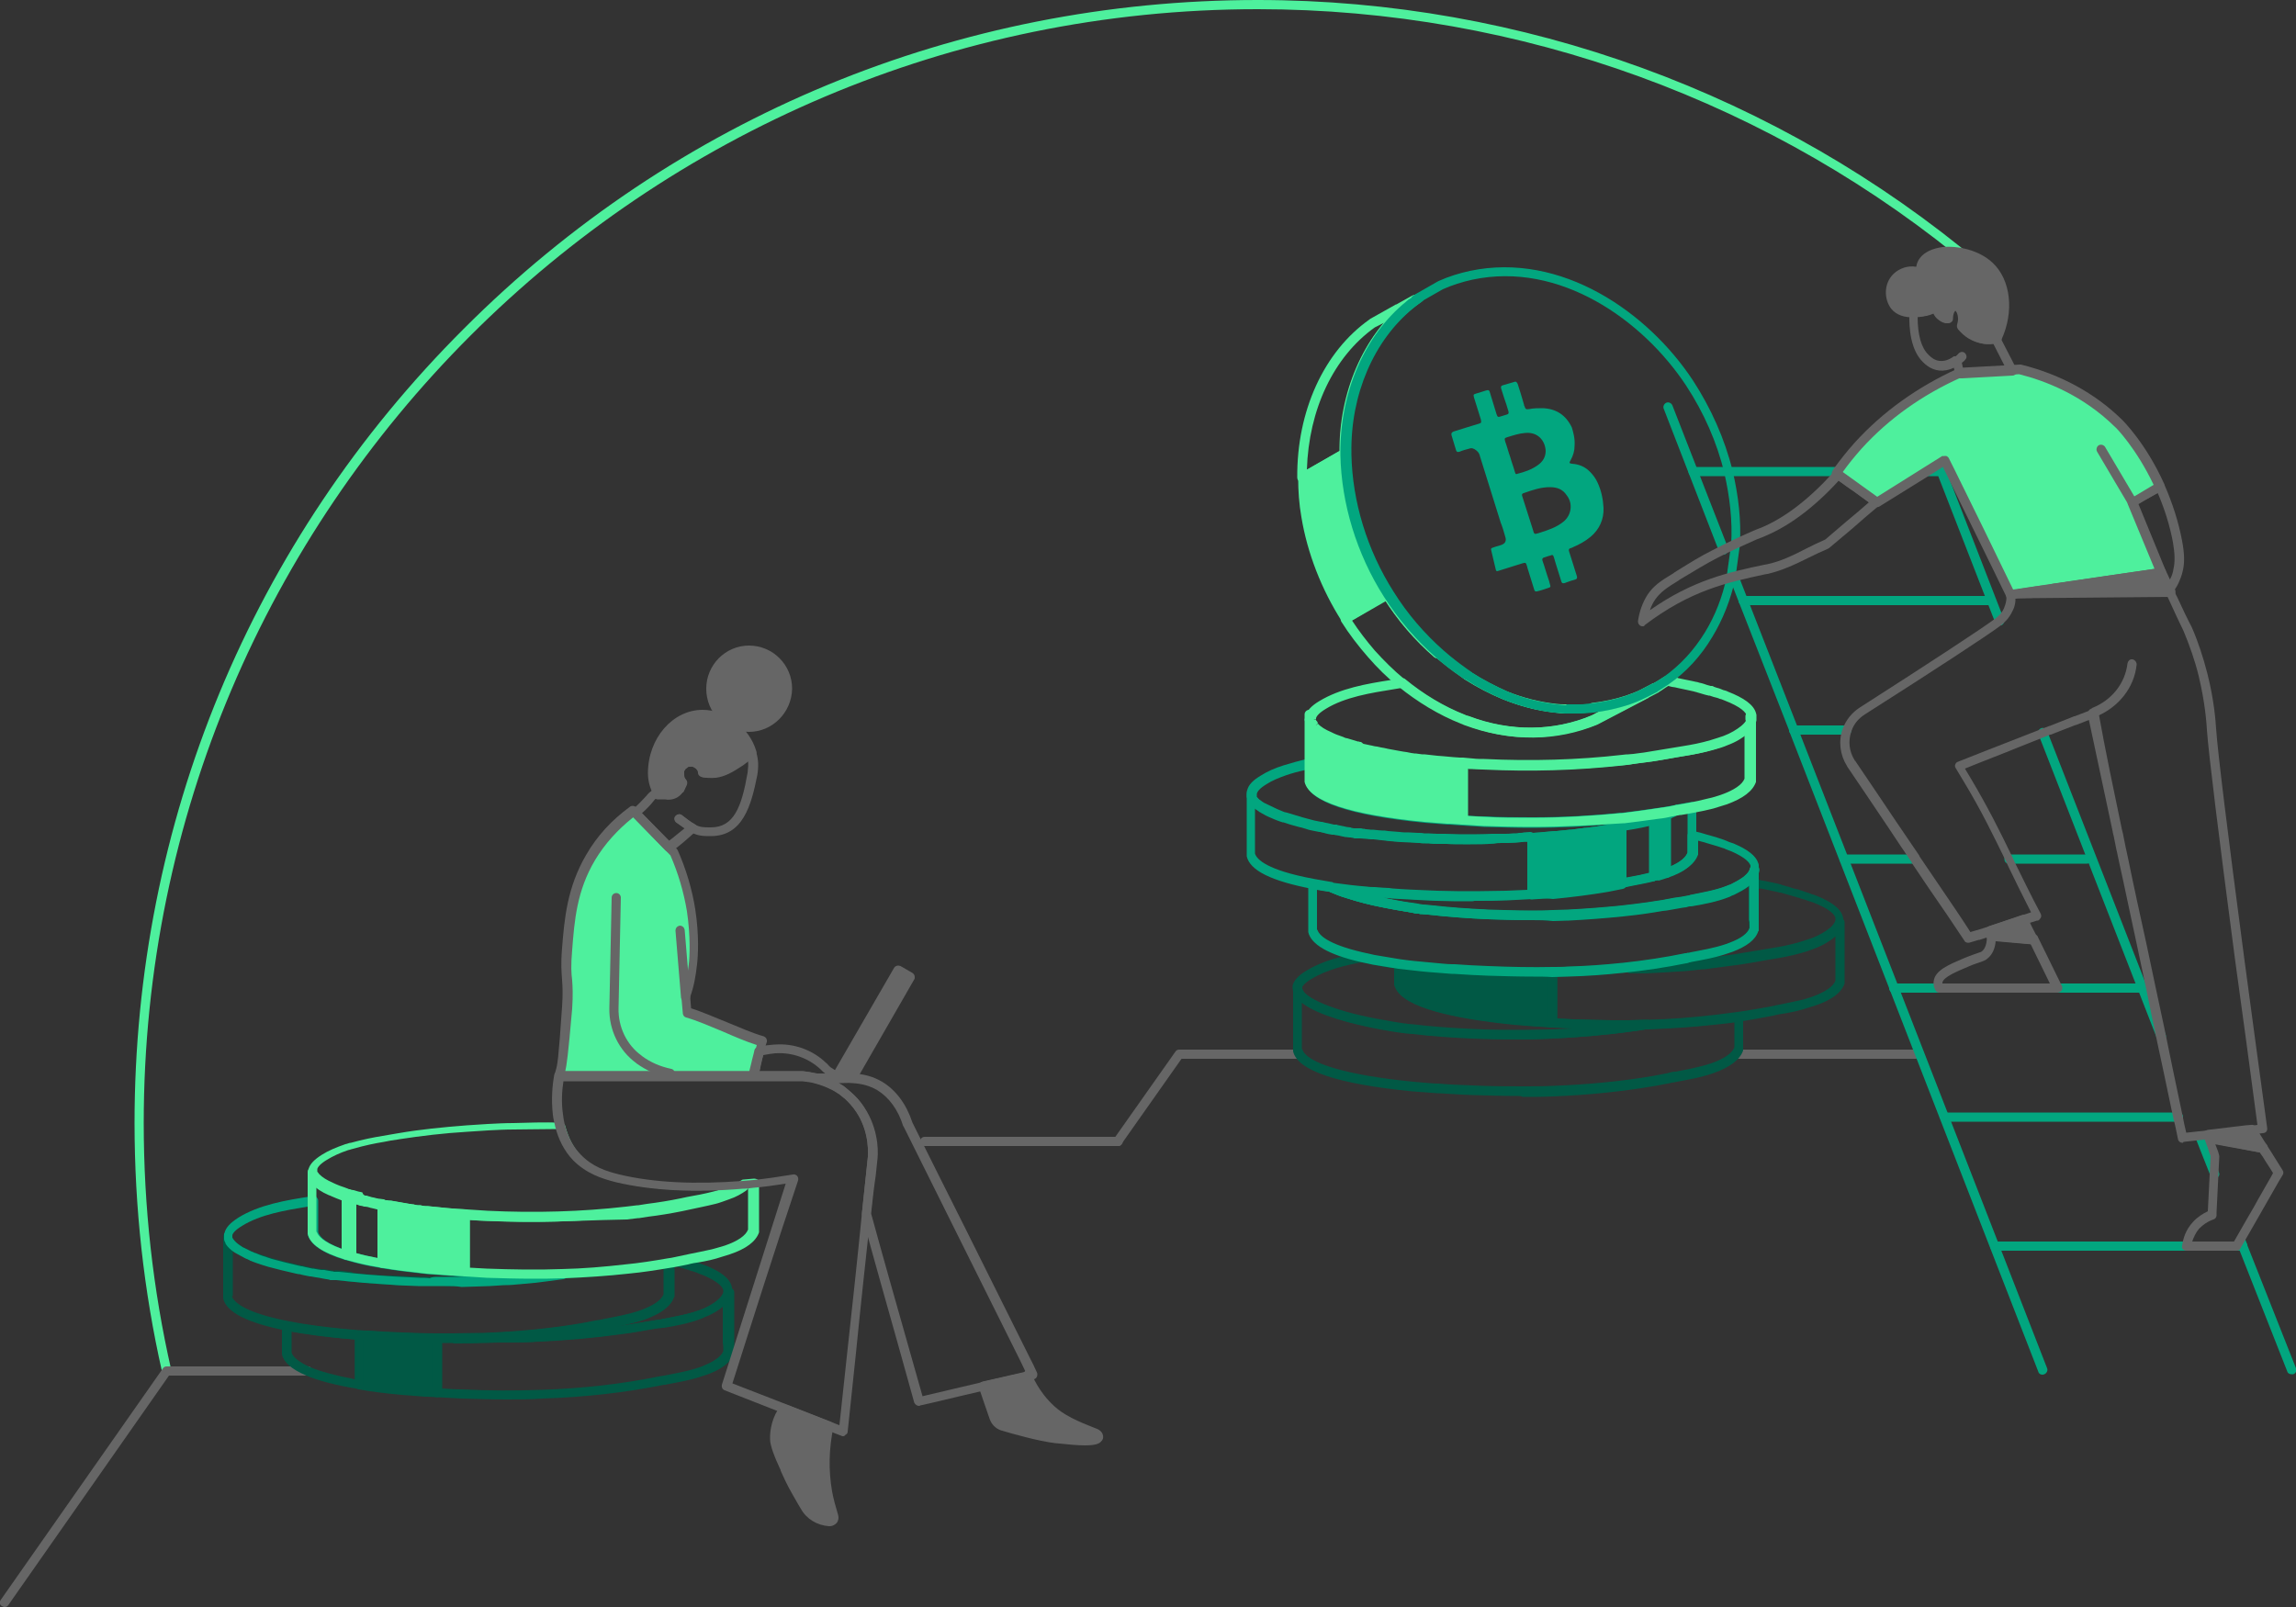 <?xml version="1.0" encoding="utf-8"?>
<!-- Generator: Adobe Illustrator 26.4.1, SVG Export Plug-In . SVG Version: 6.00 Build 0)  -->
<svg version="1.1" id="Layer_2_00000142169440492165532440000012095179538885799560_"
	 xmlns="http://www.w3.org/2000/svg" xmlns:xlink="http://www.w3.org/1999/xlink" x="0px" y="0px" viewBox="0 0 500 350"
	 style="enable-background:new 0 0 500 350;" xml:space="preserve">
<rect x="0" y="0" width="500" height="350" fill="#333333" stroke="none"/>
<style type="text/css">
	.st0{fill:#4EF09D;}
	.st1{fill:#666666;}
	.st2{fill:#015945;}
	.st3{fill:#02A67F;}
	.st4{fill:none;}
	.st5{fill:#CAFBE2;}
	.st6{fill:#FFFFFF;}
</style>
<g>
	<path class="st0" d="M36.3,299.6c-0.5,0-0.9-0.3-1-0.8c-4-17.6-6-35.9-6-54.2c0-65.3,25.4-126.8,71.7-173
		C147.1,25.4,208.6,0,273.9,0c57.5,0,113.4,20.4,157.3,57.3c0.4,0.4,0.5,1,0.1,1.4c-0.4,0.4-1,0.5-1.4,0.1C386.4,22.2,331,2,273.9,2
		C140.1,2,31.3,110.8,31.3,244.6c0,18.2,2,36.3,6,53.8c0.1,0.5-0.2,1.1-0.8,1.2C36.4,299.6,36.4,299.6,36.3,299.6z"/>
</g>
<g>
	<path class="st1" d="M1,350c-0.2,0-0.4-0.1-0.6-0.2c-0.5-0.3-0.6-0.9-0.2-1.4L35.5,298c0.2-0.3,0.5-0.4,0.8-0.4H67c0.6,0,1,0.4,1,1
		s-0.4,1-1,1H36.8l-35,50C1.6,349.9,1.3,350,1,350z"/>
</g>
<g>
	<path class="st1" d="M243.4,249.6c-0.2,0-0.4-0.1-0.6-0.2c-0.5-0.3-0.6-0.9-0.2-1.4L256,229c0.2-0.3,0.5-0.4,0.8-0.4h25.8
		c0.6,0,1,0.4,1,1s-0.4,1-1,1h-25.3l-13.1,18.6C244.1,249.5,243.8,249.6,243.4,249.6z"/>
</g>
<g>
	<path class="st1" d="M417.1,230.6h-38.5c-0.6,0-1-0.4-1-1s0.4-1,1-1h38.5c0.6,0,1,0.4,1,1S417.6,230.6,417.1,230.6z"/>
</g>
<g>
	<path class="st2" d="M95.2,291.5v11.8c-0.7,0-1.3-0.1-2-0.1c-0.8-0.1-2.8-0.2-5.5-0.5c-2.7-0.3-6-0.6-9.4-1.2v-10.8
		c0.9,0.1,1.6,0.1,2,0.1c2.4,0.2,4.9,0.3,7.4,0.4C90.1,291.4,92.6,291.5,95.2,291.5z"/>
	<path class="st2" d="M95.1,304.3C95.1,304.3,95.1,304.3,95.1,304.3c-0.7,0-1.4-0.1-2.1-0.1l-0.4,0c-1-0.1-2.8-0.2-5.1-0.4
		c-3.4-0.3-6.6-0.7-9.4-1.2c-0.5-0.1-0.8-0.5-0.8-1v-10.8c0-0.3,0.1-0.5,0.3-0.7c0.2-0.2,0.5-0.3,0.8-0.3c0.9,0.1,1.6,0.1,2,0.1
		c2.6,0.2,5,0.3,7.4,0.4c2.5,0.1,5,0.2,7.5,0.2c0.5,0,1,0.5,1,1v11.8c0,0.3-0.1,0.5-0.3,0.7C95.7,304.2,95.4,304.3,95.1,304.3z
		 M79.2,300.6c2.6,0.4,5.4,0.8,8.5,1.1c2.3,0.2,4.1,0.4,5.1,0.4l0.4,0c0.3,0,0.6,0,0.9,0.1v-9.7c-2.2,0-4.4-0.1-6.6-0.2
		c-2.4-0.1-4.8-0.2-7.4-0.4c-0.2,0-0.5,0-0.9-0.1V300.6z"/>
</g>
<g>
	<path class="st2" d="M78.2,302.5c-0.1,0-0.1,0-0.2,0c-4.9-0.8-8.8-1.8-11.5-3c-3-1.3-4.7-2.8-5.1-4.5c0-0.1,0-0.2,0-0.2v-6
		c0-0.3,0.1-0.6,0.4-0.8c0.2-0.2,0.5-0.3,0.8-0.2c4.4,0.9,9,1.4,12.1,1.7c1.2,0.1,2.3,0.2,3.2,0.3l0.3,0c0.5,0,0.9,0.5,0.9,1v10.8
		c0,0.3-0.1,0.6-0.4,0.8C78.7,302.4,78.5,302.5,78.2,302.5z M63.5,294.6c0.3,1,1.7,2.1,3.9,3.1c2.3,1,5.7,1.9,9.9,2.7v-8.7
		c-0.8-0.1-1.7-0.1-2.7-0.2c-2.9-0.3-7.1-0.8-11.1-1.5V294.6z"/>
</g>
<g>
	<path class="st2" d="M110.5,304.8c-3.3,0-6.6-0.1-10-0.2c-1.8-0.1-3.6-0.2-5.4-0.3c-0.5,0-0.9-0.5-0.9-1v-11.8
		c0-0.3,0.1-0.5,0.3-0.7c0.2-0.2,0.4-0.3,0.7-0.3c0,0,0,0,0,0l0.2,0c1.1,0,2.2,0,3.3,0c2.4,0,4.5-0.1,6.5-0.1c0,0,0.1,0,0.1,0
		c0.1,0,0.1,0,0.2,0c0.1,0,0.1,0,0.2,0c4.2,0.1,8.4,0.1,12.5-0.1c5.8-0.2,11.6-0.8,17.3-1.6c2.5-0.4,5-0.8,7.3-1.2
		c0.2,0,0.5-0.1,0.8-0.1c0.3,0,0.5-0.1,0.8-0.2c0,0,0.1,0,0.1,0c0,0,0.1,0,0.2,0c2.4-0.5,5.5-1,8.1-2c0.3-0.1,0.5-0.2,0.8-0.3
		c1.3-0.6,2.3-1.2,3.1-1.9c0.7-0.6,1.1-1.2,1.2-1.7c0.1-0.5,0.6-0.9,1.1-0.8c0.5,0,0.9,0.5,0.9,1l0,11c0,0.4,0,0.6,0,0.9
		c0,0.3,0,0.5,0,0.7c0,0.1,0,0.3,0,0.4c0,0.1,0,0.2-0.1,0.3c-0.6,1.8-2.4,3.3-5.6,4.5c-0.3,0.1-0.6,0.2-0.9,0.3
		c-2.8,1-5.9,1.5-8,1.9l-0.4,0.1c0,0-0.1,0-0.3,0c-0.2,0-0.3,0.1-0.5,0.1c-8,1.6-16.7,2.6-25.9,2.9
		C115.6,304.8,113,304.8,110.5,304.8z M96.1,302.4c1.5,0.1,2.9,0.2,4.4,0.2c5.9,0.3,11.7,0.3,17.4,0.1c9.1-0.3,17.7-1.3,25.5-2.9
		c0.2,0,0.4-0.1,0.6-0.1l0.6-0.1c2-0.4,5.1-0.9,7.7-1.8c0.3-0.1,0.5-0.2,0.8-0.3c2.4-1,3.9-2,4.4-3.2c0-0.1,0-0.1,0-0.2
		c0-0.2,0-0.4,0-0.6c0-0.3,0-0.6-0.1-1l0-7.9c-0.9,0.8-2.1,1.5-3.5,2.1c-0.3,0.1-0.6,0.2-0.9,0.4c-2.8,1.1-5.9,1.7-8.5,2.1
		c-0.1,0-0.2,0-0.3,0c-0.3,0.1-0.5,0.1-0.8,0.1c-0.3,0-0.5,0.1-0.8,0.1c-2.4,0.4-4.8,0.9-7.4,1.2c-5.7,0.8-11.6,1.3-17.5,1.6
		c-4.1,0.2-8.3,0.2-12.5,0.1c-0.1,0-0.3,0-0.4,0c-2,0.1-4.1,0.1-6.5,0.1c-0.8,0-1.6,0-2.4,0V302.4z M158.6,294.4L158.6,294.4
		L158.6,294.4z"/>
</g>
<g>
	<path class="st2" d="M76.3,279.1C76.3,279.1,76.2,279.1,76.3,279.1c-0.6-0.1-1.2-0.1-1.7-0.2c-0.2,0-0.4,0-0.7-0.1
		c-0.2,0-0.4,0-0.6-0.1l-0.2,0c0,0-0.1,0-0.1,0c0,0-0.1,0-0.1,0c-0.5-0.1-0.8-0.5-0.8-1c0-0.1,0-0.1,0-0.2c0.1-0.5,0.6-0.9,1.2-0.8
		l0.1,0c0,0,0.1,0,0.1,0c0,0,0,0,0,0c1,0.1,1.9,0.2,2.9,0.3c0.5,0.1,0.9,0.5,0.9,1.1C77.2,278.7,76.8,279.1,76.3,279.1z"/>
</g>
<g>
	<path class="st2" d="M91.1,280C91.1,280,91.1,280,91.1,280c-1.2,0-2.4-0.1-3.5-0.1c-0.8,0-1.7-0.1-2.5-0.1c-0.5,0-1-0.5-0.9-1.1
		c0-0.5,0.5-1,1.1-0.9c2.1,0.1,4.1,0.2,5.9,0.3c0.5,0,1,0.5,1,1C92.1,279.6,91.6,280,91.1,280z"/>
</g>
<g>
	<path class="st2" d="M98.6,280.1h-1.3c-0.6,0-1-0.4-1-1s0.4-1,1-1c1,0,2,0,2.9,0c0.5,0,1,0.4,1,1c0,0.5-0.4,1-1,1
		C99.7,280.1,99.2,280.1,98.6,280.1z"/>
</g>
<g>
	<path class="st2" d="M103.4,280c-0.5,0-1-0.4-1-1c0-0.5,0.4-1,1-1l3-0.1c0.5,0,1,0.4,1,0.9c0,0.5-0.4,1-0.9,1.1
		c-0.5,0-0.9,0.1-1.4,0.1C104.6,280,104,280,103.4,280C103.5,280,103.4,280,103.4,280z"/>
</g>
<g>
	<path class="st2" d="M106.5,279.9c-0.5,0-1-0.4-1-1c0-0.5,0.4-1,0.9-1c1,0,1.9-0.1,2.9-0.2c0,0,0.1,0,0.1,0c0,0,0,0,0,0
		c0,0,0,0,0.1,0c0.5,0,1,0.4,1,0.9c0,0.6-0.4,1-0.9,1.1c0,0-0.1,0-0.1,0c-0.7,0-1.4,0.1-2,0.1C107.1,279.9,106.8,279.9,106.5,279.9
		C106.5,279.9,106.5,279.9,106.5,279.9z"/>
</g>
<g>
	<path class="st2" d="M116.1,279.2c-0.5,0-0.9-0.4-1-0.9c-0.1-0.5,0.3-1,0.9-1.1c2.2-0.2,4.2-0.5,6.2-0.8c0,0,0.1,0,0.1,0h0.1
		c0.5,0,1,0.4,1,0.9c0,0.5-0.3,1-0.9,1.1c-2.3,0.3-4.4,0.6-6.3,0.8C116.2,279.2,116.2,279.2,116.1,279.2z"/>
</g>
<g>
	<path class="st2" d="M110,292.4c-1.5,0-3,0-4.6,0c-0.5,0-1-0.5-1-1s0.4-1,1-1c7.6-0.3,14.9-1,21.8-2.2c1-0.2,2.1-0.4,3.1-0.6
		c0,0,0.1,0,0.1,0c0.1,0,0.1,0,0.1,0c0.4-0.1,0.9-0.2,1.4-0.3c2.1-0.4,5-0.9,7.6-1.8c2.8-1,4.6-2.2,5.1-3.5c0-0.1,0-0.1,0-0.2
		c0-0.2,0-0.4,0-0.6c0-0.3,0-0.6,0-1.1v-5c0-0.5,0.4-0.9,0.8-1c0.7-0.1,1.4-0.2,2.1-0.4c0.1,0,0.3,0,0.4,0c0.1,0,0.3,0.1,0.4,0.1
		c1.5,0.4,2.8,0.8,4,1.3c0.2,0.1,0.5,0.2,0.7,0.3c0.3,0.1,0.6,0.2,0.9,0.3c3.1,1.3,4.9,2.7,5.4,4.3c0,0.1,0.1,0.3,0.1,0.4
		c0,0.1,0,0.1,0,0.2v0.7c0,0.1,0,0.1,0,0.2c-0.2,1-0.8,1.9-1.8,2.8c-1,0.8-2.2,1.6-3.6,2.2c-0.3,0.1-0.6,0.2-0.9,0.4
		c-2.8,1.1-5.9,1.7-8.5,2.1c-0.1,0-0.2,0-0.3,0c-0.2,0-0.5,0.1-0.8,0.2c-0.3,0-0.5,0.1-0.8,0.1c-2.4,0.4-4.8,0.9-7.4,1.2
		c-5.7,0.8-11.6,1.3-17.5,1.6C115.4,292.4,112.7,292.4,110,292.4z M146.6,276v4.1c0,0.4,0,0.7,0,1c0,0.2,0,0.4,0,0.7
		c0,0.1,0,0.3,0,0.5c0,0.1,0,0.2-0.1,0.2c-0.7,2-2.8,3.6-6.4,4.9c-1.9,0.7-4,1.1-5.7,1.5c0.3,0,0.5-0.1,0.8-0.1
		c2.5-0.4,5-0.8,7.3-1.2c0.2,0,0.5-0.1,0.8-0.1c0.3,0,0.5-0.1,0.8-0.2l0.3,1l-0.2-1l0.1,0c2.4-0.5,5.5-1,8.1-2
		c0.3-0.1,0.5-0.2,0.8-0.3c1.3-0.6,2.3-1.2,3.1-1.9c0.7-0.6,1-1.1,1.2-1.6v-0.5c0,0,0-0.1,0-0.1c-0.2-0.6-1-1.7-4.2-3.1
		c-0.3-0.1-0.5-0.2-0.8-0.3c-0.3-0.1-0.5-0.2-0.7-0.3c-1.2-0.4-2.5-0.8-3.9-1.2c0,0,0,0-0.1,0C147.4,275.8,147,275.9,146.6,276z"/>
</g>
<g>
	<path class="st3" d="M49.6,268.6c0,0.1,0,0.2-0.1,0.2c0,0.1,0,0.2,0,0.3v-1C49.5,268.3,49.6,268.4,49.6,268.6z"/>
</g>
<g>
	<path class="st4" d="M49.6,268.6c0,0.1,0,0.2-0.1,0.2c0,0.1,0,0.2,0,0.3v-1C49.5,268.3,49.6,268.4,49.6,268.6z"/>
</g>
<g>
	<path class="st2" d="M98.5,292.5c-1.1,0-2.2,0-3.3,0c-2.5,0-5.1-0.1-7.6-0.2c-2.4-0.1-4.8-0.2-7.4-0.4c-0.4,0-1.1-0.1-2-0.1l-0.4,0
		c-0.9-0.1-2-0.2-3.2-0.3c-3.2-0.3-7.9-0.8-12.3-1.7c-8.5-1.7-13-4-13.7-7c0-0.1,0-0.2,0-0.2v-13.2c0-0.6,0.4-1,1-1s1,0.4,1,1
		c0,0,0,0.1,0,0.1c0,0,0,0,0,0c0,0,0,0,0,0c0,0,0,0.1,0,0.1c0,0,0.1,0.2,0.1,0.2c0,0,0.1,0.1,0.1,0.1c0.2,0.3,0.7,0.8,1.3,1.2
		l0.6,0.4c0.1,0.1,0.2,0.1,0.4,0.2l1,0.5c0.2,0.1,0.4,0.2,0.6,0.3c0.1,0,0.3,0.1,0.5,0.2l0.2,0.1l0,0c0,0,0,0,0.1,0
		c0.4,0.2,0.8,0.3,1.2,0.4c0.4,0.1,0.8,0.3,1.2,0.4l1.2,0.4c1.8,0.5,3.8,1,6,1.5c0.2,0,0.3,0.1,0.4,0.1l0.2,0
		c0.3,0.1,0.5,0.1,0.8,0.2l0.5,0.1c0.3,0.1,0.6,0.1,0.8,0.2c0.1,0,0.2,0,0.3,0c0,0,0,0,0,0l1.1,0.2c0.2,0,0.5,0.1,0.7,0.1l0.3,0
		c0,0,0.1,0,0.1,0l0.2,0c0.2,0,0.3,0.1,0.5,0.1l1.2,0.2c0.1,0,0.3,0,0.4,0.1c0,0,0.1,0,0.2,0l0.2,0c0.2,0,0.3,0,0.4,0
		c0,0,0.1,0,0.1,0l0.1,0c0.1,0,0.1,0,0.2,0c0.1,0,0.4,0,0.6,0.1c0.2,0,0.4,0,0.6,0.1c0.5,0.1,1.1,0.1,1.6,0.2
		c1.9,0.2,3.9,0.4,5.9,0.5c1,0.1,2,0.1,2.9,0.2c0.8,0.1,1.6,0.1,2.5,0.1c1.1,0,2.3,0.1,3.5,0.1l0.2,0c0.7,0,1.4,0,2,0
		c0.7,0,1.5,0,2.2,0c1,0,2,0,3,0c0.5,0,1.1,0,1.6,0c1.1,0,2.1,0,3.2-0.1c0.4,0,0.9,0,1.3,0l0.4,0c0.4,0,0.9,0,1.4-0.1
		c0.3,0,0.6,0,0.8,0l0.2,0c0.7,0,1.4-0.1,2.1-0.1c0.1,0,0.2,0,0.3,0c1-0.1,2-0.1,3-0.2c0,0,0.1,0,0.1,0c0.9-0.1,2-0.2,3-0.3
		c0.1,0,0.2,0,0.3,0c1.9-0.2,3.9-0.4,6.2-0.8c0,0,0.1,0,0.1,0c4.7-0.1,9.3-0.5,13.7-1c3.2-0.3,6.3-0.8,9.2-1.3
		c0.3-0.1,0.6,0,0.8,0.2c0.2,0.2,0.4,0.5,0.4,0.8v5c0,0.4,0,0.7,0,0.9c0,0.3,0,0.5,0,0.7c0,0.1,0,0.3,0,0.5c0,0.1,0,0.2-0.1,0.2
		c-0.7,2-2.8,3.6-6.4,4.9c-2.7,0.9-5.8,1.5-7.9,1.9c-0.5,0.1-1,0.2-1.4,0.3c-0.1,0-0.2,0-0.3,0.1c-1,0.2-2.1,0.4-3.1,0.6
		c-6.9,1.2-14.4,2-22,2.2c-0.1,0-0.3,0-0.4,0c-2,0.1-4.1,0.1-6.5,0.1C98.6,292.5,98.5,292.5,98.5,292.5z M50.5,282.3
		c0.4,1.2,2.5,3.5,12.1,5.4c4.4,0.9,9,1.4,12.1,1.7c1.2,0.1,2.3,0.2,3.2,0.3l0.3,0c0.9,0.1,1.6,0.1,2,0.1c2.6,0.2,5,0.3,7.4,0.4
		c2.5,0.1,5,0.2,7.5,0.2c1.1,0,2.3,0,3.4,0c2.4,0,4.5-0.1,6.5-0.1c0.1,0,0.2,0,0.3,0c7.6-0.3,15-1,21.8-2.2c1-0.2,2.1-0.4,3.1-0.6
		c0,0,0.1,0,0.1,0c0.1,0,0.1,0,0.1,0c0.4-0.1,0.9-0.2,1.4-0.3c2.1-0.4,5-0.9,7.6-1.8c2.8-1,4.6-2.2,5.1-3.5c0-0.1,0-0.1,0-0.2
		c0-0.2,0-0.4,0-0.6c0-0.3,0-0.6,0-1v-3.8c-2.7,0.4-5.4,0.8-8.2,1.1c-4.5,0.5-9.1,0.8-13.9,1c-2.2,0.3-4.3,0.6-6.2,0.8
		c-0.1,0-0.2,0-0.3,0c-0.9,0.1-2,0.2-3,0.3c0,0-0.1,0-0.1,0c-1,0.1-2,0.2-3,0.2c0,0-0.2,0-0.2,0c-0.6,0.1-1.3,0.1-2.1,0.1l-0.1,0
		c-0.3,0-0.6,0-0.9,0c-0.4,0-0.9,0-1.3,0.1l-0.4,0c-0.4,0-0.9,0-1.3,0c-1,0-2.1,0.1-3.2,0.1c-0.5,0-1.1,0-1.7,0c-1,0-2,0-3.1,0
		c-0.7,0-1.5,0-2.2,0c-0.7,0-1.4,0-2,0l-0.2,0c-1.2,0-2.3-0.1-3.5-0.1c-0.8,0-1.7-0.1-2.5-0.1c-1,0-2-0.1-3-0.2
		c-2-0.1-4-0.3-5.9-0.5c-0.5,0-1.1-0.1-1.6-0.2c-0.2,0-0.4,0-0.7-0.1c-0.2,0-0.4,0-0.6-0.1l-0.2,0c-0.1,0-0.1,0-0.2,0
		c-0.1,0-0.3,0-0.4,0c0,0-0.1,0-0.2,0l-0.2,0c-0.2,0-0.3,0-0.4-0.1l-1.2-0.2c-0.2,0-0.3-0.1-0.5-0.1l-0.5-0.1
		c-0.2,0-0.5-0.1-0.7-0.1l-1.1-0.2c0,0,0,0,0,0c0,0-0.1,0-0.2,0c0,0-0.1,0-0.1,0c-0.3-0.1-0.6-0.1-0.9-0.2l-0.5-0.1
		c-0.3-0.1-0.5-0.1-0.8-0.2l-0.2,0c-0.2,0-0.3-0.1-0.5-0.1c-2.2-0.5-4.3-1-6.1-1.5l-1.3-0.4c-0.4-0.1-0.8-0.3-1.2-0.4
		c-0.5-0.2-0.9-0.3-1.3-0.5c0,0-0.1,0-0.1,0l-0.1-0.1c-0.2-0.1-0.3-0.1-0.4-0.2c-0.3-0.1-0.5-0.2-0.7-0.3l-2.2-1.2
		c-0.1-0.1-0.3-0.2-0.4-0.3V282.3z M145.7,282.1L145.7,282.1L145.7,282.1z M67.5,277.8C67.5,277.8,67.5,277.8,67.5,277.8
		C67.5,277.8,67.5,277.8,67.5,277.8z"/>
</g>
<g>
	<path class="st3" d="M97.3,280.1c-0.6,0-1.2,0-1.8,0c-0.7,0-1.5,0-2.3,0c-0.7,0-1.5,0-2.2,0c-1.9-0.1-3.8-0.1-6-0.3
		c-1-0.1-2-0.1-3-0.2c-1.8-0.1-3.8-0.3-5.9-0.5c-1-0.1-2-0.2-2.9-0.3c-0.1,0-0.2,0-0.3,0c-0.1,0-0.3,0-0.4,0c0,0-0.1,0-0.2,0l-0.2,0
		c-0.2,0-0.3,0-0.4-0.1l-1.2-0.2c-0.2,0-0.3-0.1-0.5-0.1l-0.5-0.1c-0.2,0-0.5-0.1-0.7-0.1l-1.1-0.2c-0.1,0-0.2,0-0.2,0
		c-0.4-0.1-0.7-0.1-1-0.2l-0.5-0.1c-0.3-0.1-0.5-0.1-0.8-0.2l-0.2,0c-0.2,0-0.3-0.1-0.5-0.1c-2.2-0.5-4.3-1-6.1-1.5l-1.3-0.4
		c-0.4-0.1-0.8-0.3-1.2-0.4c-0.5-0.2-0.9-0.3-1.3-0.5c0,0-0.1,0-0.1,0l-0.1-0.1c-0.2-0.1-0.3-0.1-0.4-0.2c-0.3-0.1-0.5-0.2-0.7-0.3
		l-2.2-1.2c-0.9-0.6-1.5-1.2-1.9-1.8c-0.1-0.1-0.1-0.2-0.1-0.3c-0.1-0.1-0.1-0.2-0.2-0.4c0-0.1-0.1-0.2-0.1-0.4c0,0,0-0.1,0-0.1
		c0,0,0,0,0,0c0-0.2,0-0.3,0-0.5v-0.1c0-0.1,0-0.2,0-0.3c0,0,0-0.1,0-0.2l0.1-0.2c0.3-1.2,1.3-2.2,3-3.3c4.5-2.8,10.4-3.8,15.6-4.6
		l0.6-0.1c0.3,0,0.6,0,0.8,0.2c0.2,0.2,0.4,0.5,0.4,0.8v6.9c0.3,0.9,1.5,2.5,6.7,4.1l0.4,0.1c0.2,0.1,0.4,0.1,0.7,0.2
		c0.6,0.2,1.2,0.3,1.9,0.5c1.5,0.4,3.1,0.7,4.8,1c2.9,0.5,6.1,0.9,9.7,1.3c2.4,0.2,4.3,0.4,5.2,0.4l0.3,0c0.9,0.1,1.8,0.1,2.8,0.2
		c1.5,0.1,3.1,0.2,4.6,0.3c5.6,0.2,11.1,0.3,16.2,0.1c0.5,0,1,0.4,1,0.9c0,0.5-0.3,1-0.9,1.1c-2,0.3-4,0.5-6.2,0.8c0,0-0.1,0-0.1,0
		c-1.1,0.1-2.1,0.2-3.2,0.3c0,0-0.1,0-0.1,0c-1,0.1-2,0.2-3,0.2c0,0-0.2,0-0.3,0c-1,0.1-2.1,0.1-3.1,0.2l-3,0.1
		c-1.1,0-2.1,0.1-3.2,0.1C99.3,280.1,98.3,280.1,97.3,280.1z M95.5,278.1c1.6,0,3.1,0,4.7,0c0.6,0,1.1,0,1.7,0c-0.2,0-0.3,0-0.5,0
		c-0.9,0-1.9-0.1-2.8-0.2l-0.3,0c-1-0.1-2.9-0.2-5.3-0.4c-3.7-0.4-7-0.8-9.9-1.3c-1.8-0.3-3.4-0.6-5-1c-0.7-0.2-1.3-0.3-1.9-0.5
		c-0.2-0.1-0.5-0.1-0.7-0.2l-0.4-0.1c-4.9-1.5-7.6-3.4-8.1-5.6c0-0.1,0-0.2,0-0.2v-5.8c-4.9,0.8-10.3,1.7-14.3,4.2
		c-1.5,0.9-2,1.6-2.1,2l0,0.2c0,0,0,0.1,0,0.1v0.1c0,0,0,0.1,0,0.1c0,0,0,0,0,0c0,0.1,0,0.1,0.1,0.2c0,0,0.1,0.2,0.1,0.2
		c0,0,0.1,0.1,0.1,0.1c0.2,0.3,0.7,0.8,1.3,1.2l0.6,0.4c0.1,0.1,0.2,0.1,0.4,0.2l1,0.5c0.2,0.1,0.4,0.2,0.6,0.3
		c0.1,0,0.3,0.1,0.5,0.2l0.2,0.1l0,0c0,0,0,0,0.1,0c0.4,0.2,0.8,0.3,1.2,0.5c0.4,0.1,0.8,0.3,1.2,0.4l1.2,0.4c1.8,0.5,3.8,1,6,1.5
		c0.2,0,0.3,0.1,0.4,0.1l0.2,0c0.3,0.1,0.5,0.1,0.8,0.2l0.5,0.1c0.3,0.1,0.6,0.1,0.9,0.2c0,0,0,0,0,0c0,0,0.1,0,0.1,0
		c0,0,0.1,0,0.1,0l1.1,0.2c0.2,0,0.5,0.1,0.7,0.1l0.3,0c0,0,0.1,0,0.1,0l0.2,0c0.2,0,0.3,0.1,0.5,0.1l1.2,0.2c0.1,0,0.3,0,0.4,0.1
		c0,0,0.1,0,0.2,0l0.2,0c0.2,0,0.3,0,0.4,0c0,0,0.1,0,0.1,0c0.1,0,0.2,0,0.2,0c1,0.1,2,0.2,2.9,0.3c2.1,0.2,4.1,0.4,5.9,0.5
		c1,0.1,2,0.1,2.9,0.2c2.1,0.1,4.1,0.2,5.9,0.3c0.7,0,1.5,0,2.2,0.1C94.1,278.1,94.8,278.1,95.5,278.1z"/>
</g>
<g>
	<path class="st3" d="M68.1,254.6c-0.1,0.2-0.1,0.3-0.1,0.5v-1C68,254.3,68,254.4,68.1,254.6z"/>
</g>
<g>
	<path class="st4" d="M68.1,254.6c-0.1,0.2-0.1,0.3-0.1,0.5v-1C68,254.3,68,254.4,68.1,254.6z"/>
</g>
<g>
	<path class="st0" d="M101.4,264.6V277c-0.9,0-1.9-0.1-2.8-0.2c-0.8-0.1-2.8-0.2-5.5-0.5c-2.8-0.3-6.3-0.7-9.8-1.3v-12.8
		c0.3,0.1,0.5,0.1,0.8,0.2c0.3,0.1,0.6,0.1,0.9,0.2c1.6,0.3,3,0.5,4.1,0.7c0.2,0,0.4,0,0.5,0.1c0.2,0,0.4,0,0.5,0.1
		c0.2,0,0.5,0.1,0.6,0.1c0.1,0,0.2,0,0.3,0c0.2,0,0.5,0.1,0.7,0.1c0.4,0,0.9,0.1,1.3,0.1C95.9,264.2,98.7,264.4,101.4,264.6
		L101.4,264.6z"/>
	<path class="st0" d="M101.4,278C101.4,278,101.4,278,101.4,278c-1-0.1-1.9-0.1-2.9-0.2l-0.3,0c-1-0.1-2.9-0.2-5.3-0.4
		c-3.7-0.4-7-0.8-9.9-1.3c-0.5-0.1-0.8-0.5-0.8-1v-12.8c0-0.3,0.1-0.6,0.4-0.8c0.2-0.2,0.6-0.3,0.8-0.2c0.2,0,0.4,0.1,0.6,0.1l0.1,0
		c0.3,0.1,0.5,0.1,0.7,0.1l0.2,0c1.6,0.3,3,0.5,4,0.7c0.2,0,0.4,0,0.6,0.1l0.2,0c0.1,0,0.2,0,0.4,0.1l0.6,0.1c0.1,0,0.2,0,0.2,0
		l0.2,0c0.2,0,0.4,0,0.6,0.1c0.5,0.1,0.9,0.1,1.3,0.1c2.9,0.3,5.7,0.6,8.3,0.7c0.5,0,0.9,0.5,0.9,1V277c0,0.3-0.1,0.5-0.3,0.7
		C101.9,277.9,101.7,278,101.4,278z M84.3,274.3c2.7,0.4,5.7,0.8,8.9,1.1c2.4,0.2,4.3,0.4,5.2,0.4l0.3,0c0.6,0,1.1,0.1,1.7,0.1
		v-10.4c-2.4-0.2-4.9-0.4-7.4-0.7c-0.4,0-0.9-0.1-1.3-0.1c-0.2,0-0.4,0-0.6-0.1l-0.1,0c-0.1,0-0.2,0-0.4,0l-0.6-0.1
		c-0.1,0-0.2,0-0.3,0l-0.2,0c-0.2,0-0.3-0.1-0.5-0.1c-1.1-0.2-2.6-0.4-4.1-0.7l-0.2,0c-0.1,0-0.2,0-0.3-0.1V274.3z"/>
</g>
<g>
	<path class="st0" d="M83.3,276.1c-0.1,0-0.1,0-0.2,0c-1.8-0.3-3.4-0.6-5-1c-0.7-0.2-1.3-0.3-1.9-0.5c-0.4-0.1-0.7-0.5-0.7-1v-13
		c0-0.7,0.7-1.2,1.4-0.9l0,0l1,0.3c0.1,0,0.3,0.1,0.5,0.1c0.1,0,0.3,0.1,0.4,0.1c0.3,0.1,0.6,0.2,0.9,0.2l0,0c0,0,0.1,0,0.1,0
		c0.3,0.1,0.7,0.2,1,0.3c0.3,0.1,0.6,0.1,0.9,0.2c0.4,0.1,0.7,0.2,1.1,0.2l0.7,0.1c0.5,0.1,0.8,0.6,0.8,1.1c0,0,0,0,0,0v12.7
		c0,0.3-0.1,0.6-0.4,0.8C83.8,276,83.5,276.1,83.3,276.1z M77.5,272.9c0.4,0.1,0.8,0.2,1.1,0.3c1.1,0.3,2.4,0.5,3.7,0.8v-10.8
		c-0.3-0.1-0.7-0.2-1.1-0.2c-0.3-0.1-0.6-0.1-0.8-0.2c-0.3-0.1-0.7-0.2-1-0.2c0,0-0.1,0-0.1,0l-0.1,0c-0.3-0.1-0.5-0.2-0.8-0.2
		c-0.2,0-0.4-0.1-0.5-0.1c-0.1,0-0.2-0.1-0.3-0.1V272.9z"/>
</g>
<g>
	<path class="st0" d="M76.5,260.6v13c-0.4-0.1-0.7-0.2-1.1-0.3v-13.1l0.2,0.1c0,0,0.1,0,0.2,0h0C76,260.4,76.2,260.5,76.5,260.6z"/>
	<path class="st0" d="M76.5,274.6c-0.1,0-0.2,0-0.3,0c-0.2-0.1-0.5-0.1-0.7-0.2l-0.4-0.1c-0.4-0.1-0.7-0.5-0.7-1v-13.1
		c0-0.3,0.2-0.6,0.4-0.8c0.3-0.2,0.6-0.2,0.9-0.1l0.2,0.1c0,0,0.1,0,0.1,0c0,0,0,0,0.1,0c0.2,0.1,0.5,0.2,0.7,0.2
		c0.4,0.1,0.7,0.5,0.7,1v13c0,0.3-0.1,0.6-0.4,0.8C76.9,274.6,76.7,274.6,76.5,274.6z"/>
</g>
<g>
	<path class="st0" d="M75.4,274.3c-0.1,0-0.2,0-0.3,0c-4.9-1.5-7.6-3.3-8.1-5.6c0-0.1,0-0.2,0-0.2v-13.2c0-0.6,0.4-1,1-1s1,0.4,1,1
		c0,0,0,0.1,0,0.1c0,0,0,0,0,0.1l0,0.2c0,0,0,0,0,0l0.1,0.1c0.1,0.1,0.2,0.3,0.3,0.4l0,0c0,0,0.1,0.1,0.1,0.1
		c0.6,0.6,1.5,1.2,2.9,1.8c0.1,0.1,0.3,0.1,0.4,0.2c0.7,0.3,1.4,0.6,2.1,0.8c0.3,0.1,0.5,0.2,0.8,0.3c0.4,0.1,0.7,0.5,0.7,1v13.1
		c0,0.3-0.2,0.6-0.4,0.8C75.8,274.3,75.6,274.3,75.4,274.3z M69,268.3c0.2,0.8,1.3,2.2,5.4,3.7v-11c-0.1,0-0.1,0-0.2-0.1
		c-0.8-0.3-1.5-0.6-2.2-0.9c-0.1-0.1-0.3-0.1-0.5-0.2c-1-0.5-1.9-1-2.6-1.5V268.3z"/>
</g>
<g>
	<path class="st0" d="M115.9,278.5c-3.2,0-6.6-0.1-9.9-0.2c-1.5-0.1-3.1-0.2-4.6-0.3c-0.5,0-0.9-0.5-0.9-1v-12.4
		c0-0.3,0.1-0.5,0.3-0.7c0.2-0.2,0.5-0.3,0.8-0.3c1.6,0.1,3.2,0.2,4.6,0.3c10.3,0.5,20.5,0.2,30.1-0.9c0.8-0.1,1.7-0.2,2.5-0.3
		l0.2,0c0.6-0.1,1.2-0.2,1.9-0.3c2.4-0.3,4.9-0.7,7.3-1.2l1.4-0.3c1.8-0.3,3.8-0.7,5.8-1.2c1-0.3,1.9-0.6,2.8-0.9
		c1.3-0.5,2.3-1.1,3.2-1.7c0.1-0.1,0.3-0.2,0.5-0.2c0.8-0.1,1.5-0.1,2.3-0.2c0.3,0,0.6,0.1,0.8,0.2c0.2,0.2,0.3,0.5,0.3,0.7l0,8.4
		c0,0.4,0,0.7,0,0.9c0,0.2,0,0.4,0,0.7c0,0.2,0,0.4,0,0.6c0,0.1,0,0.1,0,0.2c-0.7,2-2.8,3.6-6.4,4.8c-0.9,0.3-1.9,0.6-2.9,0.9
		c-1.8,0.5-3.5,0.8-4.9,1c-0.5,0.1-1,0.2-1.3,0.3c-0.5,0.1-1,0.2-1.5,0.3c-0.7,0.1-1.4,0.3-2.2,0.4c-3,0.5-6.1,1-9.3,1.3
		c-4.5,0.5-9.1,0.8-13.9,1h-0.1C120.3,278.5,118.1,278.5,115.9,278.5z M102.4,276.1c1.2,0.1,2.4,0.1,3.6,0.2
		c5.6,0.2,11.1,0.3,16.2,0.1l0.1,0c4.7-0.1,9.3-0.5,13.7-1c3.2-0.3,6.3-0.8,9.2-1.3c0.7-0.1,1.4-0.2,2.2-0.4c0.5-0.1,1-0.2,1.4-0.3
		c0.4-0.1,0.9-0.2,1.4-0.3c1.4-0.3,3.1-0.6,4.8-1c1-0.3,1.9-0.5,2.8-0.8c2.9-1,4.6-2.2,5.1-3.5c0-0.1,0-0.1,0-0.2c0-0.2,0-0.4,0-0.5
		c0-0.3,0-0.6,0-1.1l0-7.3c-0.3,0-0.6,0.1-0.9,0.1c-1,0.7-2.1,1.2-3.4,1.8c-0.9,0.3-1.8,0.7-3,1c-2,0.5-4.1,0.9-5.9,1.3l-1.4,0.3
		c-2.5,0.5-4.9,0.9-7.4,1.2c-0.6,0.1-1.3,0.2-1.9,0.3l-0.2,0c-0.8,0.1-1.7,0.2-2.5,0.3c-9.7,1.1-20,1.4-30.4,0.9
		c-1.1,0-2.3-0.1-3.6-0.2V276.1z M164.1,268.1L164.1,268.1L164.1,268.1z"/>
</g>
<g>
	<path class="st0" d="M115.6,266.1c-3.2,0-6.4-0.1-9.6-0.2c-1.4-0.1-3-0.1-4.6-0.3c-2.6-0.2-5.5-0.4-8.4-0.7c-0.4,0-0.9-0.1-1.3-0.1
		c-0.2,0-0.4,0-0.6-0.1l-0.1,0c-0.1,0-0.2,0-0.4,0l-0.6-0.1c-0.1,0-0.2,0-0.3,0l-0.2,0c-0.2,0-0.3-0.1-0.5-0.1
		c-1.1-0.2-2.6-0.4-4.1-0.7l-0.2,0c-0.2,0-0.5-0.1-0.7-0.1l-0.1,0c-0.2,0-0.5-0.1-0.7-0.1l-0.7-0.1c-0.4-0.1-0.8-0.2-1.2-0.3
		c-0.3-0.1-0.6-0.1-0.8-0.2c-0.3-0.1-0.7-0.2-1-0.2c0,0-0.1,0-0.1,0l-0.1,0c-0.3-0.1-0.6-0.2-0.8-0.2c-0.2,0-0.4-0.1-0.6-0.2
		c-0.2,0-0.3-0.1-0.5-0.1l-1-0.3c0,0,0,0-0.1,0v0c-0.2-0.1-0.5-0.1-0.7-0.2c0,0-0.1,0-0.1,0l-0.3-0.1c-0.3-0.1-0.6-0.2-0.9-0.3
		c-0.8-0.3-1.5-0.6-2.2-0.9c-0.1-0.1-0.3-0.1-0.5-0.2c-1.6-0.7-2.8-1.5-3.5-2.3l-0.1-0.1c0,0-0.1-0.1-0.1-0.1
		c-0.2-0.3-0.4-0.5-0.5-0.8l-0.1-0.2c0-0.1-0.1-0.1-0.1-0.2c0-0.1-0.1-0.2-0.1-0.3c0,0,0,0,0,0c0,0,0-0.1,0-0.1c0,0,0-0.2,0-0.2
		c0-0.1,0-0.2,0-0.4c0-0.4,0-0.7,0.1-1c0.3-1.1,1.3-2.1,2.9-3.1c1.4-0.9,3.1-1.6,5.1-2.3l0.4-0.1c0.3-0.1,0.5-0.2,0.8-0.2
		c2.5-0.7,5-1.2,6.9-1.5c1-0.2,1.9-0.3,2.9-0.5l0.6-0.1c4.6-0.8,9.6-1.3,14.8-1.7c1.5-0.1,3.1-0.2,4.6-0.3c1.9-0.1,3.8-0.2,5.6-0.2
		c3.1-0.1,6.7-0.2,10.3-0.1c0.5,0,0.9,0.3,1,0.8c0.7,2.6,1.8,4.8,3.5,6.5c2.5,2.6,5.5,3.6,8.4,4.3c7.5,1.8,16.6,2.2,26.9,1.4
		c0.4,0,0.9,0.2,1,0.6c0.2,0.4,0,0.9-0.4,1.2c-1,0.7-2.2,1.4-3.7,1.9c-0.9,0.3-1.8,0.7-3,1c-2,0.5-4.1,0.9-5.9,1.3l-1.4,0.3
		c-2.5,0.5-4.9,0.9-7.4,1.2c-0.6,0.1-1.3,0.2-1.9,0.3l-0.2,0c-0.8,0.1-1.7,0.2-2.5,0.3C129.7,265.7,122.7,266.1,115.6,266.1z
		 M79.7,260.5c0,0,0.1,0,0.1,0c0.3,0.1,0.7,0.2,1,0.3c0.3,0.1,0.6,0.1,0.9,0.2c0.4,0.1,0.7,0.2,1.1,0.2l0.7,0.1
		c0.2,0.1,0.4,0.1,0.7,0.1l0.1,0c0.3,0.1,0.5,0.1,0.7,0.1l0.2,0c1.6,0.3,3,0.5,4,0.7c0.2,0,0.4,0,0.6,0.1l0.2,0c0.1,0,0.2,0,0.4,0.1
		l0.6,0.1c0.1,0,0.2,0,0.2,0l0.2,0c0.2,0,0.4,0,0.6,0.1c0.5,0.1,0.9,0.1,1.3,0.1c2.9,0.3,5.7,0.6,8.3,0.7c1.6,0.1,3.2,0.2,4.6,0.3
		c10.3,0.5,20.5,0.2,30.1-0.9c0.8-0.1,1.7-0.2,2.5-0.3l0.2,0c0.6-0.1,1.2-0.2,1.9-0.3c2.4-0.3,4.9-0.7,7.3-1.2l1.4-0.3
		c1.8-0.3,3.8-0.7,5.8-1.2c0.5-0.1,1-0.3,1.4-0.4c-8.4,0.4-15.9-0.2-22.3-1.7c-3.2-0.8-6.5-1.9-9.4-4.8c-1.7-1.8-3-4-3.7-6.7
		c-3.4,0-6.7,0.1-9.5,0.1c-1.9,0-3.7,0.1-5.6,0.2c-1.5,0.1-3.1,0.2-4.6,0.3c-5.1,0.3-10,0.9-14.6,1.6l-0.6,0.1
		c-0.9,0.1-1.9,0.3-2.9,0.5c-1.9,0.3-4.3,0.8-6.7,1.5c-0.3,0.1-0.5,0.1-0.7,0.2l-0.4,0.1c-1.8,0.6-3.3,1.3-4.6,2.1
		c-1.5,0.9-2,1.6-2.1,2c0,0.1,0,0.1,0,0.2c0,0.1,0,0.1,0,0.2c0,0,0,0,0,0l0,0.2c0,0,0,0,0,0l0.1,0.1c0.1,0.1,0.2,0.3,0.3,0.4l0,0
		c0,0,0.1,0.1,0.1,0.1c0.6,0.6,1.5,1.2,2.9,1.8c0.1,0.1,0.3,0.1,0.4,0.2c0.7,0.3,1.4,0.6,2.1,0.8c0.3,0.1,0.5,0.2,0.8,0.3l0.2,0.1
		c0,0,0.1,0,0.1,0c0,0,0,0,0.1,0c0.2,0.1,0.5,0.2,0.7,0.2c0,0,0,0,0,0c0,0,0,0,0.1,0l1,0.3c0.1,0,0.3,0.1,0.5,0.1
		c0.1,0,0.3,0.1,0.4,0.1C79.1,260.3,79.4,260.4,79.7,260.5L79.7,260.5z"/>
</g>
<g>
	<path class="st0" d="M121.8,234.3c0.5-2.1,0.7-1.2,1.7-14.8c0.4-6.4-0.6-5.9,0-12.8c0.5-6.6,1.2-13.2,5.2-20
		c1.5-2.5,4.3-6.4,9.3-10.1c0.2,0.2,0.4,0.4,0.5,0.5c2.4,2.5,4.8,4.9,7.2,7.4c0.4,0.4,0.7,0.8,1.1,1.1c1.3,3,2.9,7.2,3.7,12.6
		c0.9,6.1,0.5,10.8,0.4,11.8c-0.3,3.1-0.9,5.3-1.5,7.1c0.1,1.1,0.2,2.3,0.3,3.4c4.5,1.3,11.9,5,16.4,6.3c-0.2,0.8-0.4,1.5-0.6,2.1
		c-0.5,1.9-0.9,3.5-1.3,5.3L121.8,234.3"/>
	<path class="st1" d="M164.1,235.3h-42.3c-0.3,0-0.5-0.1-0.7-0.3c-0.2-0.2-0.4-0.6-0.3-1c0.1-0.3,0.1-0.5,0.2-0.8
		c0.4-1.3,0.6-2.2,1.4-13.9c0.2-3,0.1-4.4,0-5.9c-0.1-1.6-0.3-3.3,0-6.9c0.5-6.3,1.1-13.3,5.3-20.4c2.3-4,5.5-7.5,9.5-10.4
		c0.4-0.3,1-0.2,1.3,0.1c0.2,0.2,0.3,0.3,0.5,0.5l8.4,8.6c0.1,0.1,0.1,0.2,0.2,0.3c1.8,4.1,3.1,8.4,3.8,12.8
		c0.9,5.8,0.6,10.3,0.4,12c-0.3,2.7-0.7,4.9-1.5,7.1l0.2,2.5c2.2,0.7,5,1.9,7.7,3c2.9,1.2,5.9,2.5,8.1,3.1c0.5,0.2,0.8,0.7,0.7,1.2
		l-0.2,0.6c-0.2,0.5-0.3,1.1-0.4,1.6c-0.3,1-0.5,1.9-0.7,2.9c-0.2,0.8-0.4,1.6-0.6,2.4C165,235,164.6,235.3,164.1,235.3z
		 M123.1,233.3h40.3c0.1-0.6,0.3-1.1,0.4-1.6c0.2-1,0.5-1.9,0.7-2.9c0.1-0.4,0.2-0.8,0.3-1.2c-2.2-0.7-4.8-1.8-7.3-2.9
		c-2.9-1.2-5.9-2.5-8.1-3.1c-0.4-0.1-0.7-0.5-0.7-0.9l-0.3-3.4c0-0.1,0-0.3,0.1-0.4c0.5-1.5,1.1-3.6,1.5-6.9c0.2-1.6,0.4-6-0.4-11.5
		c-0.7-4.2-1.9-8.3-3.6-12.2l-8.1-8.3c-3.4,2.7-6.2,5.8-8.3,9.3c-4,6.7-4.5,13.2-5,19.6c-0.3,3.5-0.2,5,0,6.6c0.1,1.5,0.2,3.1,0,6.2
		C123.7,230,123.4,232,123.1,233.3z"/>
</g>
<g>
	<path class="st1" d="M145.9,234.8c-0.1,0-0.1,0-0.2,0c-2.6-0.6-5-1.7-7.1-3.2c0,0-0.1-0.1-0.1-0.1c-3.7-2.7-5.9-7.2-5.8-11.9
		c0.2-8,0.3-16,0.5-24.1c0-0.6,0.5-1,1-1c0.6,0,1,0.5,1,1c-0.2,8-0.3,16-0.5,24.1c-0.1,4.1,1.8,8,5,10.3c0,0,0.1,0.1,0.1,0.1
		c1.9,1.4,4,2.3,6.4,2.8c0.5,0.1,0.9,0.7,0.8,1.2C146.7,234.5,146.3,234.8,145.9,234.8z"/>
</g>
<g>
	<path class="st5" d="M149.3,217.1c-0.4-4.8-0.8-9.7-1.2-14.5"/>
	<path class="st1" d="M149.3,218.1c-0.5,0-1-0.4-1-0.9l-1.2-14.5c0-0.6,0.4-1,0.9-1.1c0.6,0,1,0.4,1.1,0.9l1.2,14.5
		C150.4,217.5,150,218,149.3,218.1C149.4,218.1,149.4,218.1,149.3,218.1z"/>
</g>
<g>
	<path class="st1" d="M198.2,212.8l-12.6,21.9c-0.9-0.1-1.9,0-2.8,0c-0.1-0.1-0.2-0.2-0.4-0.4l13.3-23L198.2,212.8L198.2,212.8z"/>
	<path class="st1" d="M182.7,235.7c-0.2,0-0.5-0.1-0.7-0.3c-0.1-0.1-0.2-0.2-0.3-0.3c-0.4-0.3-0.5-0.9-0.3-1.3l13.3-23
		c0.3-0.5,0.9-0.6,1.4-0.4l2.6,1.5c0.3,0.2,0.5,0.5,0.5,0.9c0,0.2,0,0.4-0.1,0.5l-12.6,21.9c-0.2,0.3-0.5,0.5-0.9,0.5
		C184.6,235.6,183.6,235.7,182.7,235.7C182.7,235.7,182.7,235.7,182.7,235.7z M184.3,233.7c0.2,0,0.5,0,0.7,0l11.8-20.5l-0.9-0.5
		l-12.1,21C184,233.7,184.2,233.7,184.3,233.7z M198.2,212.8L198.2,212.8L198.2,212.8z"/>
</g>
<g>
	<path class="st1" d="M182.7,235.7h-0.6c-0.4,0-0.7-0.2-0.9-0.5s-0.2-0.7,0-1l0.2-0.4c0.1-0.2,0.4-0.4,0.7-0.5
		c0.3-0.1,0.6,0,0.8,0.2c0.2,0.1,0.3,0.3,0.5,0.4c0.2,0.2,0.3,0.5,0.3,0.7C183.7,235.2,183.3,235.7,182.7,235.7z"/>
</g>
<g>
	<path class="st1" d="M200.1,306.2c-0.4,0-0.8-0.3-1-0.7l-3.4-12.2c-2.7-9.6-5.4-19.1-8-28.7c0-0.1,0-0.2,0-0.4
		c0.3-2.9,0.6-5.7,0.9-8.5l0.4-3.8c0.1-1.8,0.1-6.4-3.1-10.6c-0.8-1-1.7-2-2.7-2.7c-0.3-0.3-0.6-0.5-1-0.7l-0.1-0.1
		c-0.4-0.2-0.8-0.5-1.3-0.7c-1-0.5-2.1-0.9-3.2-1.2c-0.5-0.1-0.8-0.6-0.7-1.1c0.1-0.5,0.5-0.9,1-0.9l1,0c1,0,2.1-0.1,3.2-0.1l0.7,0
		c0.8,0,1.9-0.1,2.9,0c2.5,0.1,4.5,0.7,6.4,1.8c3,1.8,5.3,4.9,6.6,8.9c3.7,7.5,7.5,15,11.2,22.4c4.8,9.6,9.5,19.1,14.3,28.7
		c0.6,1.1,1.1,2.2,1.6,3.3c0.1,0.2,0.1,0.3,0.1,0.5v0c0,0.5-0.3,0.9-0.8,1c0,0-0.1,0-0.1,0l-0.8,0.2c-1.4,0.3-2.9,0.7-4.3,1
		c-1.5,0.3-3,0.7-4.5,1c-0.3,0.1-0.6,0.1-0.9,0.2c-4.1,1-8.2,1.9-12.3,2.9l-1.8,0.4C200.3,306.2,200.2,306.2,200.1,306.2z
		 M189.7,264.3c2.6,9.5,5.3,19,8,28.5l3.2,11.3l0.8-0.2c4.1-1,8.2-1.9,12.3-2.9c0.3-0.1,0.6-0.1,0.9-0.2c1.5-0.3,3-0.7,4.5-1
		c1.3-0.3,2.7-0.6,4-0.9c-0.4-0.8-0.7-1.5-1.1-2.3c-4.8-9.6-9.5-19.1-14.3-28.7c-3.7-7.5-7.5-15-11.2-22.5c0,0,0-0.1-0.1-0.1
		c-1.1-3.6-3.1-6.3-5.7-7.9c-1.6-0.9-3.3-1.4-5.4-1.5c-0.9-0.1-1.9,0-2.8,0l-0.2,0c0.2,0.1,0.4,0.2,0.6,0.4l0.2,0.1
		c0.4,0.2,0.7,0.5,1.1,0.8c1.1,0.9,2.2,1.9,3.1,3.1c3.6,4.8,3.7,10,3.5,12l-0.4,3.8C190.3,258.7,190,261.5,189.7,264.3z"/>
</g>
<g>
	<path class="st1" d="M183.6,312.8c-0.1,0-0.2,0-0.4-0.1c-0.7-0.3-1.4-0.5-2-0.8l-1.2-0.4c-3.1-1.2-6.1-2.4-9.2-3.6l-13-5.1
		c-0.5-0.2-0.7-0.7-0.6-1.2c4.6-14.6,9.3-29.2,13.9-43.8c-2.5,0.4-4.8,0.7-7.1,0.9c-0.7,0.1-1.5,0.2-2.3,0.2
		c-10.5,0.9-19.8,0.4-27.5-1.4c-3.2-0.8-6.5-1.9-9.4-4.8c-1.9-2-3.2-4.5-3.9-7.4c-0.2-0.8-0.4-1.6-0.5-2.5c-0.4-3.4-0.1-6.6,0.3-8.7
		c0.1-0.5,0.5-0.8,1-0.8h53c1.1,0.1,2.2,0.3,3.3,0.6c1.2,0.3,2.5,0.8,3.6,1.4c0.5,0.2,1,0.5,1.4,0.8l0.2,0.1
		c0.4,0.2,0.7,0.5,1.1,0.8c1.1,0.9,2.2,1.9,3.1,3.1c3.6,4.8,3.7,10,3.5,12c0,0,0,0,0,0l-0.4,3.8c-0.3,2.8-0.6,5.7-0.9,8.5
		c-1.1,10.1-2.2,20.2-3.2,30.3l-1.8,17.1c0,0.3-0.2,0.6-0.5,0.7C184,312.7,183.8,312.8,183.6,312.8z M159.5,301.3l12.1,4.7
		c3.1,1.2,6.1,2.4,9.2,3.6l1.2,0.5c0.3,0.1,0.5,0.2,0.8,0.3l1.7-15.8c1.1-10.1,2.2-20.2,3.2-30.3c0.3-2.8,0.6-5.7,0.9-8.5l0.4-3.8
		c0.1-1.8,0.1-6.4-3.1-10.6c-0.8-1-1.7-2-2.7-2.7c-0.3-0.3-0.6-0.5-1-0.7l-0.1-0.1c-0.4-0.2-0.8-0.5-1.3-0.7c-1-0.5-2.1-0.9-3.2-1.2
		c-1-0.3-2-0.4-2.9-0.5l-52,0c-0.3,1.9-0.5,4.5-0.1,7.2c0.1,0.8,0.2,1.5,0.4,2.3c0.7,2.6,1.8,4.8,3.5,6.5c2.5,2.6,5.5,3.6,8.4,4.3
		c7.5,1.8,16.6,2.2,26.9,1.4c0.8-0.1,1.5-0.1,2.3-0.2c2.8-0.3,5.6-0.7,8.6-1.2c0.3-0.1,0.7,0.1,0.9,0.3c0.2,0.3,0.3,0.6,0.2,1
		C168.9,271.7,164.2,286.5,159.5,301.3z M190,252L190,252L190,252z"/>
</g>
<g>
	<path class="st1" d="M177.8,235.8c-0.1,0-0.2,0-0.3,0c-0.7-0.2-1.7-0.4-2.9-0.5l-10.6,0c-0.3,0-0.6-0.1-0.8-0.4
		c-0.2-0.2-0.3-0.6-0.2-0.9c0.2-0.8,0.4-1.6,0.6-2.4c0.2-1,0.5-1.9,0.7-2.9c0.1-0.4,0.4-0.6,0.8-0.7c1.2-0.3,2.4-0.4,3.5-0.5
		c0,0,0.1,0,0.2,0c4-0.3,8.1,1.1,11.1,4c0.2,0.1,0.3,0.3,0.5,0.5l0.4,0.4c0.8,0.5,1.4,0.9,1.9,1.3c0.1,0,0.1,0.1,0.2,0.1l0,0
		c0.3,0.4,0.3,0.9,0,1.3l-0.1,0.2c-0.2,0.3-0.5,0.5-0.8,0.5c-1.1,0-2.2,0.1-3.3,0.1L177.8,235.8
		C177.9,235.8,177.8,235.8,177.8,235.8z M165.4,233.3h9.4c1.1,0.1,2.1,0.3,3.2,0.5l0.8,0c0.3,0,0.6,0,0.9,0l-0.5-0.4
		c-0.2-0.2-0.3-0.3-0.5-0.5c-2.7-2.5-6.2-3.7-9.7-3.5c0,0-0.1,0-0.2,0c-0.8,0.1-1.7,0.2-2.6,0.4c-0.2,0.8-0.4,1.5-0.6,2.3
		C165.6,232.5,165.5,232.9,165.4,233.3z"/>
</g>
<g>
	<path class="st1" d="M145.6,185.5c-0.3,0-0.5-0.1-0.7-0.3l-7.2-7.4c-0.2-0.2-0.3-0.5-0.3-0.7c0-0.3,0.1-0.5,0.3-0.7
		c1.1-1,2.1-2,3-3c0.4-0.5,0.9-1.1,1.7-1.4c0.1-0.1,0.4-0.1,0.6-0.2c0.6-0.1,1.1,0.3,1.1,0.8c0.1,0.5-0.3,1.1-0.8,1.1
		c0,0-0.1,0-0.1,0c-0.4,0.2-0.6,0.4-0.9,0.8c-0.7,0.9-1.6,1.8-2.5,2.6l5.9,6c0.7-0.5,1.3-1,1.9-1.5c0.5-0.4,1-0.8,1.5-1.2
		c-0.6-0.4-1.2-0.9-1.8-1.3c-0.4-0.4-0.5-1-0.1-1.4c0.4-0.4,1-0.5,1.4-0.1c0.9,0.7,1.8,1.4,2.7,1.9c0.3,0.2,0.5,0.4,0.5,0.8
		c0,0.3-0.1,0.6-0.3,0.8c-0.9,0.8-1.7,1.5-2.5,2.2c-0.8,0.7-1.7,1.4-2.7,2.1C146,185.5,145.8,185.5,145.6,185.5z"/>
</g>
<g>
	<path class="st1" d="M163.6,163.8c-0.9,0.8-1.8,1.4-2.5,1.9c-2.3,1.5-3.6,2.3-5.5,2.6c-1.1,0.1-1.9,0-2.6-0.1
		c-0.1-0.4-0.2-0.8-0.4-1.1c-0.1-0.1-0.2-0.2-0.3-0.4c-0.5-0.5-1.2-0.8-1.9-0.8c-0.1,0-0.3,0-0.4,0c-0.1,0-0.2,0-0.4,0.1
		c0,0,0,0,0,0c0,0,0,0-0.1,0c0,0-0.1,0-0.1,0.1c-0.1,0-0.2,0.1-0.2,0.1c-0.2,0.1-0.4,0.3-0.6,0.5c-0.1,0.1-0.1,0.1-0.2,0.2
		c-0.1,0.1-0.1,0.1-0.1,0.2c-0.1,0.1-0.1,0.1-0.1,0.2c0,0.1-0.1,0.1-0.1,0.2s-0.1,0.2-0.1,0.2c0,0.1,0,0.1-0.1,0.2v0
		c0,0.1,0,0.2-0.1,0.3c0,0.1,0,0.2,0,0.3c0,0.7,0.2,1.3,0.7,1.8c-0.2,0.4-0.4,0.9-0.7,1.4c0,0,0,0,0,0.1c-0.6,1-1.7,1.4-2.8,1.1
		c-0.7-0.2-0.7-0.2,0,0c-0.1,0-0.2-0.1-0.4-0.1c-0.1,0-0.2,0-0.2,0c-0.4,0-0.7,0-1,0.1c-0.7-1.4-1.2-2.9-1.2-4.4
		c0-7.1,4.9-12.8,10.9-12.8C157.6,155.5,162.3,159,163.6,163.8L163.6,163.8z"/>
	<path class="st1" d="M145.5,173.9c-0.3,0-0.6,0-0.9-0.1c0,0-0.1,0-0.1,0c0,0-0.1,0-0.1,0c-0.1,0-0.2,0-0.2,0c-0.3,0-0.5,0-0.7,0
		c-0.4,0.1-0.9-0.1-1.1-0.5c-0.9-1.7-1.3-3.3-1.3-4.9c0-7.6,5.4-13.8,11.9-13.8c5.2,0,10.2,3.9,11.7,9c0.1,0.2,0,0.4,0,0.6
		c-0.1,0.2-0.2,0.3-0.3,0.5c-0.8,0.7-1.7,1.3-2.6,2c-2.3,1.5-3.8,2.4-5.9,2.7c-1.2,0.1-2.2,0-2.9-0.1c-0.4-0.1-0.8-0.4-0.8-0.9
		c0-0.2-0.1-0.5-0.3-0.7c-0.1-0.1-0.1-0.2-0.2-0.2c-0.4-0.4-0.9-0.6-1.4-0.5c-0.1,0-0.1,0-0.2,0c0,0,0,0,0,0c0,0-0.1,0-0.1,0
		c-0.1,0-0.1,0.1-0.2,0.1c0,0-0.1,0-0.1,0.1c-0.1,0.1-0.2,0.1-0.3,0.2c0,0-0.1,0.1-0.1,0.1l-0.2,0.3c0,0-0.1,0.2-0.1,0.2
		c0,0,0,0.1,0,0.1c0,0,0,0.1,0,0.1c0,0.1,0,0.1,0,0.2c0,0.1,0,0.2,0,0.3c0,0.4,0.1,0.8,0.4,1.1c0.3,0.3,0.3,0.7,0.2,1.1
		c-0.2,0.4-0.4,0.9-0.7,1.5c0,0,0,0.1-0.1,0.1C147.9,173.2,146.8,173.9,145.5,173.9z M145.1,171.8c0.7,0.1,1.3-0.1,1.7-0.7
		c0,0,0-0.1,0.1-0.1c0.1-0.3,0.3-0.5,0.4-0.7c-0.3-0.6-0.5-1.2-0.5-1.9c0-0.1,0-0.3,0-0.4c0-0.1,0-0.2,0.1-0.4c0,0,0,0,0,0
		c0-0.1,0-0.2,0.1-0.3c0-0.1,0.1-0.2,0.1-0.3c0-0.1,0.1-0.3,0.2-0.4c0.1-0.1,0.1-0.2,0.2-0.3c0.1-0.1,0.1-0.2,0.2-0.3
		c0-0.1,0.1-0.2,0.2-0.2c0.2-0.2,0.5-0.4,0.8-0.6c0.1-0.1,0.2-0.1,0.4-0.2c0,0,0.1,0,0.1,0c0.1,0,0.1,0,0.1-0.1c0.1,0,0.1,0,0.2,0
		c0.1,0,0.3-0.1,0.4-0.1c1.2-0.2,2.4,0.2,3.2,1.1c0.1,0.2,0.3,0.3,0.4,0.5c0.2,0.3,0.3,0.5,0.4,0.8c0.5,0.1,1,0.1,1.7,0
		c1.7-0.2,2.8-0.9,5.1-2.4c0.7-0.5,1.3-0.9,1.9-1.4c-1.4-3.9-5.5-6.9-9.5-6.9c-5.5,0-9.9,5.3-9.9,11.8c0,1.1,0.3,2.2,0.8,3.3
		c0.2,0,0.3,0,0.5,0c0.1,0,0.2,0,0.3,0l0,0l0.2,0.1c0.1,0,0.2,0,0.2,0.1C145,171.8,145,171.8,145.1,171.8
		C145.1,171.8,145.1,171.8,145.1,171.8z M149.6,167C149.6,167,149.6,167,149.6,167C149.6,167,149.6,167,149.6,167z M149.1,165.1
		C149.1,165.1,149.1,165.1,149.1,165.1C149.1,165.1,149.1,165.1,149.1,165.1z M163.6,163.8L163.6,163.8L163.6,163.8z"/>
</g>
<g>
	<path class="st1" d="M145.5,173.9c-0.3,0-0.6,0-0.9-0.1c-0.5-0.1-0.9-0.7-0.7-1.2c0.1-0.5,0.7-0.9,1.2-0.7c0.7,0.2,1.4-0.1,1.7-0.6
		c0.3-0.5,0.9-0.6,1.4-0.4c0.5,0.3,0.6,0.9,0.4,1.4C147.9,173.3,146.8,173.9,145.5,173.9z"/>
</g>
<g>
	<path class="st1" d="M148.5,167.6c-0.2,0-0.5-0.1-0.7-0.3c-0.2-0.2-0.3-0.5-0.3-0.7c0-0.2,0.1-0.5,0.3-0.7c0,0,0,0,0,0
		c0.3-0.3,0.6-0.5,0.9-0.7c0.5-0.2,1.1,0,1.3,0.4c0.2,0.5,0.1,1.1-0.4,1.3c-0.1,0.1-0.2,0.1-0.3,0.2c0,0,0,0-0.1,0.1c0,0,0,0,0,0
		C149,167.5,148.7,167.6,148.5,167.6z"/>
</g>
<g>
	<path class="st1" d="M149.3,167c-0.3,0-0.7-0.2-0.9-0.5c-0.3-0.4-0.2-1,0.3-1.3c0,0,0.1-0.1,0.2-0.1l0,0c0,0,0,0,0,0
		c0,0,0.1,0,0.1-0.1c0,0,0,0,0,0c0,0,0.1,0,0.1,0c0.4-0.1,0.9,0,1.2,0.4c0.2,0.4,0.2,0.9-0.1,1.2c-0.1,0.1-0.2,0.2-0.4,0.2l0,0
		l-0.1,0C149.6,167,149.5,167,149.3,167z"/>
</g>
<g>
	<path class="st1" d="M154.8,182.1c-1.7,0-2.9,0-4.6-1c-1-0.6-2-1.3-3-2c-0.4-0.4-0.5-1-0.1-1.4c0.4-0.4,1-0.5,1.4-0.1
		c0.9,0.7,1.8,1.4,2.7,1.9c1.2,0.7,2,0.7,3.6,0.7c5,0,6.7-4.4,8-11.9c0.1-0.9,0.2-1.7,0.1-2.6c-0.4,0.3-0.9,0.6-1.3,0.9
		c-2.4,1.5-3.8,2.4-5.9,2.7c-1.2,0.1-2.2,0-2.9-0.1c-0.4-0.1-0.8-0.4-0.8-0.9c0-0.2-0.1-0.5-0.3-0.7c-0.1-0.1-0.1-0.2-0.2-0.2
		c-0.4-0.4-0.8-0.6-1.4-0.5c-0.1,0-0.2,0-0.3,0.1c0,0,0,0,0,0c0,0-0.1,0-0.1,0.1c0,0-0.1,0-0.1,0.1c-0.1,0.1-0.2,0.1-0.3,0.2
		c0,0-0.1,0.1-0.1,0.1l0,0.1c-0.1,0.1-0.1,0.1-0.2,0.2l-0.1,0.3c0,0,0,0.1,0,0.1c0,0.1,0,0.1,0,0.2c0,0,0,0.1,0,0.2c0,0,0,0.1,0,0.1
		c0,0.4,0.1,0.8,0.4,1.1c0.3,0.3,0.3,0.7,0.2,1.1c-0.2,0.4-0.4,0.9-0.7,1.5c0,0,0,0.1-0.1,0.1c-0.8,1.3-2.4,1.9-3.9,1.6
		c0,0-0.1,0-0.2,0c0,0-0.1,0-0.2,0c0,0-0.2,0-0.2,0c-0.2,0-0.4,0-0.7,0c-0.5,0.1-1.1-0.2-1.2-0.7s0.2-1.1,0.7-1.2
		c0.4-0.1,0.9-0.1,1.3-0.1c0.1,0,0.2,0,0.3,0l0,0l0.2,0.1c0.1,0,0.2,0,0.3,0.1c0,0,0,0,0,0c0,0,0.1,0,0.1,0c0.7,0.1,1.3-0.1,1.7-0.7
		c0,0,0-0.1,0.1-0.1c0.1-0.3,0.3-0.5,0.4-0.7c-0.3-0.6-0.5-1.2-0.5-1.9c0-0.2,0-0.3,0-0.5c0,0,0-0.1,0-0.3c0,0,0,0,0,0
		c0-0.1,0-0.2,0.1-0.3c0-0.1,0.1-0.2,0.1-0.3c0,0,0-0.1,0.1-0.1c0-0.1,0.1-0.2,0.1-0.2c0.1-0.1,0.1-0.2,0.2-0.3
		c0.1-0.1,0.1-0.1,0.1-0.2c0,0,0.1-0.1,0.1-0.1l0.2-0.2c0.2-0.2,0.5-0.4,0.8-0.6c0.1-0.1,0.2-0.1,0.3-0.1c0.1,0,0.1-0.1,0.2-0.1
		c0,0,0,0,0.1,0c0,0,0.1,0,0.1,0c0,0,0,0,0,0c0.2-0.1,0.3-0.1,0.5-0.1c0.2,0,0.4-0.1,0.6-0.1c1,0,2,0.4,2.6,1.1
		c0.2,0.2,0.3,0.3,0.4,0.5c0.2,0.2,0.3,0.5,0.4,0.7c0.5,0.1,1,0.1,1.7,0c1.7-0.2,2.8-0.9,5-2.4c0.9-0.6,1.7-1.2,2.5-1.9
		c0.3-0.2,0.6-0.3,0.9-0.2c0.3,0.1,0.6,0.4,0.7,0.7c0.5,1.6,0.5,3.3,0.2,5C163.6,175.4,161.8,182.1,154.8,182.1z M149.1,165.1
		C149.1,165.1,149.1,165.1,149.1,165.1C149.1,165.1,149.1,165.1,149.1,165.1z M149.2,165C149.2,165,149.2,165,149.2,165
		C149.2,165,149.2,165,149.2,165L149.2,165C149.2,165,149.2,165,149.2,165z"/>
</g>
<g>
	<path class="st1" d="M171.4,150.1c0,4.6-3.7,8.4-8.4,8.4s-8.4-3.7-8.4-8.4s3.7-8.4,8.4-8.4S171.4,145.5,171.4,150.1z"/>
	<path class="st1" d="M163.1,159.4c-5.2,0-9.3-4.2-9.3-9.4c0-5.2,4.2-9.4,9.3-9.4c5.2,0,9.4,4.2,9.4,9.4
		C172.4,155.2,168.2,159.4,163.1,159.4z M163.1,142.7c-4.1,0-7.3,3.3-7.3,7.4c0,4.1,3.3,7.4,7.3,7.4s7.4-3.3,7.4-7.4
		C170.4,146,167.1,142.7,163.1,142.7z"/>
</g>
<g>
	<path class="st1" d="M180.6,331.3L180.6,331.3c-2.3-0.1-4.3-1.4-5.4-3.3c-1.8-3.2-2.6-4.3-4.4-8.3c-0.3-0.6-2.2-4.7-2.3-6.4
		c-0.1-1.9,0.5-4.7,2.1-6.6c3.3,1.3,6.5,2.6,9.8,3.8c-0.8,3.6-1.3,8.6-0.3,14.4c0.4,1.9,0.8,3.7,1.4,5.2
		C181.8,330.7,181.3,331.4,180.6,331.3L180.6,331.3z"/>
	<path class="st1" d="M180.7,332.4C180.6,332.4,180.6,332.3,180.7,332.4c-0.1,0-0.2,0-0.2,0c-2.6-0.2-4.9-1.6-6.1-3.8
		c-0.4-0.6-0.7-1.2-1-1.7c-1.2-2.1-2-3.4-3.4-6.6l0-0.1c-1.5-3.2-2.3-5.5-2.3-6.7c-0.1-2,0.5-5.1,2.3-7.3c0.3-0.3,0.7-0.4,1.1-0.3
		l0.6,0.2c3.1,1.2,6.1,2.4,9.2,3.6c0.5,0.2,0.7,0.7,0.6,1.1c-1,4.7-1.1,9.4-0.3,14c0.3,1.7,0.8,3.4,1.3,5.1c0.2,0.6,0.1,1.3-0.3,1.8
		C181.8,332.1,181.3,332.4,180.7,332.4z M171,307.9c-1,1.6-1.5,3.8-1.4,5.3c0,0.4,0.2,1.9,2.1,5.9l0,0.1c1.4,3.1,2.2,4.4,3.4,6.5
		c0.3,0.5,0.6,1.1,1,1.7c0.9,1.6,2.6,2.7,4.5,2.8c-0.6-1.7-1-3.4-1.4-5.2c-0.8-4.5-0.8-9.2,0.1-13.9
		C176.5,310.1,173.8,309,171,307.9z"/>
</g>
<g>
	<path class="st1" d="M239.1,313.2c-0.5,0.8-3.9,0.8-9.3,0.1c-3.2-0.4-8.9-1.9-11.6-2.8c-0.9-0.3-1.5-1-1.8-1.8l-2.3-6.7
		c0.3-0.1,0.6-0.1,0.9-0.2c2.9-0.7,5.9-1.4,8.8-2c0.3,1,2.4,5.5,6.5,8.4c2.9,2.1,7.7,3.8,8.2,3.9
		C239.1,312.1,239.4,312.7,239.1,313.2L239.1,313.2z"/>
	<path class="st1" d="M236.2,314.8c-1.5,0-3.6-0.2-6.5-0.5c-3.4-0.4-9.2-2-11.8-2.8c-1.1-0.4-2-1.3-2.4-2.5l-2.3-6.7
		c-0.1-0.3-0.1-0.6,0.1-0.8c0.1-0.2,0.4-0.4,0.6-0.5l0.9-0.2c1.4-0.3,2.9-0.7,4.3-1c1.5-0.3,3-0.7,4.5-1c0.5-0.1,1,0.2,1.2,0.7
		c0.3,0.9,2.3,5.1,6.2,7.9c2.8,2,7.5,3.6,7.9,3.8c0.5,0.2,1,0.6,1.2,1.1c0.2,0.5,0.2,1-0.1,1.4c0,0,0,0.1-0.1,0.1
		C239.5,314.4,238.7,314.8,236.2,314.8z M215.5,302.7l1.9,5.7c0.2,0.6,0.6,1,1.2,1.2c2.4,0.9,8.1,2.4,11.3,2.8
		c4.7,0.6,6.8,0.6,7.7,0.4c-1.6-0.6-5.3-2.1-7.8-3.8c-3.6-2.6-5.8-6.2-6.6-8c-1.2,0.3-2.4,0.6-3.6,0.8
		C218.2,302,216.8,302.3,215.5,302.7z M238.4,312.5L238.4,312.5L238.4,312.5z"/>
</g>
<g>
	<path class="st1" d="M214.2,302.9c-0.2,0-0.4-0.1-0.6-0.2c-0.2-0.2-0.4-0.5-0.4-0.8c0-0.5,0.3-0.9,0.8-1c3.2-0.7,6.4-1.5,9.6-2.2
		c0.1,0,0.2,0,0.3,0h0c0.5,0,0.9,0.4,1,0.8c0,0.2,0,0.3,0,0.5c-0.1,0.3-0.4,0.6-0.7,0.7c-1.4,0.3-2.9,0.7-4.3,1
		c-1.5,0.3-3,0.7-4.5,1l-0.9,0.2C214.3,302.9,214.3,302.9,214.2,302.9z"/>
</g>
<g>
	<path class="st1" d="M223.9,300.6c-0.1,0-0.3,0-0.4-0.1c-0.3-0.1-0.5-0.4-0.6-0.7c-0.2-1,0.5-1.3,0.6-1.3c0.1-0.1,0.9-0.3,1.3,0.6
		c0.1,0.3,0.1,0.6,0,0.9c-0.1,0.3-0.4,0.5-0.7,0.5C224.1,300.6,224,300.6,223.9,300.6z"/>
</g>
<g>
	<path class="st3" d="M282.7,214.8c0,0.1,0,0.2,0,0.3c0,0,0,0.1,0,0.1s0,0.1,0,0.1c0,0,0,0.1,0,0.1v-1
		C282.6,214.5,282.6,214.6,282.7,214.8L282.7,214.8z"/>
</g>
<g>
	<path class="st4" d="M282.7,214.8c0,0.1,0,0.2,0,0.3c0,0,0,0.1,0,0.1s0,0.1,0,0.1c0,0,0,0.1,0,0.1v-1
		C282.6,214.5,282.6,214.6,282.7,214.8L282.7,214.8z"/>
</g>
<g>
	<path class="st2" d="M330.5,238.7c-3.1,0-6.4-0.1-9.9-0.2c-2.9-0.1-5.2-0.3-7.4-0.4l-0.3,0c-1-0.1-2.8-0.2-5.3-0.4
		c-16.3-1.6-25-4.5-26-8.7c0-0.1,0-0.2,0-0.2v-13.5c0-0.6,0.4-1,1-1c0.5,0,0.9,0.4,1,0.9c0,0,0,0.1,0,0.1c0.1,2.1,6.8,4.9,15.8,6.7
		c3.2,0.6,5.7,1,6.4,1.1c0.2,0,0.5,0,0.7,0.1l0.1,0c0.4,0,0.8,0.1,1.2,0.1c4.2,0.5,8.5,0.8,12.9,1c3.8,0.2,7.5,0.2,10.9,0.2
		c1.9,0,4.1,0,6.5-0.1c5.9-0.2,11.7-0.8,17.3-1.6c1.1-0.2,2.2-0.3,3.3-0.5c0,0,0.1,0,0.1,0c4.9-0.1,9.6-0.5,14.1-1
		c2-0.2,3.8-0.5,5.6-0.7c0.3,0,0.6,0,0.8,0.2c0.2,0.2,0.3,0.5,0.3,0.8v4.9c0,0.4,0,0.7,0,0.9c0,0.3,0,0.5,0,0.7c0,0.2,0,0.3,0,0.5
		c0,0.1,0,0.1,0,0.2c-0.7,2-2.8,3.6-6.4,4.9c-2.8,1-5.9,1.5-8,1.9c-0.5,0.1-0.9,0.2-1.2,0.2l-0.3,0.1c-1.1,0.2-2.1,0.4-3.2,0.6
		c-7,1.2-14.5,2-22.4,2.3c-2.1,0.1-4.3,0.1-6.5,0.1C331.3,238.7,330.9,238.7,330.5,238.7z M283.6,228.5c0.9,3.1,9.9,5.7,24.2,7.1
		c2.4,0.2,4.3,0.4,5.2,0.4l0.3,0c2.2,0.2,4.5,0.3,7.4,0.4c3.9,0.2,7.5,0.2,10.9,0.2c2.2,0,4.4,0,6.5-0.1c7.8-0.3,15.2-1,22.1-2.2
		c1-0.2,2.1-0.4,3.1-0.6l0.3-0.1c0.4-0.1,0.8-0.2,1.3-0.2c2-0.4,5-0.9,7.7-1.8c2.9-1,4.6-2.2,5.1-3.5c0-0.1,0-0.1,0-0.2
		c0-0.2,0-0.4,0-0.6c0-0.3,0-0.6,0-1v-3.8c-1.5,0.2-3,0.4-4.5,0.6c-4.5,0.5-9.3,0.8-14.2,1c-1.1,0.2-2.2,0.3-3.3,0.5
		c-5.6,0.8-11.5,1.3-17.5,1.6c-2.5,0.1-4.6,0.2-6.6,0.2c-3.5,0-7.2,0-11-0.2c-4.4-0.2-8.8-0.5-13-1c-0.4,0-0.8-0.1-1.2-0.1l-0.1,0
		c-0.2,0-0.5-0.1-0.7-0.1c-1-0.1-3.6-0.5-6.6-1.1c-3.9-0.8-11.8-2.6-15.5-5.5V228.5z M378.7,228.3L378.7,228.3L378.7,228.3z"/>
</g>
<g>
	<path class="st2" d="M338.1,199.2L338.1,199.2c-1.5,0.1-3,0.1-4.5,0.1c-3.2,0-6.4-0.1-9.6-0.2c-4.3-0.2-8.7-0.5-12.9-1
		c-0.4,0-0.9-0.1-1.3-0.1c-0.2,0-0.5-0.1-0.7-0.1c-0.4,0-1-0.1-1.9-0.3c-1.9-0.3-4.8-0.8-7.9-1.5v-0.1c3.1,0.7,6.1,1.2,8,1.5
		c0.8,0.1,1.5,0.2,1.8,0.3c0.2,0,0.5,0.1,0.7,0.1c0.4,0.1,0.9,0.1,1.3,0.1c4.3,0.5,8.6,0.8,12.9,1c3.2,0.1,6.4,0.2,9.6,0.2
		C335.1,199.3,336.6,199.3,338.1,199.2L338.1,199.2z"/>
</g>
<g>
	<path class="st2" d="M352.8,224.2c-3.3,0-6.7-0.1-10.1-0.2c-1.5-0.1-3.1-0.2-4.6-0.3c-0.5,0-0.9-0.5-0.9-1v-11c0-0.5,0.4-1,1-1
		c1.1,0,2.2,0,3.3-0.1c4-0.1,8-0.4,11.8-0.8c0,0,0.1,0,0.1,0c0.6,0,1.2,0,1.7,0c0.5,0,0.9,0,1.3,0c0.5,0,1,0,1.5,0
		c0.2,0,0.3,0,0.4,0c0.1,0,0.3,0,0.4,0c1.2,0,2.5-0.1,3.7-0.2c1.6-0.1,3.2-0.2,4.8-0.3c0.7,0,1.3-0.1,2-0.2c0.6-0.1,1.2-0.1,1.8-0.2
		c0.2,0,0.3,0,0.4,0c0,0,0.1,0,0.1,0l1.3-0.1c1.5-0.2,3-0.4,4.5-0.6c2.5-0.4,4.9-0.8,7.3-1.2l1.2-0.2c1.9-0.3,4-0.7,6-1.3
		c1-0.3,1.9-0.6,2.8-0.9c1.6-0.6,2.9-1.4,3.9-2.2c0.7-0.6,1.1-1.2,1.2-1.7c0.1-0.5,0.6-0.9,1.1-0.8c0.5,0,0.9,0.5,0.9,1l0,11
		c0,0,0,0,0,0c0,0.4,0,0.7,0,0.9c0,0.2,0,0.4,0,0.7c0,0.2,0,0.3,0,0.5c0,0.1,0,0.1,0,0.2c-0.7,2-2.8,3.6-6.4,4.8
		c-0.9,0.3-1.9,0.6-2.9,0.9c-1.8,0.5-3.5,0.8-4.9,1c-0.5,0.1-1,0.2-1.3,0.3c-2.5,0.5-5,0.9-7.3,1.3c-1.8,0.3-3.7,0.5-5.7,0.7
		c-4.5,0.5-9.3,0.8-14.3,1C356.9,224.1,354.8,224.2,352.8,224.2z M339.1,221.8c1.2,0.1,2.4,0.1,3.6,0.2c5.5,0.2,10.9,0.3,16,0.1
		c4.9-0.1,9.6-0.5,14.1-1c2-0.2,3.8-0.5,5.6-0.7c2.3-0.3,4.8-0.8,7.2-1.2c0.4-0.1,0.9-0.2,1.4-0.3c1.4-0.3,3.1-0.6,4.8-1
		c1-0.2,1.9-0.5,2.8-0.8c2.8-1,4.6-2.2,5.1-3.5c0-0.1,0-0.1,0-0.2c0-0.2,0-0.3,0-0.5c0-0.3,0-0.6,0-1.1l0-7.9
		c-1.1,1-2.6,1.8-4.3,2.5c-1,0.4-1.9,0.7-3,1c-2.1,0.6-4.3,1-6.2,1.3l-1.2,0.2c-2.4,0.4-4.8,0.9-7.4,1.2c-1.5,0.2-3.1,0.4-4.6,0.6
		l-1.4,0.2c0,0,0,0,0,0c-0.2,0-0.3,0-0.5,0c-0.6,0.1-1.2,0.1-1.8,0.2c-0.7,0.1-1.3,0.1-2,0.2c-1.6,0.1-3.2,0.2-4.8,0.3
		c-1.3,0.1-2.5,0.1-3.8,0.2c-0.2,0-0.3,0-0.4,0c-0.1,0-0.3,0-0.4,0c-0.5,0-1,0-1.5,0c-0.4,0-0.9,0-1.3,0c-0.6,0-1.1,0-1.7,0
		c-3.8,0.4-7.8,0.7-11.9,0.8c-0.8,0-1.6,0.1-2.4,0.1V221.8z"/>
</g>
<g>
	<path class="st2" d="M329.8,226.3c-2.9,0-6-0.1-9.2-0.2c-4.4-0.2-8.8-0.5-13-1c-0.4,0-0.8-0.1-1.2-0.1l-0.1,0
		c-0.2,0-0.5-0.1-0.7-0.1c-1-0.1-3.6-0.5-6.6-1.1c-5.1-1-17.2-3.9-17.5-8.5c0,0,0-0.1,0-0.1c0-0.1,0-0.2,0-0.3c0-0.1,0-0.2,0-0.2
		c0,0,0-0.1,0-0.1c0.3-1.1,1.3-2.2,3-3.2c3.6-2.2,8.1-3.3,11.7-3.9c0.1,0,0.3,0,0.4,0c0.9,0.2,1.8,0.4,2.7,0.6
		c1.7,0.3,3.5,0.6,5.4,0.9c0.5,0.1,0.9,0.5,0.9,1v4.1c0.1,0.2,0.2,0.4,0.3,0.6c2,2.9,10.7,5.2,23.9,6.5c2.2,0.2,4,0.3,5,0.4l0.5,0
		c0.8,0.1,1.6,0.1,2.4,0.2l0.4,0c1.5,0.1,3,0.2,4.6,0.2c5.5,0.2,10.9,0.3,16,0.1c0.5,0,1,0.4,1,0.9c0.1,0.5-0.3,1-0.8,1.1
		c-1.1,0.2-2.2,0.4-3.3,0.5c-5.6,0.8-11.5,1.3-17.5,1.6c-2.2,0.1-4.4,0.1-6.5,0.2C331,226.3,330.4,226.3,329.8,226.3z M283.6,215.2
		c0.2,2.1,6.9,4.9,15.8,6.6c3.2,0.6,5.7,1,6.4,1.1c0.2,0,0.5,0,0.7,0.1l0.1,0c0.4,0,0.8,0.1,1.2,0.1c4.2,0.5,8.5,0.8,12.9,1
		c3.8,0.2,7.5,0.2,10.9,0.2c2.2,0,4.3-0.1,6.5-0.1c1.4-0.1,2.9-0.1,4.3-0.2c-1.4-0.1-2.9-0.1-4.3-0.2l-0.4,0
		c-0.8-0.1-1.6-0.1-2.5-0.2l-0.5,0c-1-0.1-2.8-0.2-5-0.4c-9.9-1-22.4-3-25.4-7.3c-0.3-0.4-0.5-0.9-0.7-1.4c0-0.1,0-0.2,0-0.2v-3.4
		c-1.6-0.2-3.1-0.5-4.6-0.8c-0.9-0.2-1.7-0.4-2.6-0.5c-3.3,0.6-7.5,1.6-10.8,3.6c-1.5,0.9-2,1.6-2.1,2
		C283.6,215.1,283.6,215.1,283.6,215.2z"/>
</g>
<g>
	<path class="st2" d="M282.6,216.1c-0.3,0-0.6-0.1-0.8-0.4s-0.3-0.5-0.2-0.8c0-0.1,0.1-0.2,0.1-0.3c0.2-0.4,0.7-0.7,1.2-0.5
		c0.5,0.2,0.7,0.6,0.7,1.1C283.6,215.7,283.1,216.1,282.6,216.1z M282.9,215.2l0.6,0.3L282.9,215.2z"/>
</g>
<g>
	<path class="st2" d="M338.1,211.7v11c-0.9-0.1-1.9-0.1-2.8-0.2c-0.8-0.1-2.9-0.2-5.5-0.4c-8-0.8-21.7-2.7-24.7-6.9
		c-0.2-0.3-0.4-0.7-0.5-1.1v-4.2c2.3,0.3,4.5,0.6,6.4,0.7c2.7,0.3,4.7,0.4,5.5,0.5c2.5,0.2,4.9,0.3,7.4,0.4
		C328.7,211.7,333.4,211.8,338.1,211.7L338.1,211.7z"/>
	<path class="st2" d="M338.1,223.7C338.1,223.7,338.1,223.7,338.1,223.7l-0.4,0c-0.8-0.1-1.6-0.1-2.5-0.2l-0.5,0
		c-1-0.1-2.8-0.2-5-0.4c-9.9-1-22.4-3-25.4-7.3c-0.3-0.4-0.5-0.9-0.7-1.4c0-0.1,0-0.2,0-0.2v-4.2c0-0.3,0.1-0.6,0.3-0.8
		c0.2-0.2,0.5-0.3,0.8-0.2c2,0.3,4.1,0.5,6.4,0.7c2.2,0.2,4,0.4,5,0.4l0.5,0c2.6,0.2,5,0.3,7.4,0.4c4.8,0.2,9.5,0.3,14.1,0.2
		c0.3,0,0.5,0.1,0.7,0.3c0.2,0.2,0.3,0.4,0.3,0.7v11c0,0.3-0.1,0.5-0.3,0.7C338.6,223.6,338.4,223.7,338.1,223.7z M305.7,213.9
		c0.1,0.2,0.2,0.4,0.3,0.6c2,2.9,10.7,5.2,23.9,6.5c2.2,0.2,4,0.3,5,0.4l0.5,0c0.6,0,1.2,0.1,1.7,0.1v-8.9c-4.3,0.1-8.7,0-13.2-0.2
		c-2.3-0.1-4.8-0.2-7.4-0.4l-0.5,0c-1-0.1-2.8-0.2-5.1-0.4c-1.8-0.2-3.6-0.4-5.3-0.6V213.9z"/>
</g>
<g>
	<path class="st2" d="M360.2,191.9c-0.2,0-0.5-0.1-0.6-0.2c-0.2-0.2-0.4-0.5-0.4-0.8v-0.2c0-0.6,0.4-1,1-1h0.7c0.5,0,0.9,0.4,1,0.8
		c0.1,0.5-0.2,1-0.7,1.1c-0.2,0.1-0.5,0.1-0.8,0.2C360.3,191.9,360.3,191.9,360.2,191.9z"/>
</g>
<g>
	<path class="st2" d="M333.6,200.4c-3.1,0-6.4-0.1-9.6-0.2c-4.3-0.2-8.6-0.5-13-1c-0.4,0-0.9-0.1-1.3-0.1c-0.2,0-0.5,0-0.7-0.1
		c-0.3,0-1-0.1-1.9-0.3c-0.4-0.1-0.7-0.4-0.8-0.8s0.1-0.8,0.4-1c0.2-0.1,0.5-0.2,0.8-0.2c0.8,0.1,1.4,0.2,1.8,0.3l0.7,0.1
		c0.4,0,0.9,0.1,1.3,0.1c4.3,0.5,8.7,0.8,12.9,1c4.5,0.2,9.3,0.3,14.1,0.2c1.1,0,2.3-0.1,3.4-0.1c3.9-0.2,7.8-0.5,11.7-0.9
		c1.7-0.2,3.5-0.4,5.6-0.7c0.4-0.1,0.9-0.1,1.3-0.2c0.7-0.1,1.3-0.2,2-0.3l0.9-0.2c1-0.2,2.1-0.4,3.1-0.5c0.5-0.1,1.1-0.2,1.6-0.3
		c0,0,0.1,0,0.3,0c2.4-0.5,5.5-1,8-2l0.2-0.1c0.2-0.1,0.4-0.1,0.6-0.2c1-0.5,1.9-1,2.6-1.5c0.6-0.5,1.7,0,1.7,0.8
		c0,0.3-0.1,0.6-0.4,0.8c-0.9,0.7-1.9,1.3-3.1,1.8c-0.3,0.1-0.6,0.2-0.9,0.4c-2.7,1.1-5.9,1.7-8.4,2.1c0,0-0.1,0-0.1,0
		c-0.1,0-0.2,0-0.2,0c-0.2,0-0.5,0.1-0.8,0.2c-0.3,0-0.5,0.1-0.8,0.1c-1.1,0.2-2.2,0.4-3.4,0.6l-0.9,0.1c-0.6,0.1-1.2,0.2-1.8,0.3
		l-1.3,0.2c-1.9,0.3-3.8,0.5-5.6,0.7c-3.9,0.4-7.9,0.7-11.8,0.9l-0.2,0c-1.1,0-2.1,0.1-3.2,0.1C336.6,200.4,335.1,200.4,333.6,200.4
		z"/>
</g>
<g>
	<path class="st2" d="M353.8,211.8c-0.2,0-0.3,0-0.5,0c-0.5,0-1-0.4-1-1s0.4-1,0.9-1c4.7-0.5,9.4-1.2,13.7-2.1l0.1,0
		c0.1,0,0.2,0,0.4-0.1c0,0,0.1,0,0.1,0c0,0,0,0,0,0l0,0c0,0,0.2,0,0.2,0l0.4-0.1c2-0.4,5.1-0.9,7.7-1.8c0.3-0.1,0.5-0.2,0.8-0.3
		c2.4-0.9,3.9-2,4.3-3.2c0-0.1,0-0.1,0-0.2c0-0.2,0-0.4,0-0.6c0-0.3,0-0.6-0.1-1v-8c0-0.3,0.1-0.6,0.3-0.8c0.2-0.2,0.5-0.3,0.8-0.2
		c0.1,0,0.3,0,0.4,0.1l0.1,0c0.3,0,0.7,0.1,1,0.2c0.3,0.1,0.7,0.1,1.1,0.2c0.4,0.1,0.9,0.2,1.4,0.3c0.5,0.1,1,0.2,1.4,0.3l0.3,0.1
		c0.2,0,0.4,0.1,0.6,0.2c0.2,0,0.5,0.1,0.7,0.2c0.5,0.1,1.1,0.3,1.7,0.5c0.1,0,0.3,0.1,0.4,0.1l0.5,0.1c0.3,0.1,0.4,0.1,0.6,0.2
		l0.6,0.2c0.5,0.2,1,0.3,1.5,0.5l0.2,0.1c0.2,0.1,0.4,0.1,0.7,0.2c3.6,1.4,5.7,2.9,6.2,4.7c0.1,0.2,0.1,0.4,0.1,0.6c0,0,0,0,0,0.1
		v0.7c0,0.1,0,0.1,0,0.2c-0.2,1-0.8,1.9-1.8,2.8c-1.2,1-2.6,1.9-4.5,2.6c-1,0.4-1.9,0.7-3,1c-2.1,0.6-4.3,1-6.2,1.3l-1.2,0.2
		c-2.4,0.4-4.8,0.9-7.4,1.2c-1.5,0.2-3.1,0.4-4.6,0.6l-1.4,0.2c0,0,0,0,0,0c-0.2,0-0.3,0-0.5,0c-0.6,0.1-1.2,0.1-1.8,0.2
		c-0.7,0.1-1.3,0.1-2,0.2c-1.6,0.1-3.2,0.2-4.8,0.3c-1.3,0.1-2.5,0.1-3.8,0.2c-0.2,0-0.3,0-0.4,0c-0.1,0-0.3,0-0.4,0
		c-0.5,0-1,0-1.5,0c-0.5,0-0.9,0-1.4,0C354.7,211.7,354.3,211.8,353.8,211.8z M383,193.5v6.8c0,0.4,0,0.6,0,0.9c0,0.3,0,0.5,0,0.7
		c0,0.1,0,0.3,0,0.5c0,0.1,0,0.2-0.1,0.2c-0.6,1.9-2.5,3.3-5.6,4.5c-0.3,0.1-0.6,0.2-0.9,0.3c-1.4,0.5-2.9,0.9-4.2,1.2l0.6-0.1
		c1.5-0.2,3-0.4,4.5-0.6c2.5-0.4,4.9-0.8,7.3-1.2l1.2-0.2c1.9-0.3,4-0.7,6-1.3c1-0.3,1.9-0.6,2.8-0.9c1.6-0.6,2.9-1.4,3.9-2.2
		c0.7-0.6,1-1.1,1.2-1.6v-0.5c0,0,0-0.1,0-0.1c-0.2-0.7-1.1-1.9-5-3.4c-0.2-0.1-0.4-0.1-0.6-0.2l-0.1,0c-0.5-0.2-1-0.4-1.5-0.5
		l-0.6-0.2c-0.2-0.1-0.3-0.1-0.4-0.1l-0.6-0.2c-0.1,0-0.3-0.1-0.4-0.1c-0.6-0.2-1.1-0.3-1.7-0.5c-0.3-0.1-0.5-0.1-0.7-0.2
		c-0.2-0.1-0.4-0.1-0.6-0.1l-0.3-0.1c-0.4-0.1-0.9-0.2-1.4-0.3c-0.5-0.1-0.9-0.2-1.4-0.3c-0.4-0.1-0.7-0.1-1.1-0.2
		C383.2,193.6,383.1,193.6,383,193.5z"/>
</g>
<g>
	<path class="st3" d="M320.2,196.3c-2.3,0-4.7,0-7.3-0.1l-2.4-0.1c-2.4-0.1-4.9-0.3-7.4-0.4l-0.7-0.1c-0.7-0.1-1.8-0.1-3.2-0.2
		c-0.5,0-1.1-0.1-1.7-0.2c-2.7-0.3-5.1-0.6-7.3-0.9l0,0c0,0,0,0-0.1,0c-0.1,0-0.1,0-0.1,0c-1.5-0.2-2.9-0.4-4.2-0.7
		c-8.9-1.7-13.6-4-14.3-7.1c0-0.1,0-0.2,0-0.2V173c0-0.6,0.4-1,1-1s1,0.4,1,1c0,0,0,0.1,0,0.1c0,0,0,0,0,0.1c0,0,0,0,0,0
		c0,0,0,0.1,0,0.1c0,0,0,0.1,0.1,0.1c0.1,0.1,0.1,0.2,0.2,0.3c0.1,0.1,0.2,0.2,0.3,0.3c0.1,0.1,0.2,0.2,0.4,0.3
		c0.2,0.2,0.4,0.3,0.7,0.5c0.1,0.1,0.2,0.1,0.2,0.1c0.2,0.1,0.4,0.2,0.6,0.3c0.6,0.3,1.3,0.6,2.1,1c0.4,0.2,0.8,0.3,1.2,0.5l0.5,0.2
		c0,0,0.1,0,0.1,0l0.4,0.1c1.1,0.3,2.2,0.7,3.3,1c0.4,0.1,0.8,0.2,1.1,0.3c0.5,0.1,1,0.3,1.5,0.4c0.5,0.1,1,0.2,1.5,0.3l0.2,0
		c0.3,0.1,0.5,0.1,0.8,0.2c0.7,0.1,1.3,0.3,1.8,0.4l0.2,0c0.1,0,0.2,0,0.3,0c0.1,0,0.2,0,0.3,0.1c0.4,0.1,0.7,0.1,1,0.2
		c0.2,0,0.4,0.1,0.5,0.1l0.4,0.1c0,0,0,0,0,0c0,0,0,0,0,0l0.8,0.1c0.1,0,0.2,0,0.3,0.1l0.5,0.1c0.1,0,0.3,0,0.4,0c0,0,0.1,0,0.1,0
		c0.1,0,0.1,0,0.2,0c0.2,0,0.3,0,0.3,0c0,0,0.1,0,0.1,0l0.1,0c0.1,0,0.2,0,0.2,0c0.2,0,0.4,0,0.6,0.1c0.2,0,0.4,0,0.6,0.1
		c0,0,0.1,0,0.1,0c0.4,0,0.7,0.1,1,0.1l0.5,0c0.9,0.1,1.7,0.2,2.6,0.2l0.7,0.1c0.8,0.1,1.7,0.1,2.5,0.2c0.7,0.1,1.4,0.1,2.1,0.1
		c0.6,0,1.3,0.1,1.9,0.1c0,0,0.1,0,0.1,0c0.4,0,0.8,0,1.2,0.1l0.8,0c0.7,0,1.4,0.1,2.1,0.1l0.2,0c0.5,0,1,0,1.5,0
		c1.2,0,2.4,0.1,3.5,0.1c2.3,0,4.5,0,6.7-0.1c0.6,0,1.1,0,1.7,0l1,0c0.6,0,1.2,0,1.9-0.1c0.4,0,0.9,0,1.3-0.1l0.1,0
		c0.3,0,0.6,0,0.9-0.1l1.4-0.1c0.3,0,0.5,0.1,0.8,0.3c0.2,0.2,0.3,0.5,0.3,0.7v12.5c0,0.5-0.4,1-0.9,1c-2,0.1-3.9,0.2-5.6,0.3
		c-2.1,0.1-4.2,0.1-6.5,0.1C321,196.3,320.6,196.3,320.2,196.3z M290.6,192.3c2.2,0.3,4.5,0.6,7.1,0.8c0.6,0.1,1.2,0.1,1.7,0.1
		c1.3,0.1,2.4,0.2,3.1,0.2l0.7,0.1c2.5,0.2,5,0.3,7.4,0.4l2.4,0.1c3,0.1,5.8,0.1,8.5,0.1c2.3,0,4.4-0.1,6.5-0.1
		c1.5-0.1,3-0.1,4.7-0.2v-10.5l-0.3,0c-0.3,0-0.7,0-1,0.1l-0.1,0c-0.4,0-0.9,0.1-1.3,0.1c-0.6,0-1.3,0.1-1.9,0.1l-1,0
		c-0.6,0-1.2,0-1.8,0.1c-2.2,0.1-4.5,0.1-6.8,0.1c0,0,0,0,0,0c-1.2,0-2.4,0-3.6-0.1c-0.5,0-1,0-1.6,0l-0.1,0c-0.7,0-1.4,0-2.1-0.1
		l-0.8,0c-0.4,0-0.8,0-1.2-0.1c0,0-0.1,0-0.2,0c-0.6,0-1.2-0.1-1.8-0.1c-0.7,0-1.4-0.1-2.1-0.1c-0.8,0-1.7-0.1-2.6-0.2l-0.7-0.1
		c-0.9-0.1-1.8-0.2-2.7-0.3l-0.5,0c-0.3,0-0.6-0.1-1-0.1c-0.1,0-0.1,0-0.2,0c-0.2,0-0.4,0-0.6-0.1c-0.2,0-0.4,0-0.6-0.1l-0.4-0.1
		c-0.1,0-0.2,0-0.4,0c-0.1,0-0.2,0-0.3,0c-0.1,0-0.3,0-0.5-0.1l-0.5-0.1c-0.1,0-0.2,0-0.2,0l-0.9-0.1c0,0,0,0-0.1,0c0,0,0,0,0,0
		l-0.4-0.1c-0.2,0-0.4-0.1-0.5-0.1c-0.3,0-0.6-0.1-1-0.2c-0.1,0-0.3,0-0.4-0.1l-0.2,0c-0.1,0-0.2,0-0.3,0c-0.6-0.1-1.2-0.2-1.8-0.4
		c-0.2,0-0.5-0.1-0.8-0.2l-0.2,0c-0.5-0.1-1-0.2-1.5-0.3c-0.5-0.1-1-0.2-1.5-0.4c-0.4-0.1-0.8-0.2-1.1-0.3c-1.1-0.3-2.3-0.6-3.4-1
		l-0.4-0.1c-0.1,0-0.1,0-0.2-0.1l-0.5-0.2c-0.5-0.1-0.9-0.3-1.3-0.5c-0.9-0.4-1.7-0.7-2.3-1.1c-0.2-0.1-0.4-0.2-0.7-0.4
		c-0.1,0-0.2-0.1-0.3-0.2c-0.2-0.1-0.4-0.3-0.7-0.4v10c0.4,1.3,2.6,3.6,12.7,5.5c1.3,0.2,2.7,0.5,4,0.7c0,0,0,0,0,0c0,0,0.1,0,0.1,0
		C290.4,192.3,290.5,192.3,290.6,192.3z M290.9,192.5c0.3,0.2,0.4,0.5,0.4,0.8C291.3,193,291.1,192.7,290.9,192.5z M290.3,192.3
		L290.3,192.3L290.3,192.3z M290.3,192.3C290.3,192.3,290.3,192.3,290.3,192.3C290.3,192.3,290.3,192.3,290.3,192.3z M290.3,192.3
		L290.3,192.3L290.3,192.3z M290.3,192.3C290.3,192.3,290.3,192.3,290.3,192.3C290.3,192.3,290.3,192.3,290.3,192.3z M273.5,173.3
		C273.5,173.3,273.5,173.3,273.5,173.3C273.5,173.3,273.5,173.3,273.5,173.3z"/>
</g>
<g>
	<path class="st6" d="M382,189.3L382,189.3c-0.1,0.8-0.6,1.5-1.5,2.3c-0.2,0.1-0.3,0.3-0.5,0.4c-0.9,0.6-1.8,1.2-2.9,1.7
		c-0.3,0.1-0.5,0.2-0.8,0.3c-2.6,1-5.6,1.6-8.3,2.1c-0.1,0-0.1,0-0.2,0c-0.6,0.1-1.1,0.2-1.6,0.3c-1.1,0.2-2.2,0.4-3.3,0.6
		c-0.9,0.1-1.8,0.3-2.7,0.4c-0.4,0.1-0.9,0.1-1.3,0.2c-1.9,0.3-3.7,0.5-5.6,0.7c-3.9,0.4-7.8,0.7-11.7,0.9c-1.1,0-2.2,0.1-3.4,0.1
		c-1.5,0-3,0.1-4.5,0.1c-3.2,0-6.4-0.1-9.6-0.2c-4.3-0.2-8.7-0.5-12.9-1c-0.4,0-0.9-0.1-1.3-0.1c-0.2,0-0.5-0.1-0.7-0.1
		c-0.4,0-1-0.1-1.9-0.3c-1.9-0.3-4.8-0.8-7.9-1.5c-2.3-0.5-4.6-1.2-6.7-1.9c-0.9-0.3-1.7-0.6-2.5-1c0.1,0,0.2,0,0.2,0c0,0,0,0,0,0
		c0.7,0.3,1.4,0.6,2.2,0.9c2.1,0.7,4.4,1.4,6.7,1.9c3.1,0.7,6.1,1.2,8,1.5c0.8,0.1,1.5,0.2,1.8,0.3c0.2,0,0.5,0.1,0.7,0.1
		c0.4,0.1,0.9,0.1,1.3,0.1c4.3,0.5,8.6,0.8,12.9,1c3.2,0.1,6.4,0.2,9.6,0.2c1.5,0,3,0,4.5-0.1c1.1,0,2.2-0.1,3.4-0.1
		c3.9-0.2,7.9-0.5,11.7-0.9c1.9-0.2,3.8-0.4,5.6-0.7c0.4-0.1,0.9-0.1,1.3-0.2c0.9-0.1,1.8-0.3,2.7-0.4c1.1-0.2,2.2-0.4,3.3-0.6
		c0.5-0.1,1-0.2,1.6-0.3c0.1,0,0.1,0,0.2,0c2.6-0.5,5.6-1.1,8.3-2.1c0.3-0.1,0.5-0.2,0.8-0.3c1-0.4,2-1,2.8-1.6
		c0.2-0.1,0.4-0.3,0.6-0.5C381.4,190.8,381.9,190,382,189.3L382,189.3z"/>
	<path class="st3" d="M333.6,200.4c-3.1,0-6.4-0.1-9.6-0.2c-4.3-0.2-8.6-0.5-13-1c-0.4,0-0.9-0.1-1.3-0.1c-0.2,0-0.5,0-0.7-0.1
		c-0.3,0-1-0.1-1.9-0.3c-1.2-0.2-4.3-0.7-8-1.5c-2.7-0.6-5-1.3-6.8-1.9c-1-0.3-1.8-0.7-2.6-1c-0.5-0.2-0.7-0.7-0.6-1.2
		c0.1-0.5,0.6-0.8,1.1-0.7c0,0,0.1,0,0.1,0c0.2,0,0.3,0,0.4,0.1c0.7,0.3,1.4,0.6,2.1,0.8c1.9,0.7,4.1,1.3,6.6,1.9
		c3.5,0.8,6.7,1.3,7.9,1.5c0.8,0.1,1.4,0.2,1.8,0.3l0.7,0.1c0.4,0,0.9,0.1,1.3,0.1c4.3,0.5,8.7,0.8,12.9,1c4.5,0.2,9.3,0.3,14.1,0.2
		c1.1,0,2.3-0.1,3.4-0.1c3.9-0.2,7.8-0.5,11.7-0.9c1.7-0.2,3.5-0.4,5.6-0.7c0.4-0.1,0.9-0.1,1.3-0.2c0.7-0.1,1.3-0.2,2-0.3l0.9-0.2
		c1-0.2,2.1-0.4,3.1-0.5c0.5-0.1,1.1-0.2,1.6-0.3c0,0,0.1,0,0.3,0c2.4-0.5,5.5-1,8-2l0.2-0.1c0.2-0.1,0.4-0.1,0.6-0.2
		c1-0.5,1.9-1,2.6-1.5c0.2-0.1,0.4-0.3,0.5-0.4c0.7-0.6,1.1-1.2,1.2-1.7c0.1-0.5,0.5-0.9,1.1-0.8c0.5,0,0.9,0.5,0.9,1v0.1
		c0,0.1,0,0.1,0,0.2c-0.2,1-0.8,1.9-1.8,2.8c-0.2,0.2-0.4,0.3-0.6,0.5c-0.8,0.6-1.9,1.2-3.1,1.8c-0.3,0.1-0.6,0.2-0.9,0.4
		c-2.7,1.1-5.9,1.7-8.4,2.1c0,0-0.1,0-0.1,0c-0.1,0-0.2,0-0.2,0c-0.2,0-0.5,0.1-0.8,0.2c-0.3,0-0.5,0.1-0.8,0.1
		c-1.1,0.2-2.2,0.4-3.4,0.6l-0.9,0.1c-0.6,0.1-1.2,0.2-1.8,0.3l-1.3,0.2c-1.9,0.3-3.8,0.5-5.6,0.7c-3.9,0.4-7.9,0.7-11.8,0.9l-0.2,0
		c-1.1,0-2.1,0.1-3.2,0.1C336.6,200.4,335.1,200.4,333.6,200.4z M291,192.6C291,192.6,291,192.6,291,192.6c0,0-0.1-0.1-0.1-0.1
		C290.9,192.5,291,192.6,291,192.6z M290.3,192.3C290.3,192.3,290.3,192.3,290.3,192.3C290.3,192.3,290.3,192.3,290.3,192.3z"/>
</g>
<g>
	<path class="st6" d="M380.5,191.6c-0.2,0.2-0.4,0.3-0.6,0.5c-0.8,0.6-1.8,1.2-2.8,1.6c-0.3,0.1-0.5,0.2-0.8,0.3
		c-2.6,1-5.6,1.6-8.3,2.1c-0.1,0-0.1,0-0.2,0c-0.6,0.1-1.1,0.2-1.6,0.3c-1.1,0.2-2.2,0.4-3.3,0.6c-0.9,0.1-1.8,0.3-2.7,0.4
		c-0.4,0.1-0.9,0.1-1.3,0.2c-1.9,0.3-3.7,0.5-5.6,0.7c-3.9,0.4-7.8,0.7-11.7,0.9c-1.1,0-2.2,0.1-3.4,0.1c-1.5,0.1-3,0.1-4.5,0.1
		c-3.2,0-6.4-0.1-9.6-0.2c-4.3-0.2-8.7-0.5-12.9-1c-0.4,0-0.9-0.1-1.3-0.1c-0.2,0-0.5-0.1-0.7-0.1c-0.3,0-1-0.1-1.8-0.3
		c-1.9-0.3-4.9-0.8-8-1.5c-2.3-0.5-4.6-1.2-6.7-1.9c-0.8-0.3-1.5-0.6-2.2-0.9c0,0,0,0,0,0c-0.1,0-0.2,0-0.2,0c0.8,0.3,1.6,0.7,2.5,1
		c2.1,0.7,4.4,1.4,6.7,1.9c3.1,0.7,6,1.2,7.9,1.5c0.9,0.1,1.5,0.2,1.9,0.3c0.2,0,0.5,0.1,0.7,0.1c0.4,0.1,0.9,0.1,1.3,0.1
		c4.3,0.5,8.6,0.8,12.9,1c3.2,0.1,6.4,0.2,9.6,0.2c1.5,0,3,0,4.5-0.1c1.1,0,2.2-0.1,3.4-0.1c3.9-0.2,7.9-0.5,11.7-0.9
		c1.9-0.2,3.8-0.4,5.6-0.7c0.4-0.1,0.9-0.1,1.3-0.2c0.9-0.1,1.8-0.3,2.7-0.4c1.1-0.2,2.2-0.4,3.3-0.6c0.5-0.1,1-0.2,1.6-0.3
		c0.1,0,0.1,0,0.2,0c2.6-0.5,5.6-1.1,8.3-2.1c0.3-0.1,0.5-0.2,0.8-0.3c1.1-0.5,2-1,2.9-1.7C380.2,191.9,380.3,191.8,380.5,191.6
		c0.9-0.7,1.4-1.5,1.5-2.2v-0.1C381.9,190,381.4,190.7,380.5,191.6L380.5,191.6z"/>
	<path class="st3" d="M333.6,200.4c-3.1,0-6.4-0.1-9.6-0.2c-4.3-0.2-8.6-0.5-13-1c-0.4,0-0.9-0.1-1.3-0.1c-0.2,0-0.5,0-0.7-0.1
		c-0.3,0-1-0.1-1.9-0.3c-1.2-0.2-4.3-0.7-8-1.5c-2.7-0.6-5-1.3-6.8-1.9c-1-0.3-1.8-0.7-2.6-1c-0.5-0.2-0.7-0.7-0.6-1.2
		s0.6-0.8,1.1-0.7c0,0,0.1,0,0.1,0c0.2,0,0.3,0,0.4,0.1c0.7,0.3,1.4,0.6,2.1,0.8c1.9,0.7,4.1,1.3,6.6,1.9c3.5,0.8,6.7,1.3,7.9,1.5
		c0.8,0.1,1.4,0.2,1.8,0.3l0.7,0.1c0.4,0,0.9,0.1,1.3,0.1c4.3,0.5,8.7,0.8,12.9,1c3.1,0.1,6.3,0.2,9.6,0.2c1.3,0,2.9,0,4.5-0.1
		c1.1,0,2.2-0.1,3.3-0.1c3.9-0.2,7.8-0.5,11.7-0.9c1.7-0.2,3.5-0.4,5.6-0.7c0.4-0.1,0.9-0.1,1.3-0.2c0.7-0.1,1.3-0.2,2-0.3l1-0.2
		c1-0.2,2.1-0.4,3.1-0.5c0.5-0.1,1.1-0.2,1.6-0.3c0,0,0.1,0,0.3-0.1c2.4-0.5,5.5-1,8-2l0.2-0.1c0.2-0.1,0.4-0.1,0.6-0.2
		c1-0.5,1.9-1,2.6-1.5c0.2-0.1,0.4-0.3,0.5-0.4c0,0,0,0,0,0c0.7-0.6,1.1-1.2,1.2-1.7c0.1-0.5,0.5-0.9,1.1-0.8c0.5,0,0.9,0.5,0.9,1
		c0,0.1,0,0.2,0,0.2c-0.2,1-0.8,1.9-1.8,2.8c-0.2,0.2-0.4,0.3-0.6,0.5c-0.8,0.6-1.9,1.2-3.1,1.8c-0.3,0.1-0.6,0.2-0.9,0.4
		c-2.7,1.1-5.9,1.7-8.4,2.1c-0.1,0-0.2,0-0.3,0c-0.3,0.1-0.5,0.1-0.8,0.1c-0.3,0-0.5,0.1-0.8,0.1c-1.1,0.2-2.2,0.4-3.4,0.6l-0.9,0.1
		c-0.6,0.1-1.2,0.2-1.8,0.3l-1.3,0.2c-1.9,0.3-3.8,0.5-5.6,0.7c-3.9,0.4-7.9,0.7-11.8,0.9l-0.2,0c-1.1,0-2.1,0.1-3.2,0.1
		C336.6,200.4,335.1,200.4,333.6,200.4z M291,192.6C291,192.6,291,192.6,291,192.6c0,0-0.1-0.1-0.2-0.1
		C290.9,192.5,291,192.6,291,192.6z M290.3,192.3C290.3,192.3,290.3,192.3,290.3,192.3C290.3,192.3,290.3,192.3,290.3,192.3z"/>
</g>
<g>
	<path class="st3" d="M333.6,200.3c-3.3,0-6.5-0.1-9.6-0.2c-4.3-0.2-8.6-0.5-13-1c-0.4,0-0.9-0.1-1.3-0.1l-0.4,0c-0.1,0-0.3,0-0.4,0
		c-0.3,0-1-0.1-1.8-0.3c-1.2-0.2-4.5-0.7-8.1-1.5c-2.6-0.6-4.9-1.3-6.8-1.9c-0.8-0.3-1.5-0.6-2.3-0.9c-0.5-0.2-0.7-0.7-0.6-1.2
		c0.1-0.5,0.6-0.8,1.1-0.7c2.2,0.3,4.5,0.6,7.2,0.9c0.6,0.1,1.2,0.1,1.7,0.1c1.3,0.1,2.4,0.2,3.1,0.2l0.7,0.1c2.5,0.2,5,0.3,7.4,0.4
		l2.4,0.1c3,0.1,5.8,0.1,8.5,0.1c2,0,4.1,0,6.5-0.1c1.8-0.1,3.6-0.2,5.6-0.3c1.5-0.1,3-0.2,4.5-0.4c4.1-0.4,8.1-0.9,12-1.6
		c1-0.2,2-0.4,3-0.6c0,0,0.1,0,0.1,0c0,0,0.1,0,0.1,0c0.1,0,0.1,0,0.2,0c0.4-0.1,0.9-0.2,1.4-0.3c1.4-0.3,3.2-0.6,5-1.1
		c0.3-0.1,0.5-0.1,0.7-0.2c0.7-0.2,1.3-0.4,1.9-0.6v0c0,0,0.1,0,0.1,0c2.8-1,4.5-2.2,5-3.5c0-0.1,0-0.1,0-0.2c0-0.2,0-0.4,0-0.5
		c0-0.3,0-0.6,0-1.1V182c0-0.3,0.1-0.6,0.4-0.8c0.2-0.2,0.5-0.3,0.8-0.2c1.1,0.2,2.2,0.5,3.1,0.8c1.5,0.4,2.8,0.8,4.1,1.3
		c0.2,0.1,0.5,0.2,0.7,0.3c0.3,0.1,0.6,0.2,0.9,0.3c3.1,1.3,4.9,2.7,5.4,4.3c0,0.1,0.1,0.2,0.1,0.4c0,0.1,0,0.2,0,0.2v0.6
		c0,0.1,0,0.1,0,0.2c-0.2,1-0.8,1.9-1.8,2.8c-0.2,0.2-0.4,0.3-0.6,0.5c-0.8,0.6-1.8,1.2-3,1.7c-0.2,0.1-0.4,0.2-0.7,0.3l-0.2,0.1
		c-2.8,1.1-5.9,1.7-8.5,2.1c-0.1,0-0.1,0-0.2,0c-0.6,0.1-1.1,0.2-1.6,0.3c-1,0.2-2.1,0.4-3.1,0.6l-1,0.2c-0.7,0.1-1.3,0.2-2,0.3
		c-0.4,0.1-0.9,0.1-1.3,0.2c-2.1,0.3-3.9,0.5-5.6,0.7c-3.9,0.4-7.9,0.7-11.8,0.9c-1.1,0-2.3,0.1-3.4,0.1
		C336.6,200.3,335,200.3,333.6,200.3z M301.3,195.5c2.8,0.6,5.1,1,6.1,1.1c0.8,0.1,1.4,0.2,1.8,0.3l0.7,0.1c0.4,0,0.9,0.1,1.3,0.1
		c4.3,0.5,8.7,0.8,12.9,1c3.1,0.1,6.3,0.2,9.6,0.2c1.3,0,2.9,0,4.5-0.1c1.1,0,2.2-0.1,3.3-0.1c3.9-0.2,7.8-0.5,11.7-0.9
		c1.7-0.2,3.5-0.4,5.6-0.7c0.4-0.1,0.9-0.1,1.3-0.2c0.7-0.1,1.3-0.2,2-0.3l1-0.2c1-0.2,2.1-0.4,3.1-0.5c0.5-0.1,1.1-0.2,1.6-0.3
		c0,0,0.1,0,0.3-0.1c2.4-0.5,5.5-1,8-2l0.2-0.1c0.2-0.1,0.4-0.1,0.6-0.2c1-0.5,1.9-1,2.6-1.5c0.2-0.1,0.4-0.3,0.5-0.4
		c0.7-0.6,1.1-1.1,1.2-1.6v-0.5c0,0,0-0.1,0-0.1c-0.2-0.6-1-1.7-4.2-3.1c-0.3-0.1-0.5-0.2-0.8-0.3c-0.3-0.1-0.5-0.2-0.7-0.3
		c-1.2-0.4-2.5-0.8-3.9-1.2c-0.5-0.2-1.2-0.3-1.8-0.5v0.6c0,0.4,0,0.7,0,1c0,0.2,0,0.5,0,0.7c0,0.2,0,0.4,0,0.5c0,0.1,0,0.1,0,0.2
		c-0.7,2-2.7,3.6-6.3,4.8c0,0-0.1,0-0.1,0c-0.6,0.2-1.2,0.4-1.9,0.6c-0.2,0.1-0.5,0.1-0.7,0.2c-1.9,0.5-3.8,0.8-5.2,1.1
		c-0.5,0.1-1,0.2-1.4,0.3c-0.1,0-0.3,0.1-0.4,0.1c0,0-0.1,0-0.2,0c-1,0.2-2,0.4-2.9,0.6c-4,0.7-8.1,1.2-12.2,1.6
		c-1.5,0.1-3,0.3-4.6,0.4c-2,0.1-3.9,0.2-5.7,0.3c-2.4,0.1-4.5,0.1-6.5,0.1c-2.7,0-5.5,0-8.6-0.1l-2.4-0.1c-2.4-0.1-4.9-0.3-7.4-0.4
		l-0.7-0.1C302,195.6,301.7,195.5,301.3,195.5z"/>
</g>
<g>
	<path class="st3" d="M362.8,177.5v12.6c0,0,0,0-0.1,0c-0.6,0.2-1.2,0.4-1.9,0.6h-0.7v-12.3c0.2,0,0.3-0.1,0.5-0.1
		c0.3-0.1,0.6-0.2,1-0.3C362,177.8,362.4,177.7,362.8,177.5C362.8,177.5,362.8,177.5,362.8,177.5L362.8,177.5z"/>
	<path class="st3" d="M360.9,191.7h-0.7c-0.6,0-1-0.4-1-1v-12.3c0-0.5,0.3-0.9,0.8-1c0.1,0,0.3-0.1,0.4-0.1c0.4-0.1,0.7-0.2,1-0.3
		c0.4-0.1,0.7-0.2,1.1-0.4c0,0,0.1,0,0.1,0c0.3-0.1,0.6-0.1,0.8,0.1c0.3,0.2,0.5,0.5,0.5,0.9v12.6c0,0.5-0.3,0.9-0.8,1
		c-0.6,0.2-1.2,0.4-1.9,0.6C361,191.7,361,191.7,360.9,191.7z M361.1,179.1v10.5c0.2-0.1,0.5-0.1,0.7-0.2v-10.5
		C361.6,179,361.4,179.1,361.1,179.1z"/>
</g>
<g>
	<path class="st3" d="M272.5,172.4L272.5,172.4c0,0.1,0,0.2-0.1,0.3c0,0.1,0,0.2,0,0.3v-1C272.4,172.1,272.5,172.2,272.5,172.4
		L272.5,172.4z"/>
</g>
<g>
	<path class="st4" d="M272.5,172.4L272.5,172.4c0,0.1,0,0.2-0.1,0.3c0,0.1,0,0.2,0,0.3v-1C272.4,172.1,272.5,172.2,272.5,172.4
		L272.5,172.4z"/>
</g>
<g>
	<path class="st3" d="M333.9,212.7c-3.2,0-6.6-0.1-9.9-0.2c-2.3-0.1-4.8-0.2-7.4-0.4l-0.5,0c-1-0.1-2.8-0.2-5.1-0.4
		c-2.3-0.2-4.4-0.5-6.5-0.7c-1.9-0.3-3.7-0.6-5.5-0.9c-0.9-0.2-1.9-0.4-2.8-0.6c-6.9-1.6-10.7-3.8-11.3-6.5c0-0.1,0-0.2,0-0.2v-10
		c0-0.3,0.1-0.6,0.4-0.8c0.2-0.2,0.5-0.3,0.8-0.2c1.3,0.3,2.7,0.5,4.1,0.7c0.1,0,0.2,0,0.3,0.1c0.7,0.3,1.5,0.6,2.4,0.9
		c1.8,0.6,4,1.3,6.6,1.9c3.6,0.8,6.7,1.3,7.8,1.5c0.9,0.1,1.5,0.2,1.8,0.3c0.2,0,0.5,0.1,0.7,0.1c0.5,0.1,0.9,0.1,1.3,0.1
		c4.3,0.5,8.6,0.8,12.9,1c4.8,0.2,9.5,0.3,14.1,0.2c1.1,0,2.1-0.1,3.1-0.1l0.2,0c3.9-0.2,7.8-0.5,11.7-0.9c1.9-0.2,3.7-0.4,5.6-0.7
		l1.3-0.2c0.6-0.1,1.2-0.2,1.8-0.3l0.9-0.1c1.1-0.2,2.2-0.4,3.3-0.6c0.2,0,0.5-0.1,0.8-0.1c0.3,0,0.5-0.1,0.8-0.2c0,0,0.1,0,0.1,0
		c0.1,0,0.2,0,0.2,0c2.4-0.5,5.5-1,8-2c0.3-0.1,0.5-0.2,0.8-0.3c1-0.5,1.9-1,2.7-1.6c0.2-0.1,0.3-0.2,0.4-0.4
		c0.7-0.6,1.1-1.2,1.2-1.7c0.1-0.5,0.5-0.9,1.1-0.8c0.5,0,0.9,0.5,0.9,1l0,10.9c0,0.4,0,0.6,0,0.9c0,0.3,0,0.5,0,0.7
		c0,0.1,0,0.3,0,0.5c0,0.1,0,0.2-0.1,0.2c-0.6,1.9-2.5,3.3-5.6,4.5c-0.3,0.1-0.6,0.2-0.9,0.3c-2.8,1-5.9,1.5-8,1.9l-0.4,0.1
		c-0.1,0-0.2,0-0.3,0.1c0,0,0,0,0,0c-0.1,0-0.3,0.1-0.4,0.1l-0.1,0c-4.4,0.9-9.1,1.6-13.9,2.1c0,0-0.1,0-0.1,0
		c-3.7,0.4-7.8,0.7-11.8,0.8c-1.1,0-2.2,0.1-3.4,0.1C336.7,212.7,335.3,212.7,333.9,212.7z M286.9,202.5c0.3,1.1,2.1,3.1,9.8,4.9
		c0.9,0.2,1.8,0.4,2.7,0.6c1.7,0.3,3.5,0.6,5.4,0.9c2,0.3,4.1,0.5,6.4,0.7c2.2,0.2,4,0.4,5,0.4l0.5,0c2.6,0.2,5,0.3,7.4,0.4
		c4.8,0.2,9.5,0.3,14.1,0.2c1.1,0,2.2,0,3.3-0.1c4-0.1,8-0.4,11.8-0.8c0,0,0.1,0,0.1,0c4.6-0.5,9.3-1.2,13.6-2.1l0.1,0
		c0.1,0,0.2,0,0.4-0.1c0,0,0.1,0,0.1,0c0,0,0,0,0,0l0,0c0,0,0.2,0,0.2,0l0.4-0.1c2-0.4,5.1-0.9,7.7-1.8c0.3-0.1,0.5-0.2,0.8-0.3
		c2.4-0.9,3.9-2,4.3-3.2c0-0.1,0-0.1,0-0.2c0-0.2,0-0.4,0-0.6c0-0.3,0-0.6-0.1-1l0-7.8c-0.1,0.1-0.3,0.2-0.4,0.3
		c-0.8,0.6-1.9,1.2-3.1,1.8c-0.3,0.1-0.6,0.2-0.9,0.4c-2.7,1.1-5.9,1.7-8.4,2.1c-0.1,0-0.2,0-0.3,0c-0.3,0.1-0.5,0.1-0.8,0.1
		c-0.3,0-0.5,0.1-0.8,0.1c-1.1,0.2-2.2,0.4-3.4,0.6l-0.9,0.1c-0.6,0.1-1.2,0.2-1.8,0.3l-1.3,0.2c-1.9,0.3-3.8,0.5-5.6,0.7
		c-3.9,0.4-7.9,0.7-11.8,0.9l-0.2,0c-1.1,0-2.1,0.1-3.2,0.1c-4.6,0.1-9.4,0.1-14.2-0.2c-4.3-0.2-8.6-0.5-13-1
		c-0.4,0-0.9-0.1-1.3-0.1c-0.2,0-0.5,0-0.7-0.1c-0.3,0-1-0.1-1.9-0.3c-1.2-0.2-4.3-0.7-8-1.5c-2.7-0.6-5-1.3-6.8-1.9
		c-0.9-0.3-1.7-0.6-2.4-0.9c-1-0.1-1.9-0.3-2.9-0.5V202.5z M382.1,202.3L382.1,202.3L382.1,202.3z"/>
</g>
<g>
	<path class="st3" d="M353.2,198.3L353.2,198.3c-3.9,0.5-7.8,0.8-11.7,0.9c-1.1,0-2.2,0.1-3.4,0.1c-1.5,0-3,0.1-4.5,0.1v-0.1
		c1.5,0,3,0,4.5-0.1c1.1,0,2.2-0.1,3.4-0.1C345.4,199,349.3,198.7,353.2,198.3L353.2,198.3z"/>
</g>
<g>
	<path class="st3" d="M360.9,190.7c-0.2,0.1-0.5,0.1-0.7,0.2v-0.2H360.9z"/>
</g>
<g>
	<path class="st3" d="M362.8,197L362.8,197c-0.9,0.2-1.8,0.4-2.7,0.5v-0.1C361,197.3,361.9,197.1,362.8,197z"/>
</g>
<g>
	<path class="st3" d="M353.2,179.9v12.5c-1,0.2-2,0.4-3,0.6c-4,0.7-8,1.2-12.1,1.6c-1.5,0.1-3,0.3-4.5,0.4v-12.5
		c0.6-0.1,1.3-0.1,1.9-0.1c0.3,0,0.6-0.1,1-0.1c0.8-0.1,1.6-0.1,2.4-0.2c0.1,0,0.1,0,0.2,0c1-0.1,2-0.2,3.1-0.3c0.1,0,0.1,0,0.2,0
		c1-0.1,2-0.3,3.1-0.4c0.8-0.1,1.6-0.2,2.5-0.4c0.6-0.1,1.2-0.2,1.8-0.3c0,0,0,0,0.1,0c0.2,0,0.4-0.1,0.6-0.1c0.2,0,0.4-0.1,0.6-0.1
		c0.6-0.1,1.2-0.2,1.8-0.3C352.8,179.9,353,179.9,353.2,179.9L353.2,179.9z"/>
	<path class="st3" d="M333.6,195.9c-0.3,0-0.5-0.1-0.7-0.3c-0.2-0.2-0.3-0.5-0.3-0.7v-12.5c0-0.5,0.4-1,0.9-1l0.6,0
		c0.4,0,0.9-0.1,1.3-0.1l1-0.1c0.8-0.1,1.6-0.1,2.4-0.2c0,0,0.1,0,0.1,0c1.1-0.1,2.1-0.2,3.1-0.3c0,0,0.1,0,0.1,0c0,0,0.1,0,0.1,0
		c1-0.1,2-0.3,3-0.4l0.2,0c0.8-0.1,1.5-0.2,2.3-0.3l1.8-0.3c0,0,0,0,0,0c0,0,0,0,0.1,0l0.6-0.1c0.2,0,0.3-0.1,0.5-0.1
		c0.6-0.1,1.2-0.2,1.8-0.3c0.1,0,0.2,0,0.3-0.1l0.2,0c0.3-0.1,0.6,0,0.8,0.2c0.2,0.2,0.4,0.5,0.4,0.8v12.5c0,0.5-0.3,0.9-0.8,1
		c-1,0.2-2,0.4-3,0.6c-4,0.7-8.1,1.2-12.2,1.6C336.7,195.6,335.2,195.8,333.6,195.9C333.6,195.9,333.6,195.9,333.6,195.9z
		 M334.6,183.3v10.5c1.1-0.1,2.3-0.2,3.4-0.3c4.1-0.4,8.1-0.9,12-1.6c0.7-0.1,1.4-0.3,2.2-0.4v-10.5c-0.4,0.1-0.8,0.2-1.2,0.2
		c-0.2,0-0.4,0.1-0.6,0.1l-0.6,0.1c0,0,0,0,0,0c0,0,0,0,0,0l-1.8,0.3c-0.8,0.1-1.5,0.2-2.3,0.3l-0.2,0c-1,0.1-2,0.3-3,0.4
		c-0.1,0-0.2,0-0.3,0c-1,0.1-2,0.2-3,0.3c0,0-0.1,0-0.1,0c-0.9,0.1-1.7,0.2-2.5,0.2l-0.9,0.1C335.3,183.3,334.9,183.3,334.6,183.3z
		 M341.9,180.6C341.9,180.6,341.9,180.6,341.9,180.6C341.9,180.6,341.9,180.6,341.9,180.6z"/>
</g>
<g>
	<path class="st3" d="M353.3,193.3c-0.2,0-0.5-0.1-0.7-0.2c-0.2-0.2-0.4-0.5-0.4-0.8v-12.5c0-0.5,0.4-0.9,0.8-1c0.1,0,0.2,0,0.2,0
		c0,0,0,0,0,0l0.6-0.1c1.8-0.3,3.9-0.7,5.9-1.3c0.3-0.1,0.6,0,0.9,0.2c0.2,0.2,0.4,0.5,0.4,0.8v12.5c0,0.5-0.3,0.9-0.7,1
		c-1.9,0.5-3.8,0.8-5.2,1.1c-0.5,0.1-1,0.2-1.4,0.3c-0.1,0-0.3,0.1-0.4,0.1C353.5,193.3,353.4,193.3,353.3,193.3z M354.2,180.7v10.4
		c0.2,0,0.4-0.1,0.6-0.1c1.2-0.2,2.7-0.5,4.3-0.9v-10.5C357.5,180.1,355.8,180.4,354.2,180.7L354.2,180.7z"/>
</g>
<g>
	<path class="st6" d="M360.9,190.7c-0.2,0.1-0.5,0.1-0.7,0.2v-0.2H360.9z"/>
	<path class="st3" d="M360.2,191.9c-0.2,0-0.5-0.1-0.6-0.2c-0.2-0.2-0.4-0.5-0.4-0.8v-0.2c0-0.6,0.4-1,1-1h0.7c0.5,0,0.9,0.4,1,0.8
		c0.1,0.5-0.2,1-0.7,1.1c-0.2,0.1-0.5,0.1-0.8,0.2C360.3,191.9,360.3,191.9,360.2,191.9z"/>
</g>
<g>
	<path class="st3" d="M362.8,191.1c-0.2,0-0.4-0.1-0.6-0.2c-0.3-0.2-0.4-0.5-0.4-0.8v-12.6c0-0.4,0.2-0.8,0.6-0.9c0,0,0.1,0,0.1,0
		c0.1-0.1,0.3-0.1,0.4-0.2c0.4-0.2,0.8-0.3,1.1-0.5l0.1-0.1c0.1,0,0.1-0.1,0.2-0.1c0,0,0.1,0,0.1-0.1l0.1,0c0.1,0,0.1-0.1,0.2-0.1
		c0,0,0.1-0.1,0.1-0.1c0,0,0.1,0,0.1-0.1c0.1-0.1,0.2-0.1,0.2-0.1c0.1,0,0.1,0,0.2,0c0.2,0,0.4-0.1,0.6-0.1l2.3-0.4
		c0.3-0.1,0.6,0,0.8,0.2c0.2,0.2,0.4,0.5,0.4,0.8l0,8.3c0,0.4,0,0.7,0,1c0,0.2,0,0.4,0,0.7c0,0,0,0,0,0c0,0,0,0,0,0v0c0,0,0,0,0,0
		c0,0.2,0,0.3,0,0.5c0,0.1,0,0.1,0,0.2c-0.7,2-2.7,3.6-6.3,4.8C363.1,191.1,362.9,191.1,362.8,191.1z M363.8,178.2v10.5
		c2.1-0.9,3.3-1.9,3.7-3c0,0,0-0.1,0-0.1c0,0,0,0,0,0c0-0.2,0-0.4,0-0.5c0-0.3,0-0.6,0-1.1l0-1.9v-5.2l-1.1,0.2
		c-0.2,0-0.3,0.1-0.5,0.1c0,0-0.1,0-0.1,0c-0.1,0.1-0.2,0.1-0.3,0.2l-0.1,0.1l0,0c0,0-0.1,0-0.1,0c-0.1,0-0.2,0.1-0.3,0.1l-0.1,0.1
		C364.6,177.9,364.2,178,363.8,178.2z"/>
</g>
<g>
	<path class="st6" d="M362.8,177.5c0.2-0.1,0.4-0.1,0.5-0.2C363.2,177.4,363,177.4,362.8,177.5C362.8,177.5,362.8,177.5,362.8,177.5
		C362.8,177.5,362.8,177.5,362.8,177.5z"/>
	<path class="st3" d="M362.8,178.5c-0.5,0-0.9-0.3-1-0.8c-0.1-0.5,0.1-0.9,0.5-1.1c0,0,0.1,0,0.1,0c0,0,0.1,0,0.1,0
		c0.1,0,0.1,0,0.2-0.1c0.1,0,0.2-0.1,0.2-0.1c0.5-0.2,1.1,0,1.3,0.5c0.1,0.1,0.1,0.3,0.1,0.4c0,0.4-0.2,0.7-0.6,0.9
		c-0.1,0.1-0.2,0.1-0.3,0.1c0,0-0.1,0-0.1,0.1C363.2,178.5,363,178.5,362.8,178.5c0.2,0,0.4-0.1,0.4-0.1
		C363.1,178.5,362.9,178.5,362.8,178.5z"/>
</g>
<g>
	<path class="st3" d="M320.2,183.9c-0.5,0-1.1,0-1.6,0c0,0,0,0,0,0c-1.2,0-2.4,0-3.6-0.1c-0.5,0-1,0-1.6,0l-0.1,0
		c-0.8,0-1.5,0-2.3-0.1l-0.6,0c-0.4,0-0.8,0-1.2-0.1c0,0-0.1,0-0.2,0c-0.6,0-1.2-0.1-1.8-0.1c-0.7,0-1.4-0.1-2.1-0.1
		c-0.8-0.1-1.6-0.1-2.4-0.2l-0.9-0.1c-0.9-0.1-1.8-0.2-2.7-0.3l-0.5,0c-0.3,0-0.7-0.1-1-0.1l-0.1,0c-0.4,0-0.9-0.1-1.3-0.1
		c-0.1,0-0.3,0-0.4,0c-0.1,0-0.2,0-0.4,0c-0.1,0-0.2,0-0.3,0c-0.1,0-0.3,0-0.4-0.1l-0.6-0.1c-0.1,0-0.2,0-0.2,0l-0.9-0.1
		c0,0,0,0-0.1,0c0,0,0,0,0,0l-0.4-0.1c-0.2,0-0.4-0.1-0.5-0.1l-0.4-0.1c-0.2,0-0.4-0.1-0.6-0.1c-0.1,0-0.3,0-0.4-0.1l-0.2,0
		c-0.1,0-0.2,0-0.3,0c-0.6-0.1-1.2-0.2-1.8-0.4c-0.2,0-0.5-0.1-0.8-0.2l-0.2,0c-0.5-0.1-1-0.2-1.5-0.3c-0.5-0.1-1-0.2-1.5-0.4
		c-0.3-0.1-0.7-0.2-1-0.3l-0.1,0c-1.1-0.3-2.3-0.6-3.4-1c-0.1,0-0.2-0.1-0.4-0.1c0,0-0.1,0-0.1,0l-0.6-0.2c-0.5-0.2-0.9-0.3-1.3-0.5
		c-0.9-0.4-1.7-0.7-2.3-1.1c-0.2-0.1-0.4-0.2-0.7-0.4c-0.1,0-0.2-0.1-0.3-0.2c-0.3-0.2-0.6-0.4-0.9-0.6c-0.2-0.2-0.4-0.3-0.5-0.5
		c-0.2-0.2-0.3-0.3-0.4-0.5c-0.2-0.2-0.3-0.4-0.4-0.6c-0.1-0.1-0.1-0.2-0.2-0.4c-0.1-0.2-0.1-0.3-0.2-0.5c0-0.1,0-0.1,0-0.2
		c0-0.1,0-0.3,0-0.5c0-0.2,0-0.3,0-0.4c0,0,0-0.1,0-0.1l0.1-0.3c0.3-1.2,1.3-2.2,3-3.2c1.4-0.9,3-1.6,4.9-2.2c1.6-0.5,3.4-1,5.5-1.5
		c0.3-0.1,0.6,0,0.8,0.2c0.2,0.2,0.4,0.5,0.4,0.8v3.7c0.9,3.1,10,5.7,24.3,7.1c2.2,0.2,4,0.3,5,0.4l0.5,0c0.9,0.1,1.8,0.1,2.8,0.2
		c1.5,0.1,3.1,0.2,4.6,0.2c3.5,0.2,7,0.2,10.4,0.2c6.8,0,13.3-0.4,19.5-1c0,0,0.1,0,0.1,0c2.5-0.3,4.7-0.6,6.7-0.9
		c0.9-0.1,1.8-0.3,2.7-0.4c0.9-0.2,1.8-0.3,2.7-0.5c0.5-0.1,0.9,0.2,1.1,0.6c0.2,0.4,0,1-0.4,1.2l-0.3,0.2c-0.1,0.1-0.2,0.1-0.3,0.2
		l-0.1,0.1l0,0c0,0-0.1,0-0.1,0c-0.1,0-0.2,0.1-0.3,0.1l-0.1,0.1c-0.4,0.2-0.8,0.4-1.2,0.6c-0.1,0.1-0.3,0.1-0.4,0.2
		c0,0-0.1,0-0.1,0.1l0,0c0,0,0,0,0,0c0,0,0.1,0,0.1,0c0,0,0,0-0.1,0c-0.4,0.2-0.8,0.3-1.2,0.4c-0.3,0.1-0.7,0.2-1,0.3
		c-0.1,0-0.3,0.1-0.5,0.2c-2,0.6-4.2,1-6.1,1.3l-0.7,0.1c0,0-0.1,0-0.1,0l-0.7,0.1c-0.6,0.1-1.2,0.2-1.9,0.3l-1.2,0.2c0,0,0,0,0,0
		s0,0,0,0l-1.8,0.3c-0.8,0.1-1.5,0.2-2.3,0.3l-0.2,0c-1,0.1-2.1,0.3-3.1,0.4c0,0-0.1,0-0.1,0c0,0-0.1,0-0.1,0
		c-1,0.1-2.1,0.2-3.1,0.3c0,0,0,0-0.1,0c0,0-0.1,0-0.1,0c-0.8,0.1-1.6,0.2-2.4,0.2l-0.9,0.1c-0.6,0.1-1.3,0.1-1.9,0.1
		c-0.2,0-0.5,0-0.8,0.1l-0.6,0c-0.3,0-0.6,0-1,0.1l-0.1,0c-0.4,0-0.9,0.1-1.3,0.1l-2.8,0.1c-0.6,0-1.2,0-1.8,0.1
		C323.6,183.9,321.9,183.9,320.2,183.9z M339.2,182.9C339.2,182.9,339.2,182.9,339.2,182.9C339.2,182.9,339.2,182.9,339.2,182.9z
		 M342.4,182.6L342.4,182.6L342.4,182.6z M309.2,181.6c0.4,0,0.8,0,1.2,0.1l0.6,0c0.7,0,1.5,0.1,2.3,0.1l0.1,0c0.5,0,1,0,1.6,0
		c1.2,0,2.4,0.1,3.5,0.1c2.3,0,4.5,0,6.7-0.1c0.6,0,1.1,0,1.7,0l2.9-0.1c0.4,0,0.8,0,1.3-0.1l0.1,0c0.3,0,0.6,0,0.9-0.1l0.5,0
		c0.3,0,0.6,0,0.9-0.1c0.7,0,1.3-0.1,1.9-0.1l0.9-0.1c0.8-0.1,1.6-0.1,2.3-0.2c0.2,0,0.3,0,0.4,0c0.9-0.1,1.9-0.2,2.9-0.3
		c0.1,0,0.2,0,0.3,0c1-0.1,2-0.3,3-0.4l0.2,0c0.8-0.1,1.5-0.2,2.3-0.3l1.8-0.3c0,0,0,0,0,0c0,0,0,0,0,0l1.2-0.2c0.1,0,0.1,0,0.2,0
		c-5.5,0.5-11.3,0.8-17.2,0.8c-3.5,0-7-0.1-10.5-0.2c-1.5-0.1-3.1-0.2-4.6-0.3c-0.9-0.1-1.9-0.1-2.8-0.2l-0.5,0
		c-1-0.1-2.8-0.2-5-0.4c-16.2-1.6-25-4.5-26-8.7c0-0.1,0-0.2,0-0.2v-2.6c-1.5,0.3-2.9,0.7-4.1,1.1c-1.7,0.6-3.2,1.2-4.4,2
		c-1.5,0.9-2,1.6-2.1,2.1l0,0.1c0,0,0,0.1,0,0.1c0,0.1,0,0.2,0,0.2c0,0,0,0,0,0.1c0,0,0,0,0,0l0,0c0,0,0,0.1,0,0.1c0,0,0-0.1,0-0.1
		l-0.9,0.5l0.9-0.4c0,0.1,0,0.1,0.1,0.2c0.1,0.1,0.1,0.2,0.2,0.3c0.1,0.1,0.2,0.2,0.3,0.3c0.1,0.1,0.2,0.2,0.4,0.3
		c0.2,0.2,0.4,0.3,0.7,0.5c0.1,0.1,0.2,0.1,0.2,0.1c0.2,0.1,0.4,0.2,0.6,0.3c0.6,0.3,1.3,0.6,2.1,1c0.4,0.2,0.8,0.3,1.3,0.5l0.5,0.2
		c0.1,0,0.1,0,0.2,0.1c0.1,0,0.2,0.1,0.3,0.1c1.1,0.4,2.2,0.7,3.3,1l0.1,0c0.3,0.1,0.7,0.2,1,0.3c0.5,0.1,1,0.3,1.5,0.4
		c0.5,0.1,1,0.2,1.5,0.3l0.2,0c0.3,0.1,0.5,0.1,0.8,0.2c0.7,0.1,1.3,0.3,1.8,0.4l0.2,0c0.1,0,0.2,0,0.3,0c0.1,0,0.2,0,0.3,0.1
		c0.3,0.1,0.5,0.1,0.6,0.1l0.4,0.1c0.2,0,0.3,0.1,0.5,0.1l0.4,0.1c0,0,0,0,0,0c0,0,0,0,0,0l0.8,0.1c0.1,0,0.2,0,0.3,0.1l0.5,0.1
		c0.1,0,0.2,0,0.2,0c0,0,0.1,0,0.2,0l0.2,0c0.1,0,0.1,0,0.1,0c0.2,0,0.2,0,0.4,0c0.1,0,0.2,0,0.3,0c0.4,0.1,0.9,0.1,1.3,0.1l0.1,0
		c0.3,0,0.7,0.1,1,0.1l0.5,0c0.9,0.1,1.7,0.2,2.6,0.2l0.9,0.1c0.8,0.1,1.6,0.1,2.4,0.2c0.7,0.1,1.4,0.1,2.1,0.1
		c0.6,0,1.3,0.1,1.9,0.1C309.2,181.6,309.2,181.6,309.2,181.6z M279.7,177C279.7,177,279.7,177,279.7,177
		C279.7,177,279.7,177,279.7,177z M273.5,173.3L273.5,173.3L273.5,173.3z"/>
</g>
<g>
	<path class="st3" d="M285.1,156.1c0,0.2-0.1,0.3-0.1,0.5v-1C285.1,155.8,285.1,156,285.1,156.1z"/>
</g>
<g>
	<path class="st0" d="M381.1,156c0-0.1,0-0.2-0.1-0.4c0,0,0.1,0,0.1-0.1V156L381.1,156z"/>
</g>
<g>
	<path class="st0" d="M381.1,156.6V156C381.2,156.2,381.2,156.4,381.1,156.6z"/>
</g>
<g>
	<path class="st3" d="M372.6,150.2v0.4c-0.1-0.1-0.3-0.1-0.4-0.1c-0.1,0-0.2-0.1-0.2-0.1c-0.2-0.1-0.5-0.1-0.8-0.2L372.6,150.2
		L372.6,150.2z"/>
</g>
<g>
	<path class="st0" d="M373.2,150.8c-0.2-0.1-0.4-0.1-0.6-0.2l0,0C372.8,150.7,373,150.8,373.2,150.8z"/>
</g>
<g>
	<path class="st0" d="M381.1,156c0-0.1,0-0.2-0.1-0.4c0,0,0.1,0,0.1-0.1V156L381.1,156z"/>
</g>
<g>
	<path class="st0" d="M381.1,156.6V156C381.2,156.2,381.2,156.4,381.1,156.6z"/>
</g>
<g>
	<path class="st4" d="M285.1,156.1c0,0.2-0.1,0.3-0.1,0.5v-1C285.1,155.8,285.1,156,285.1,156.1z"/>
</g>
<g>
	<path class="st4" d="M381.1,155.5v0.5c0-0.1,0-0.2-0.1-0.4C381.1,155.6,381.1,155.6,381.1,155.5L381.1,155.5z"/>
</g>
<g>
	<path class="st0" d="M285.1,156.1c0,0.2-0.1,0.3-0.1,0.5v-1C285.1,155.8,285.1,156,285.1,156.1z"/>
	<path class="st0" d="M285.1,157.6c-0.6,0-1-0.4-1-1v-1c0-0.5,0.4-1,1-1c0.5,0,1,0.4,1,0.9c0,0.1,0,0.2,0,0.3c0,0.2,0,0.4,0,0.5
		c0,0.1,0,0.2,0,0.2C286.1,157.2,285.6,157.6,285.1,157.6z"/>
</g>
<g>
	<path class="st0" d="M333.6,180.1c-3.6,0-7.2-0.1-10.5-0.2c-1.5-0.1-3.1-0.2-4.6-0.3c-0.5,0-0.9-0.5-0.9-1v-12.4
		c0-0.3,0.1-0.6,0.3-0.7c0.2-0.2,0.5-0.3,0.8-0.2c0.3,0,0.7,0.1,1,0.1c0.4,0,0.7,0,1.1,0.1c0.8,0.1,1.6,0.1,2.4,0.1
		c10.4,0.5,20.5,0.2,30.1-0.9c0.4,0,0.7-0.1,1-0.1c0,0,0.1,0,0.1,0l0.1,0l0,0c0,0,0,0,0.1,0c0.4,0,0.7-0.1,1.1-0.1
		c0.5-0.1,1-0.1,1.5-0.2l0.8-0.1c2.5-0.4,4.9-0.8,7.3-1.2l1.2-0.2c1.9-0.3,4-0.7,6-1.3c1-0.3,1.9-0.6,2.8-0.9
		c1.6-0.6,2.9-1.4,3.9-2.2c0.7-0.6,1.1-1.2,1.2-1.7c0.1-0.5,0.6-0.9,1.1-0.8c0.5,0,0.9,0.5,0.9,1l0,11c0,0.4,0,0.7,0,1
		c0,0.2,0,0.4,0,0.7c0,0.2,0,0.4,0,0.5c0,0.1,0,0.1,0,0.2c-0.7,2-2.8,3.6-6.4,4.9c-0.9,0.3-1.9,0.6-2.9,0.9
		c-1.6,0.4-3.1,0.7-4.2,0.9l-2.2,0.4c-0.2,0-0.4,0.1-0.6,0.1c-0.1,0-0.1,0-0.2,0c-0.9,0.2-1.8,0.3-2.6,0.5c-0.9,0.2-1.8,0.3-2.7,0.4
		c-2.1,0.3-4.3,0.6-6.8,0.9c0,0-0.1,0-0.1,0c0,0-0.1,0-0.1,0C347.1,179.7,340.4,180.1,333.6,180.1z M353.6,179
		C353.6,179,353.6,179,353.6,179C353.6,179,353.6,179,353.6,179z M319.5,177.7c1.2,0.1,2.4,0.1,3.6,0.2c3.3,0.2,6.8,0.2,10.4,0.2
		c6.7,0,13.3-0.4,19.4-1c0.1,0,0.2,0,0.3,0c2.4-0.3,4.6-0.6,6.6-0.9c0.9-0.1,1.8-0.3,2.7-0.4c0.9-0.1,1.8-0.3,2.6-0.5
		c0,0,0.1,0,0.1,0c0.2,0,0.4-0.1,0.6-0.1l2.2-0.4c1-0.2,2.5-0.5,4-0.9c1-0.2,1.9-0.5,2.8-0.8c2.8-1,4.6-2.2,5.1-3.5
		c0-0.1,0-0.1,0-0.2c0-0.2,0-0.3,0-0.5c0-0.3,0-0.6,0-1.1l0-7.9c-1.1,1-2.6,1.8-4.3,2.5c-0.9,0.4-1.9,0.7-3,1
		c-2.1,0.6-4.2,1-6.1,1.3l-1.2,0.2c-2.4,0.4-4.8,0.9-7.4,1.2l-0.8,0.1c-0.5,0.1-1,0.1-1.5,0.2c-0.4,0.1-0.8,0.1-1.3,0.2c0,0,0,0,0,0
		c-0.3,0-0.6,0.1-0.9,0.1c-9.8,1.1-20,1.4-30.5,0.9c-0.8,0-1.6-0.1-2.4-0.1c-0.4,0-0.7,0-1.1-0.1c0,0,0,0,0,0V177.7z M381.2,169.7
		L381.2,169.7L381.2,169.7z"/>
</g>
<g>
	<path class="st0" d="M318.5,166.2v12.4c-0.9-0.1-1.9-0.1-2.8-0.2c-0.8-0.1-2.9-0.2-5.5-0.4c-8.7-0.8-23.9-3-25.2-8v-13.2
		c0,0.1,0,0.2,0,0.3c0,0.1,0,0.1,0,0.2c0,0.1,0,0.1,0.1,0.2s0.1,0.1,0.1,0.2c0.1,0.2,0.2,0.4,0.4,0.6c0,0.1,0.1,0.1,0.1,0.2
		c0.7,0.8,1.8,1.4,3.2,2.1c0.1,0.1,0.3,0.1,0.4,0.2c0.7,0.3,1.4,0.6,2.2,0.8c0.3,0.1,0.6,0.2,1,0.3c0.3,0.1,0.6,0.2,1,0.3
		c0.3,0.1,0.7,0.2,1,0.3c0.2,0.1,0.3,0.1,0.5,0.1c0.2,0.1,0.3,0.1,0.5,0.1c0.3,0.1,0.6,0.2,1,0.3c0,0,0,0,0,0c0.3,0.1,0.7,0.2,1,0.2
		c0.3,0.1,0.6,0.1,0.9,0.2c0.4,0.1,0.8,0.2,1.2,0.3c0.3,0.1,0.6,0.1,0.9,0.2l0.6,0.1c0.3,0.1,0.6,0.1,0.9,0.2c1.6,0.3,3,0.6,4.1,0.7
		c0.2,0,0.4,0.1,0.5,0.1c0.2,0,0.4,0.1,0.5,0.1c0.2,0,0.5,0.1,0.6,0.1c0.1,0,0.2,0,0.3,0c0.2,0,0.5,0.1,0.7,0.1
		c0.4,0.1,0.9,0.1,1.3,0.1c0.9,0.1,1.8,0.2,2.7,0.3c0.4,0,0.9,0.1,1.3,0.1c0.7,0.1,1.5,0.1,2.2,0.2
		C317.2,166.1,317.8,166.1,318.5,166.2L318.5,166.2z"/>
	<path class="st0" d="M318.5,179.6C318.5,179.6,318.5,179.6,318.5,179.6c-1-0.1-1.9-0.1-2.9-0.2l-0.5,0c-1-0.1-2.8-0.2-5-0.4
		c-16.2-1.6-25-4.5-26-8.7c0-0.1,0-0.2,0-0.2v-13.2c0-0.6,0.4-1,1-1s1,0.4,1,1c0,0,0,0.1,0,0.2c0,0.1,0,0.1,0.1,0.2
		c0,0,0.1,0.1,0.1,0.1c0.1,0.1,0.1,0.2,0.2,0.4l-0.4,0.5l0.5-0.4c0.6,0.7,1.6,1.3,3,1.9l0.4,0.2c0.6,0.3,1.3,0.5,2.1,0.8l0.2,0.1
		c0.2,0.1,0.5,0.2,0.7,0.2c0.4,0.1,0.7,0.2,1,0.3c0.3,0.1,0.7,0.2,1,0.3c0.2,0.1,0.3,0.1,0.5,0.1c0.2,0.1,0.3,0.1,0.5,0.1l1,0.3
		c0,0,0,0,0,0l1.9,0.5c0.4,0.1,0.7,0.2,1.1,0.3c0.3,0.1,0.6,0.1,0.9,0.2l0.6,0.1c0.3,0.1,0.6,0.1,0.9,0.2c1.7,0.3,3.1,0.6,4,0.7
		l0.1,0c0.1,0,0.3,0,0.4,0.1c0.2,0,0.4,0.1,0.5,0.1c0.3,0,0.5,0.1,0.7,0.1c0.1,0,0.2,0,0.3,0l0.8,0.1c0.5,0.1,0.9,0.1,1.3,0.1
		c0.9,0.1,1.8,0.2,2.7,0.3l1.3,0.1c0.7,0.1,1.5,0.1,2.2,0.2c0.5,0,1,0.1,1.4,0.1l0.7,0c0.5,0,0.9,0.5,0.9,1v12.4
		c0,0.3-0.1,0.5-0.3,0.7C319,179.5,318.8,179.6,318.5,179.6z M286.1,169.9c0.9,3.1,10,5.7,24.3,7.1c2.2,0.2,4,0.3,5,0.4l0.5,0
		c0.6,0,1.1,0.1,1.7,0.1v-10.4c-0.4,0-0.8-0.1-1.2-0.1c-0.7,0-1.5-0.1-2.2-0.2l-1.3-0.1c-0.9-0.1-1.8-0.2-2.7-0.3
		c-0.4,0-0.8-0.1-1.3-0.1l-0.8-0.1c-0.1,0-0.2,0-0.4,0c-0.1,0-0.4,0-0.6-0.1c-0.2,0-0.4,0-0.6-0.1c-0.1,0-0.2,0-0.4-0.1l-0.1,0
		c-0.9-0.1-2.3-0.4-4.1-0.7c-0.3-0.1-0.6-0.1-0.9-0.2l-0.6-0.1c-0.3-0.1-0.6-0.1-0.9-0.2c-0.4-0.1-0.8-0.2-1.2-0.3l-1.9-0.5
		c0,0,0,0-0.1,0v0l-1-0.3c-0.2,0-0.3-0.1-0.5-0.1c-0.1,0-0.3-0.1-0.5-0.1c-0.3-0.1-0.6-0.2-1-0.3c-0.4-0.1-0.7-0.2-1.1-0.3
		c-0.2-0.1-0.5-0.2-0.8-0.3l-0.2-0.1c-0.8-0.3-1.5-0.6-2.2-0.9l-0.5-0.2c-1-0.5-1.9-1-2.6-1.5V169.9z"/>
</g>
<g>
	<path class="st6" d="M373.2,150.8c-0.2-0.1-0.4-0.1-0.6-0.2c-0.1-0.1-0.3-0.1-0.4-0.1c0.1,0,0.3,0.1,0.4,0.1
		C372.8,150.7,373,150.8,373.2,150.8z"/>
</g>
<g>
	<path class="st6" d="M381.1,156.6V156C381.2,156.2,381.2,156.4,381.1,156.6z"/>
</g>
<g>
	<path class="st0" d="M332.6,167.7c-3.1,0-6.3-0.1-9.5-0.2c-0.8,0-1.6-0.1-2.4-0.1c-0.4,0-0.7,0-1.1-0.1c-0.4,0-0.7,0-1.1-0.1
		l-0.6,0c-0.5,0-0.9-0.1-1.4-0.1c-0.7,0-1.5-0.1-2.2-0.2l-1.3-0.1c-0.9-0.1-1.8-0.2-2.7-0.3c-0.4,0-0.8-0.1-1.3-0.1l-0.8-0.1
		c-0.1,0-0.2,0-0.4,0c-0.1,0-0.4,0-0.6-0.1c-0.2,0-0.4,0-0.6-0.1c-0.1,0-0.2,0-0.4-0.1c-1-0.2-2.4-0.4-4.2-0.7
		c-0.3-0.1-0.6-0.1-0.9-0.2l-0.6-0.1c-0.3-0.1-0.6-0.1-0.9-0.2c-0.4-0.1-0.8-0.2-1.1-0.3l-1.9-0.5c0,0,0,0-0.1,0c0,0,0,0,0,0l-1-0.3
		c-0.2,0-0.3-0.1-0.5-0.1c-0.1,0-0.3-0.1-0.5-0.1c-0.3-0.1-0.7-0.2-1-0.3c-0.3-0.1-0.7-0.2-1-0.3c-0.2-0.1-0.5-0.2-0.8-0.3l-0.2-0.1
		c-0.8-0.3-1.5-0.6-2.2-0.9l-0.5-0.2c-1.6-0.7-2.7-1.5-3.5-2.3c-0.1-0.1-0.1-0.1-0.2-0.2c-0.2-0.2-0.4-0.5-0.6-0.8
		c0-0.1-0.1-0.2-0.1-0.3c0-0.1-0.1-0.2-0.1-0.3c0-0.1-0.1-0.2-0.1-0.3c0-0.2,0-0.3,0-0.4c0-0.3,0-0.6,0.1-0.9c0.3-1.1,1.3-2.2,3-3.2
		c4.6-2.8,10.4-3.8,15.6-4.6l2.3-0.4c0.3,0,0.6,0,0.8,0.2c4,3.3,8.5,6,13.1,7.8c0.2,0.1,0.4,0.2,0.6,0.2l0.3,0.1
		c9,3.4,18.5,3.3,26.8-0.2l1.7-0.9c-0.5,0.1-1.1,0.1-1.6,0.2c-0.6,0.1-1-0.3-1.1-0.9c-0.1-0.5,0.3-1,0.9-1.1c2.5-0.3,5-0.8,7.4-1.6
		c1.1-0.4,2.3-0.8,3.4-1.4l2.5-1.3c0,0,0,0,0.1,0c0.8-0.4,1.5-0.9,2.3-1.4c0.3-0.2,0.8-0.2,0.9-0.1l1.1,0.2c0.2,0,0.5,0.1,0.8,0.1
		l0.3,0.1c0.5,0.1,0.9,0.2,1.4,0.3c0.5,0.1,1,0.2,1.5,0.3l0.9,0.2c0.2,0,0.5,0.1,0.8,0.2c0.6,0.1,1.1,0.3,1.7,0.5l0.7,0.2
		c0,0,0.1,0,0.2,0c0,0,0.1,0,0.1,0c0.2,0,0.3,0.1,0.5,0.2l0.6,0.2c0.5,0.1,0.9,0.3,1.4,0.5l0.4,0.1c0.2,0.1,0.4,0.1,0.5,0.2
		c3.6,1.4,5.7,2.9,6.2,4.7c0,0.1,0.1,0.3,0.1,0.4c0,0.1,0,0.2,0,0.3v0.7c0,0.1,0,0.1,0,0.2c-0.2,1-0.8,1.9-1.8,2.8
		c-1.2,1-2.6,1.9-4.5,2.6c-0.9,0.4-1.9,0.7-3,1c-2.1,0.6-4.2,1-6.1,1.3l-1.2,0.2c-2.4,0.4-4.8,0.9-7.4,1.2l-0.8,0.1
		c-0.5,0.1-1,0.1-1.5,0.2c-0.4,0.1-0.8,0.1-1.3,0.2c0,0,0,0,0,0c-0.3,0-0.6,0.1-0.9,0.1C346.8,167.3,339.8,167.7,332.6,167.7z
		 M296.9,162C296.9,162,296.9,162,296.9,162l1.4,0.3c0.2,0,0.3,0.1,0.5,0.1c0.4,0.1,0.8,0.2,1.1,0.2c0.3,0.1,0.6,0.1,0.9,0.2
		l0.6,0.1c0.3,0.1,0.6,0.1,0.9,0.2c1.7,0.3,3.1,0.6,4,0.7c0.2,0,0.4,0.1,0.5,0.1c0.2,0,0.4,0.1,0.5,0.1c0.3,0,0.5,0.1,0.7,0.1
		c0.1,0,0.2,0,0.3,0l0.7,0.1c0.5,0.1,0.9,0.1,1.3,0.1c0.9,0.1,1.8,0.2,2.7,0.3l1.3,0.1c0.7,0.1,1.5,0.1,2.2,0.2
		c0.5,0,0.9,0.1,1.4,0.1l0.7,0c0.4,0,0.7,0.1,1.1,0.1c0.4,0,0.7,0.1,1.1,0.1c0.8,0.1,1.6,0.1,2.4,0.1c10.3,0.5,20.5,0.2,30.1-0.9
		c0.3,0,0.6-0.1,0.9-0.1v0l0.1,0c0,0,0.1,0,0.1,0c0,0,0,0,0.1,0c0.4,0,0.8-0.1,1.2-0.1c0.5-0.1,1-0.1,1.5-0.2l0.8-0.1
		c2.5-0.4,4.9-0.8,7.3-1.2l1.2-0.2c1.9-0.3,4-0.7,6-1.3c1-0.3,1.9-0.6,2.8-0.9c1.6-0.6,2.9-1.4,3.9-2.2c0.7-0.6,1.1-1.1,1.2-1.6
		v-0.4c0,0,0,0,0-0.1c0,0,0-0.1,0-0.1c-0.2-0.7-1.1-1.9-5-3.4c-0.2-0.1-0.3-0.1-0.5-0.2l-0.4-0.1c-0.4-0.2-0.9-0.3-1.3-0.4l-0.6-0.2
		c-0.2-0.1-0.3-0.1-0.4-0.1c0,0-0.1,0-0.1,0l-0.8-0.2c-0.6-0.2-1.1-0.3-1.7-0.5c-0.2-0.1-0.5-0.1-0.7-0.2l-0.9-0.2
		c-0.4-0.1-0.9-0.2-1.4-0.3c-0.5-0.1-0.9-0.2-1.4-0.3l-0.4-0.1c-0.2,0-0.5-0.1-0.7-0.1l-0.8-0.2c-0.7,0.4-1.3,0.9-2,1.3
		c0,0-0.1,0.1-0.1,0.1l-2.1,1.1c-0.1,0.1-0.2,0.2-0.3,0.2l-10.9,5.7c-8.9,3.7-18.9,3.8-28.4,0.2l-0.3-0.1c-0.2-0.1-0.4-0.2-0.6-0.3
		c-4.7-1.9-9.1-4.5-13.2-7.8l-1.8,0.3c-5,0.8-10.7,1.7-14.9,4.3c-1.5,0.9-2,1.6-2.1,2c0,0.1,0,0.2,0,0.2l-1,0.2l1-0.1l0,0.1
		c0,0.1,0,0.1,0.1,0.2c0,0,0.1,0.1,0.1,0.1c0.1,0.1,0.1,0.2,0.2,0.4l-0.7,0.8l0.7-0.7c0.6,0.7,1.6,1.3,3,1.9l0.4,0.2
		c0.6,0.3,1.3,0.5,2.1,0.8l0.2,0.1c0.2,0.1,0.5,0.2,0.7,0.2c0.4,0.1,0.7,0.2,1,0.3c0.3,0.1,0.6,0.2,1,0.3c0.2,0.1,0.3,0.1,0.5,0.1
		c0.2,0.1,0.3,0.1,0.5,0.1L296.9,162z"/>
</g>
<g>
	<path class="st6" d="M340.8,154.4c-4.4-0.2-8.9-1.2-13.2-2.9c-2.8-1.2-5.5-2.6-8.1-4.2c0,0,0.1,0,0.1,0h0c2.6,1.7,5.3,3.1,8.1,4.2
		C332,153.1,336.5,154.1,340.8,154.4L340.8,154.4z"/>
	<path class="st0" d="M340.8,155.4C340.8,155.4,340.8,155.4,340.8,155.4c-0.7,0-1.4-0.1-2.1-0.2c-3.9-0.4-7.7-1.4-11.4-2.9
		c-2.9-1.2-5.6-2.6-8.3-4.3c-0.4-0.2-0.5-0.7-0.4-1.1c0.1-0.4,0.5-0.7,1-0.7h0.1c0.2,0,0.4,0.1,0.6,0.2c2.5,1.6,5.2,3,7.9,4.2
		c3.5,1.4,7.1,2.3,10.7,2.7c0.7,0.1,1.3,0.1,2,0.1c0.5,0,1,0.5,1,1v0c0,0.3-0.1,0.5-0.3,0.7C341.3,155.3,341.1,155.4,340.8,155.4z"
		/>
</g>
<g>
	<path class="st0" d="M381.1,157.6C381.1,157.6,381.1,157.6,381.1,157.6c-0.6-0.1-1-0.5-1-1V156c0-0.5,0.4-0.9,0.9-1
		c0.5-0.1,1,0.3,1.1,0.8c0.1,0.3,0.1,0.7,0,1C382,157.3,381.6,157.6,381.1,157.6z"/>
</g>
<g>
	<path class="st0" d="M302.3,129.4l-0.1,0.1c-5.8-9.2-9.2-19.8-9.4-30.5v-0.2l0.2-0.1V99C293.1,109.6,296.5,120.3,302.3,129.4
		L302.3,129.4z"/>
</g>
<g>
	<path class="st0" d="M302.1,129.5l-9.2,5.3c-4.3-6.8-7.3-14.5-8.7-22.3c-0.5-2.8-0.7-5.6-0.7-8.4l9.2-5.3V99
		C292.9,109.6,296.3,120.3,302.1,129.5L302.1,129.5z"/>
	<path class="st0" d="M293,135.8c-0.3,0-0.7-0.2-0.8-0.5c-4.4-6.9-7.5-14.8-8.8-22.7c-0.5-2.8-0.7-5.7-0.7-8.6
		c0-0.4,0.2-0.7,0.5-0.9l9.2-5.3c0.3-0.2,0.7-0.2,1,0c0.3,0.2,0.5,0.5,0.5,0.9V99c0.2,10.2,3.4,20.8,9.2,30c0.1,0.2,0.2,0.5,0.1,0.8
		c-0.1,0.3-0.2,0.5-0.5,0.6l-9.2,5.3C293.3,135.7,293.1,135.8,293,135.8z M284.6,104.6c0,2.6,0.3,5.1,0.7,7.7c1.3,7.3,4,14.6,8,21.1
		l7.4-4.3c-5.4-8.8-8.5-18.9-8.9-28.7L284.6,104.6z"/>
</g>
<g>
	<path class="st0" d="M283.5,105c-0.2,0-0.3,0-0.5-0.1c-0.3-0.2-0.5-0.5-0.5-0.9c-0.1-14.5,5.8-27.4,15.7-34.4c0,0,0.1,0,0.1-0.1
		l5.7-3.2c0,0,0.1,0,0.1,0l3.4-1.9c0.5-0.3,1-0.1,1.3,0.3c0.3,0.4,0.2,1-0.3,1.4c-0.5,0.3-0.9,0.7-1.4,1c-8.6,7-13.7,18.8-13.5,31.6
		c0,0.4-0.2,0.7-0.5,0.9l-9.2,5.3C283.9,105,283.7,105,283.5,105z M299.4,71.3c-9,6.4-14.4,17.9-14.8,31l7.2-4.1
		c0-10.6,3.5-20.6,9.6-27.9L299.4,71.3z"/>
</g>
<g>
	<path class="st0" d="M333.2,160.6c-4.7,0-9.5-0.9-14.1-2.6l-0.3-0.1c-0.2-0.1-0.4-0.2-0.7-0.3c-4.8-1.9-9.4-4.7-13.6-8.1
		c-2.4-1.9-4.6-4.1-6.6-6.4c-2.1-2.4-4.1-5-5.8-7.7c-0.1-0.2-0.2-0.5-0.1-0.8c0.1-0.3,0.2-0.5,0.5-0.6l9.2-5.3
		c0.5-0.3,1.1-0.1,1.3,0.3c3,4.7,6.6,8.9,10.6,12.5c0.1,0,0.3,0.1,0.4,0.2c1.6,1.4,3.4,2.8,5.1,4c0.3,0.2,0.7,0.5,1,0.7
		c0,0,0.1,0,0.1,0.1c2.5,1.6,5.2,3,7.9,4.2c4.1,1.7,8.4,2.6,12.7,2.9c0.1,0,0.2,0,0.3,0c0.2,0,0.4,0,0.6,0l0.3,0c0.7,0,1.5,0,2.2,0
		c0.4,0,0.8,0,1.3-0.1c0.4,0,0.7-0.1,1.1-0.1c2.6-0.3,5.1-0.8,7.5-1.6c1.1-0.4,2.3-0.8,3.4-1.4c0.5-0.2,1.1,0,1.3,0.5
		c0.2,0.5,0,1.1-0.4,1.3l-10.9,5.7C342.9,159.6,338.1,160.6,333.2,160.6z M294.4,135.1c1.5,2.3,3.2,4.5,5,6.6c2,2.2,4.1,4.3,6.4,6.2
		c4,3.3,8.5,6,13.1,7.8c0.2,0.1,0.4,0.2,0.6,0.2l0.3,0.1c9,3.4,18.5,3.3,26.8-0.2l1.7-0.9c-0.5,0.1-1.1,0.1-1.6,0.2
		c-0.4,0-0.7,0.1-1.1,0.1c-0.5,0-0.9,0.1-1.4,0.1c-0.8,0-1.5,0-2.3,0l-0.3,0c-0.3,0-0.6,0-0.9,0c-4.5-0.2-9-1.3-13.3-3
		c-2.9-1.2-5.6-2.6-8.2-4.3c0,0,0,0-0.1,0c-0.4-0.2-0.8-0.5-1.2-0.8c-1.7-1.2-3.4-2.5-5.1-3.9c-0.1,0-0.3-0.1-0.4-0.2
		c-4-3.5-7.7-7.7-10.7-12.3L294.4,135.1z"/>
</g>
<g>
	<path class="st6" d="M313.3,142.4h-0.1c-4.3-3.7-8-8.1-11-12.9c-5.8-9.2-9.2-19.8-9.4-30.5v-0.2c-0.1-12.4,4.7-24.8,13.9-32.4
		c0.5-0.4,0.9-0.7,1.4-1.1c0,0,0,0,0,0l0.8-0.4c-0.7,0.5-1.4,1-2.1,1.6c-9.2,7.5-14,19.9-13.9,32.3V99c0.2,10.6,3.5,21.3,9.3,30.4
		C305.3,134.2,309.1,138.7,313.3,142.4L313.3,142.4z"/>
	<path class="st0" d="M313.3,143.4h-0.2c-0.2,0-0.5-0.1-0.7-0.2c-4.3-3.7-8.1-8.1-11.2-13.1c-6-9.4-9.4-20.5-9.5-31v-0.3
		c-0.2-13.3,5.2-25.7,14.3-33.1c0.5-0.4,1-0.8,1.5-1.1c0,0,0.1,0,0.1-0.1c0,0,0,0,0,0l0.8-0.4c0.5-0.3,1.1-0.1,1.3,0.3
		c0.3,0.5,0.2,1.1-0.3,1.4c-0.7,0.5-1.4,1-2,1.5c-8.6,7-13.7,18.8-13.5,31.5V99c0.2,10.2,3.4,20.8,9.2,29.9c3,4.8,6.7,9.1,10.9,12.8
		c0.3,0.3,0.4,0.7,0.3,1.1S313.7,143.4,313.3,143.4z"/>
</g>
<g>
	<path class="st3" d="M342.8,155.4c-0.3,0-0.6,0-0.8,0l-0.8,0c-0.1,0-0.2,0-0.4,0c-4.5-0.2-9-1.3-13.3-3c-2.9-1.2-5.6-2.6-8.2-4.3
		c0,0,0,0-0.1,0c-0.4-0.2-0.8-0.5-1.2-0.8c-1.8-1.2-3.6-2.6-5.3-4.1c-4.3-3.8-8.1-8.2-11.3-13.2c-6-9.4-9.3-20.4-9.5-30.9v-0.3
		c-0.1-13.3,5.2-25.7,14.3-33.1c0.3-0.3,0.7-0.6,1.1-0.8c0.1-0.1,0.1-0.2,0.2-0.3c0.2-0.2,0.5-0.3,0.7-0.5l4.9-2.8
		c0.1,0,0.1-0.1,0.2-0.1c2.2-1,4.5-1.7,6.8-2.2c19.9-4.2,38.8,9,48.6,23.9c3.9,6,6.9,12.7,8.6,19.6c1.3,5.5,1.9,10.9,1.6,16.1
		c0,0,0,0.1,0,0.1l-1,7.3c-1,4.6-2.7,8.9-5,12.7c-2.5,4.2-5.7,7.7-9.6,10.4c-0.8,0.5-1.5,1-2.3,1.5c0,0-0.1,0.1-0.1,0.1l-2.6,1.3
		c-1.2,0.6-2.4,1.1-3.6,1.5c-2.5,0.8-5.1,1.4-7.8,1.7c-0.4,0-0.7,0.1-1.1,0.1c-0.5,0-0.9,0.1-1.4,0.1
		C343.8,155.4,343.3,155.4,342.8,155.4z M341.1,153.4l0.8,0c0.7,0,1.4,0,2.2,0c0.4,0,0.8,0,1.3-0.1c0.4,0,0.7-0.1,1.1-0.1
		c2.5-0.3,5-0.8,7.4-1.6c1.1-0.4,2.3-0.8,3.4-1.4l2.5-1.3c0,0,0,0,0.1,0c0.8-0.4,1.5-0.9,2.3-1.4c3.7-2.6,6.7-5.9,9.1-9.8
		c2.2-3.6,3.8-7.7,4.7-12l1-7.2c0.3-5-0.3-10.3-1.5-15.5c-1.6-6.7-4.5-13.2-8.3-19c-9.5-14.4-27.6-27.1-46.5-23.1
		c-2.3,0.5-4.5,1.2-6.5,2.1c0,0,0,0,0,0l-4.2,2.4c-0.1,0.1-0.1,0.2-0.2,0.2c-0.7,0.5-1.4,1-2,1.5c-8.6,7-13.7,18.8-13.5,31.5V99
		c0.2,10.2,3.4,20.8,9.2,29.9c3,4.8,6.7,9.1,10.9,12.8c1.6,1.4,3.4,2.8,5.1,4c0.3,0.2,0.7,0.5,1,0.7c0,0,0.1,0,0.1,0.1
		c2.5,1.6,5.2,3,7.9,4.2c4.1,1.7,8.4,2.6,12.7,2.9C341,153.4,341.1,153.4,341.1,153.4z M377.8,118.6L377.8,118.6L377.8,118.6z"/>
</g>
<g>
	<path class="st3" d="M342.9,97c0,1.2-0.3,2.2-0.9,3.3c-0.3,0.5-0.3,0.6,0.3,0.7c1.5,0.1,2.8,0.6,3.9,1.7c0.7,0.7,1.3,1.5,1.7,2.4
		c0.8,1.7,1.2,3.6,1.3,5.5c0.1,2.5-0.9,4.7-2.8,6.3c-1.2,1-2.5,1.7-3.9,2.3c-0.1,0.1-0.3,0.1-0.5,0.2c-0.4,0.1-0.4,0.4-0.3,0.7
		c0.6,1.8,1.1,3.6,1.7,5.4c0.1,0.4,0,0.6-0.3,0.7c-0.8,0.2-1.6,0.5-2.4,0.8c-0.4,0.1-0.6,0-0.7-0.4c-0.5-1.7-1.1-3.4-1.6-5.2
		c-0.2-0.6-0.3-0.6-0.8-0.4c-0.5,0.1-0.9,0.3-1.3,0.4c-0.4,0.1-0.5,0.3-0.4,0.7c0.5,1.4,0.9,2.9,1.4,4.3c0.1,0.4,0.2,0.8,0.3,1.1
		c0.1,0.3,0,0.4-0.3,0.5c-0.9,0.3-1.7,0.6-2.6,0.8c-0.4,0.1-0.5-0.1-0.6-0.4c-0.5-1.5-0.9-3-1.4-4.5c-0.1-0.2-0.1-0.5-0.2-0.7
		c-0.2-0.7-0.3-0.7-1-0.5c-1.7,0.5-3.4,1.1-5.1,1.6c-0.5,0.2-0.6,0.1-0.7-0.4c-0.3-1.2-0.6-2.5-0.9-3.8c-0.2-0.7-0.1-0.7,0.5-0.9
		c0.5-0.2,1.1-0.3,1.6-0.5c0.9-0.3,1.2-0.9,0.9-1.8c-0.3-1.1-0.6-2.1-1-3.1c-1.5-4.8-3-9.6-4.5-14.4c-0.1-0.5-0.3-0.9-0.8-1.3
		c-0.5-0.4-1-0.6-1.5-0.4c-0.8,0.2-1.5,0.4-2.2,0.7c-0.4,0.1-0.6,0-0.7-0.3c-0.3-1.1-0.7-2.2-1-3.3c-0.1-0.4,0-0.6,0.4-0.8
		c1.8-0.6,3.6-1.1,5.5-1.7c0.6-0.2,0.6-0.2,0.5-0.9c-0.5-1.6-1-3.2-1.5-4.8c-0.2-0.7-0.1-0.7,0.5-0.9c0.8-0.2,1.5-0.5,2.3-0.7
		c0.3-0.1,0.5,0,0.6,0.3c0.5,1.6,1,3.3,1.5,4.9c0.2,0.6,0.3,0.7,0.9,0.5c0.4-0.1,0.9-0.3,1.3-0.4c0.4-0.1,0.5-0.3,0.4-0.7
		c-0.3-1-0.6-2-1-3.1c-0.2-0.6-0.4-1.3-0.6-1.9c-0.1-0.4,0-0.6,0.4-0.7c0.8-0.2,1.6-0.5,2.4-0.7c0.4-0.2,0.6,0,0.8,0.4
		c0.5,1.6,1,3.1,1.4,4.6c0,0.1,0,0.2,0.1,0.3c0.2,0.6,0.3,0.7,1,0.6c1-0.2,1.9-0.2,2.9-0.2c3,0.1,5.1,1.5,6.4,4.2
		C342.6,94.1,343,95.5,342.9,97L342.9,97z M337.5,106.1c-1.9,0-3.7,0.6-5.4,1.2c-0.7,0.2-0.8,0.3-0.5,1.1c0.7,2.3,1.5,4.6,2.2,6.9
		c0.3,1.1,0.3,1.1,1.3,0.8c1.9-0.6,3.8-1.2,5.4-2.5c1.7-1.4,2.1-3.9,0.7-5.7C340.3,106.5,339,106.1,337.5,106.1L337.5,106.1z
		 M336.6,98.2c-0.1-2.2-1.7-4.2-4.5-3.9c-1.3,0.1-2.5,0.5-3.8,0.9c-0.7,0.2-0.7,0.3-0.5,1c0.4,1.1,0.7,2.3,1.1,3.4
		c0.3,1.1,0.7,2.1,1,3.2c0.1,0.2,0.1,0.6,0.5,0.4c1.6-0.4,3.1-0.9,4.5-1.9C335.9,100.6,336.6,99.6,336.6,98.2L336.6,98.2z"/>
</g>
<g>
	<g>
		<g>
			<polyline class="st6" points="377.6,125.7 379.6,130.8 388,152.4 390.6,158.9 390.6,159 401.5,187.1 412.5,215.2 423.4,243.3 
				433.2,268.5 434.4,271.4 444.9,298.4 			"/>
			<path class="st3" d="M444.8,299.4c-0.4,0-0.8-0.2-0.9-0.6l-54.2-139.4c0,0,0-0.1,0-0.1l-13-33.2c-0.2-0.5,0.1-1.1,0.6-1.3
				c0.5-0.2,1.1,0.1,1.3,0.6l13,33.3c0,0,0,0.1,0,0.1L445.8,298c0.2,0.5-0.1,1.1-0.6,1.3C445.1,299.3,445,299.4,444.8,299.4z"/>
		</g>
		<g>
			<path class="st6" d="M363.2,88.7l5.5,14.1l6.6,17.1h0"/>
			<path class="st3" d="M375.3,120.8c-0.4,0-0.8-0.3-0.9-0.6L362.3,89c-0.2-0.5,0.1-1.1,0.6-1.3c0.5-0.2,1.1,0.1,1.3,0.6l12.1,31
				c0.1,0.1,0.1,0.3,0.1,0.4C376.3,120.3,375.9,120.8,375.3,120.8z"/>
		</g>
		<g>
			<path class="st3" d="M435.4,136.2c-0.4,0-0.8-0.2-0.9-0.6l-14.2-36.5c-0.2-0.5,0.1-1.1,0.6-1.3c0.5-0.2,1.1,0.1,1.3,0.6l1,2.5
				l13.2,34c0.2,0.5-0.1,1.1-0.6,1.3C435.6,136.2,435.5,136.2,435.4,136.2z"/>
		</g>
		<g>
			<path class="st3" d="M470.6,226.7c-0.4,0-0.7-0.2-0.9-0.6l0,0l-25.8-66.2c-0.2-0.5,0.1-1.1,0.6-1.3c0.5-0.2,1.1,0.1,1.3,0.6
				l25.8,66.1c0.2,0.5,0,1.1-0.5,1.3C470.9,226.7,470.8,226.7,470.6,226.7z"/>
		</g>
		<g>
			<path class="st3" d="M482.3,256.6c-0.5,0-0.8-0.3-1-0.7l-3.2-8.1c-0.2-0.5,0.1-1.1,0.6-1.3c0.5-0.2,1.1,0.1,1.3,0.6l3.2,8.2
				c0,0.1,0.1,0.2,0.1,0.4C483.3,256.2,482.9,256.6,482.3,256.6z"/>
		</g>
		<g>
			<polyline class="st6" points="487.9,270.1 488.4,271.4 488.4,271.4 499,298.3 			"/>
			<path class="st3" d="M499,299.3c-0.4,0-0.8-0.2-0.9-0.6l-10.6-26.9c0,0,0-0.1,0-0.1l-0.5-1.2c-0.2-0.5,0.1-1.1,0.6-1.3
				c0.5-0.2,1.1,0.1,1.3,0.6l0.5,1.3c0,0,0,0,0,0.1l10.6,26.8c0.2,0.5,0,1.1-0.6,1.3C499.2,299.3,499.1,299.3,499,299.3z"/>
		</g>
		<g>
			<g>
				<path class="st3" d="M479.2,272.4h-44.8c-0.6,0-1-0.4-1-1s0.4-1,1-1h44.8c0.6,0,1,0.4,1,1S479.7,272.4,479.2,272.4z"/>
			</g>
			<g>
				<path class="st3" d="M488.4,272.4h-9.3c-0.6,0-1-0.4-1-1s0.4-1,1-1h9.3c0.6,0,1,0.4,1,1S489,272.4,488.4,272.4z"/>
			</g>
			<g>
				<path class="st3" d="M474.4,244.3h-50.9c-0.6,0-1-0.4-1-1s0.4-1,1-1h50.9c0.6,0,1,0.4,1,1S474.9,244.3,474.4,244.3z"/>
			</g>
			<g>
				<path class="st3" d="M466.5,216.2h-54.1c-0.6,0-1-0.4-1-1s0.4-1,1-1h54.1c0.6,0,1,0.4,1,1S467.1,216.2,466.5,216.2z"/>
			</g>
			<g>
				<path class="st3" d="M460.4,216.2H440c-0.6,0-1-0.4-1-1s0.4-1,1-1h20.4c0.6,0,1,0.4,1,1S461,216.2,460.4,216.2z"/>
			</g>
			<g>
				<path class="st3" d="M417.1,188.1h-15.5c-0.6,0-1-0.4-1-1s0.4-1,1-1H417c0.6,0,1,0.4,1,1S417.6,188.1,417.1,188.1z"/>
			</g>
			<g>
				<path class="st3" d="M454.5,188.1h-17c-0.6,0-1-0.4-1-1s0.4-1,1-1h17c0.6,0,1,0.4,1,1S455,188.1,454.5,188.1z"/>
			</g>
			<g>
				<path class="st3" d="M402.2,160h-11.6c-0.6,0-1-0.4-1-1s0.4-1,1-1h11.6c0.6,0,1,0.4,1,1S402.7,160,402.2,160z"/>
			</g>
			<g>
				<path class="st3" d="M433.5,131.8h-53.9c-0.6,0-1-0.4-1-1s0.4-1,1-1h53.9c0.6,0,1,0.4,1,1S434.1,131.8,433.5,131.8z"/>
			</g>
			<g>
				<path class="st3" d="M416.8,103.7h-5c-0.6,0-1-0.4-1-1s0.4-1,1-1h5c0.6,0,1,0.4,1,1S417.3,103.7,416.8,103.7z"/>
			</g>
			<g>
				<path class="st3" d="M422,103.7h-53.3c-0.6,0-1-0.4-1-1s0.4-1,1-1H422c0.6,0,1,0.4,1,1S422.6,103.7,422,103.7z"/>
			</g>
		</g>
	</g>
	<g>
		<path class="st1" d="M475.3,248.9c-0.5,0-0.9-0.3-1-0.8c-0.3-1.5-0.6-3-1-4.5l-2.1-10c-1.3-6-2.6-12.1-3.8-18.1l-1.9-9
			c-1.4-6.4-2.7-12.8-4.1-19.1c-0.2-0.8-0.3-1.6-0.5-2.3c-0.2-1-0.4-2-0.6-3l-0.2-0.8c0,0,0,0,0-0.1l0,0c-1.7-8.1-3.5-16.3-5.2-24.4
			c-0.9,0.4-1.8,0.7-2.8,1.1c0,0-0.1,0-0.1,0c-1.8,0.7-3.6,1.4-5.4,2.1c0,0-0.1,0-0.1,0l-6.8,2.7c-3.9,1.6-7.9,3.1-11.8,4.7
			c0.4,0.7,0.8,1.3,1.2,2c3.8,6.4,6.3,11.4,9.2,17.4l0.5,1.1c1.7,3.4,3.4,7,5.6,11.1c0.1,0.3,0.2,0.6,0,0.9s-0.3,0.5-0.6,0.6l-0.2,0
			c-1,0.3-1.9,0.6-2.7,0.9c-2.1,0.7-4.1,1.3-6.2,2.1l-0.9,0.3c-0.9,0.3-1.8,0.6-2.7,0.9l-0.1,0c0,0-0.1,0-0.1,0l-2,0.6
			c-0.4,0.1-0.9,0-1.1-0.4c-2.5-3.8-5.1-7.6-7.8-11.5l-3.7-5.5c0,0,0,0,0-0.1c-1.7-2.5-3.4-5-5.1-7.6c-3-4.5-6-8.9-8.9-13.2
			c-0.1-0.1-0.1-0.2-0.1-0.2c-1.5-2.4-1.9-5.4-0.9-8.1c0.7-1.9,2-3.5,3.7-4.6c15.3-9.8,26.6-17.2,29.4-19.3c0.6-0.4,1.5-1.2,2-2.3
			c0.2-0.5,0.4-1.1,0.5-1.7c0-0.3,0.1-0.7,0-1.1c0-0.5,0.3-0.9,0.8-1c0.1,0,0.2,0,0.3,0c0,0,0.1,0,0.1,0l0.4-0.1c0.1,0,0.2,0,0.3,0
			l0.7-0.1l32.8-1c0.4,0,0.8,0.2,1,0.6c0,0,0,0.1,0,0.1c0,0,0,0.1,0,0.1l0,0c0,0.1,0.1,0.2,0.1,0.2l0,0.1l0.8,1.6
			c1,2.2,2.2,4.7,3.1,6.4c1.4,3.2,2.5,6.6,3.4,10.1c1.5,5.9,1.8,10.5,1.9,12c0.4,5.5,2.4,21.8,6.1,49.8c1.7,12.6,3.3,24.7,5,37
			c0.1,0.4,0,0.8-0.2,1l0,0c-0.2,0.2-0.5,0.3-0.8,0.3l-3.4,0.4c-0.8,0.1-1.7,0.2-2.5,0.3l-1.9,0.2c-1.3,0.1-2.6,0.3-3.8,0.4
			c-1,0.1-2,0.2-2.9,0.3l-2.7,0.3C475.4,248.9,475.4,248.9,475.3,248.9z M462.1,180.7l0.2,0.8c0.2,1,0.4,2,0.6,3
			c0.2,0.8,0.3,1.5,0.5,2.3c1.3,6.4,2.7,12.7,4.1,19.1l1.9,9c1.3,6,2.6,12.1,3.8,18.1l2.1,10c0.2,1.2,0.5,2.4,0.8,3.7l1.8-0.2
			c1-0.1,2-0.2,2.9-0.3c1.3-0.1,2.5-0.3,3.8-0.4l1.9-0.2c0.8-0.1,1.7-0.2,2.5-0.3l2.6-0.3c-1.6-12.1-3.2-23.9-4.9-36.2
			c-3.7-28.1-5.7-44.4-6.1-49.8c0,0,0-0.1,0-0.1c-0.1-1.5-0.4-5.9-1.8-11.7c-0.8-3.3-2-6.7-3.3-9.8c-0.8-1.6-2-4.2-3-6.4l-0.8-1.7
			l-32,1l-0.7,0.1c0,0-0.1,0-0.1,0c0,0.2,0,0.4,0,0.5c-0.1,0.9-0.3,1.6-0.7,2.3c-0.7,1.5-1.8,2.5-2.6,3.1
			c-2.8,2.1-14.1,9.5-29.5,19.3c-1.4,0.9-2.4,2.1-2.9,3.6c-0.8,2.2-0.5,4.5,0.7,6.4c0,0,0,0.1,0.1,0.1c2.9,4.3,5.9,8.7,8.9,13.2
			c1.7,2.5,3.4,5,5.1,7.5c0,0,0,0,0,0.1l3.8,5.6c2.5,3.7,5,7.3,7.3,10.9l1.3-0.4c0,0,0,0,0.1,0l0,0c1-0.3,1.9-0.6,2.8-0.9l0.9-0.3
			c2.2-0.7,4.1-1.4,6.3-2.1c0.6-0.2,1.2-0.4,1.8-0.6c-1.9-3.7-3.5-7-5-10.1l-0.5-1.1c-2.9-5.9-5.3-10.9-9.1-17.2c-0.6-1-1.2-2-1.8-3
			c-0.2-0.3-0.2-0.6-0.1-0.8c0.1-0.3,0.3-0.5,0.6-0.6c4.3-1.7,8.6-3.4,13-5.1l6.9-2.7c0,0,0.1,0,0.1,0c1.8-0.7,3.5-1.4,5.3-2.1
			c0,0,0.1,0,0.1,0c1.1-0.4,2.3-0.9,3.4-1.3l0.5-0.2c0.3-0.1,0.6-0.1,0.8,0c0.3,0.1,0.4,0.4,0.5,0.7
			C458.5,163.6,460.3,172.1,462.1,180.7C462.1,180.7,462.1,180.7,462.1,180.7L462.1,180.7z"/>
	</g>
	<g>
		<path class="st1" d="M472.4,129.3c0,0-0.1,0-0.1,0c-0.3,0-0.6-0.2-0.8-0.6l-0.6-1.3c-0.3-0.7-0.7-1.4-1-2.2c0,0,0-0.1-0.1-0.1
			c-2.4-5-4.7-9.9-7.1-14.8c-0.1-0.1-0.1-0.2-0.1-0.3c-0.1-0.4,0.1-0.9,0.5-1.1l6.9-3.6c0.2-0.1,0.5-0.2,0.8-0.1
			c0.3,0.1,0.5,0.3,0.6,0.5c1.7,3.9,3,7.9,3.8,12.1c0.5,2.7,0.6,4.8,0.1,6.7c-0.2,0.9-0.5,1.6-0.8,2.3c-0.3,0.7-0.8,1.5-1.3,2.2
			C473,129.2,472.7,129.3,472.4,129.3z M471.6,124.5c0.3,0.6,0.6,1.2,0.9,1.8c0.1-0.1,0.1-0.3,0.2-0.4c0.3-0.6,0.5-1.2,0.6-1.9
			c0.4-1.7,0.3-3.5-0.1-5.9c-0.7-3.7-1.8-7.2-3.3-10.7l-5.1,2.7c2.3,4.7,4.5,9.5,6.8,14.2C471.6,124.4,471.6,124.4,471.6,124.5z"/>
	</g>
	<g>
		<path class="st0" d="M400,103.2c0.1,0.1,0.2,0.1,0.3,0.2l0,0c2.8,2,5.6,4,8.3,6.1l0,0c0.1,0.1,0.1,0.1,0.2,0.1
			c3.6-2.3,7.3-4.6,10.9-6.8l0,0c1.3-0.8,2.6-1.6,3.9-2.4c0.4,0.8,0.8,1.6,1.2,2.4c4.3,8.8,8.7,17.7,13,26.6c0,0.1,0.1,0.2,0.1,0.3
			c0,0,0,0,0.1,0c0.6-0.1,32.8-4.8,32.8-4.8l-6.2-15.2l6-3.5c-4-8.8-9-13.7-9-13.7c-8-7.8-16.9-10.7-21.5-11.8
			c-0.5,0-1.1,0.1-1.6,0.1c-3.7,0.2-7.5,0.4-11.2,0.6c-0.1,0-0.1,0.1-0.2,0.1l0,0c-6.4,2.9-14.7,7.7-22.1,15.8
			c-1.7,1.9-3.2,3.7-4.5,5.5C400.2,102.9,400.1,103,400,103.2L400,103.2z"/>
		<path class="st1" d="M437.9,130.6c-0.4,0-0.8-0.2-1-0.6l-0.1-0.3c-4.3-8.9-8.7-17.7-13-26.6c-0.2-0.4-0.4-0.8-0.6-1.2
			c0-0.1-0.1-0.1-0.1-0.2c-0.5,0.3-1,0.6-1.4,0.9l-12.4,7.7c-0.3,0.2-0.8,0.2-1.1,0l-8.7-6.3c0,0-0.1,0-0.1-0.1
			c-0.2-0.1-0.3-0.2-0.4-0.4c-0.2-0.3-0.1-0.7,0.1-1l0.1-0.2c0.1-0.1,0.1-0.2,0.2-0.3c1.3-1.8,2.8-3.7,4.5-5.6
			c6.1-6.7,13.6-12.1,22.4-16.1l0.5,0.9l-0.4-0.9c0.1,0,0.1-0.1,0.2-0.1c0.1,0,0.2-0.1,0.3-0.1c3.7-0.2,7.5-0.4,11.2-0.6l1.7-0.1
			c0.1,0,0.2,0,0.3,0c8.5,2.1,16.1,6.2,22,12c0.2,0.2,5.2,5.1,9.2,14c0.2,0.5,0,1-0.4,1.3l-5.2,3.1l5.9,14.4
			c0.1,0.3,0.1,0.6-0.1,0.9c-0.2,0.3-0.4,0.5-0.7,0.5c-1.3,0.2-32.2,4.7-32.8,4.8C438,130.6,438,130.6,437.9,130.6z M423.5,99.3
			c0.1,0,0.2,0,0.3,0c0.3,0.1,0.5,0.3,0.6,0.5c0.2,0.4,0.4,0.8,0.6,1.2c0.2,0.4,0.4,0.8,0.6,1.2c4.3,8.7,8.6,17.5,12.8,26.2
			c3.8-0.6,25.3-3.7,30.8-4.5l-5.8-14c-0.2-0.5,0-1,0.4-1.2l5.2-3.1c-3.8-8-8.3-12.6-8.4-12.6c-7.1-7-15.3-10.1-20.9-11.5l-1.5,0.1
			c-3.7,0.2-7.4,0.4-11,0.6c0,0-0.1,0-0.1,0c-8.5,3.8-15.8,9-21.7,15.5c-1.5,1.7-2.9,3.4-4.1,5.1l7.5,5.4l11.8-7.4
			c0.8-0.5,1.6-1,2.4-1.5C423.2,99.4,423.3,99.3,423.5,99.3z"/>
	</g>
	<g>
		<path class="st6" d="M457.6,97.9c2.7,4.5,4.5,7.6,6.8,11.5"/>
		<path class="st1" d="M464.4,110.4c-0.3,0-0.7-0.2-0.9-0.5l-2.9-4.9c-1.2-2-2.4-4.1-3.9-6.6c-0.3-0.5-0.1-1.1,0.3-1.4
			c0.5-0.3,1.1-0.1,1.4,0.3c1.5,2.5,2.7,4.6,3.9,6.6l2.9,4.9c0.3,0.5,0.1,1.1-0.3,1.4C464.7,110.3,464.5,110.4,464.4,110.4z"/>
	</g>
	<g>
		<path class="st1" d="M455.7,156.3c-0.4,0-0.8-0.2-0.9-0.6c-0.2-0.5,0-1.1,0.5-1.3c0.1,0,0.2-0.1,0.2-0.1l0.1-0.1
			c4.3-1.7,7.2-5.4,7.7-9.7c0.1-0.5,0.5-1,1.1-0.9c0.5,0.1,0.9,0.6,0.9,1.1c-0.5,5.1-4,9.4-8.9,11.4c-0.1,0-0.1,0.1-0.2,0.1
			l-0.1,0.1C456,156.3,455.8,156.3,455.7,156.3z"/>
	</g>
	<g>
		<path class="st1" d="M439.7,129.3l33-0.4c-0.2-0.5,0,0-0.3-0.6c-0.6-1.2-1.1-2.3-1.7-3.5c-7.5,1.1-16,2.3-23.8,3.5
			c-0.1,0-0.2,0-0.4,0.1c-1.3,0.2-2.5,0.4-3.7,0.5c-0.6,0.1-1.3,0.2-1.9,0.3C440.5,129.2,440.1,129.2,439.7,129.3L439.7,129.3z"/>
		<path class="st1" d="M439.7,130.3L439.7,130.3c-0.5,0-1-0.4-1-0.9c0-0.5,0.3-1,0.9-1.1l1.3-0.2c0.6-0.1,1.2-0.2,1.8-0.3
			c0.8-0.1,1.5-0.2,2.2-0.3l25.8-3.7c0.4-0.1,0.9,0.2,1,0.6c0.3,0.7,0.7,1.4,1,2.2l0.8,1.6l0,0c0.1,0.1,0.1,0.2,0.2,0.3
			c0.1,0.3,0.1,0.7-0.1,1c-0.2,0.3-0.5,0.5-0.8,0.5L439.7,130.3C439.7,130.3,439.7,130.3,439.7,130.3z M470.1,125.9l-15.2,2.2
			l16.2-0.2l-0.2-0.5C470.6,126.9,470.3,126.4,470.1,125.9z"/>
	</g>
	<g>
		<path class="st6" d="M446.9,128.2c7.8-1.1,16.2-2.4,23.8-3.5c0,0,0,0,0,0C462.8,125.9,454.9,127.1,446.9,128.2L446.9,128.2z"/>
		<path class="st1" d="M446.9,129.2c-0.5,0-1-0.4-1-0.9c0-0.5,0.3-1,0.8-1.1l0.7-0.1c7.7-1.1,15.4-2.3,23.1-3.4c0.3,0,0.6,0,0.8,0.2
			c0.2,0.2,0.3,0.5,0.3,0.8c0,0.5-0.4,0.9-0.9,1l-23.1,3.4c-0.2,0-0.5,0.1-0.7,0.1C447,129.2,447,129.2,446.9,129.2z"/>
	</g>
	<g>
		<path class="st1" d="M442.8,204.6l-8.4-0.8l-0.8-0.1h0c0-0.4,0-0.8-0.1-1.2c2.5-0.8,4.7-1.6,7.1-2.4
			C441.4,201.7,442.1,203.2,442.8,204.6L442.8,204.6z"/>
		<path class="st1" d="M442.8,205.7c-0.1,0-0.2,0-0.2,0l-9.1-0.8c-0.5,0-0.9-0.5-0.9-1c0-0.4,0-0.7-0.1-1.1
			c-0.1-0.5,0.2-0.9,0.7-1.1c2.5-0.8,4.7-1.6,7.1-2.4c0.5-0.2,1,0.1,1.2,0.5c0.7,1.5,1.4,2.9,2.2,4.4c0.2,0.4,0.1,1-0.3,1.3
			C443.2,205.6,443,205.7,442.8,205.7z M435.5,203l5.6,0.5c-0.3-0.7-0.7-1.4-1-2C438.6,202,437.1,202.5,435.5,203z"/>
	</g>
	<g>
		<path class="st1" d="M448,216.2h-25.7c-0.4,0-0.8-0.3-0.9-0.7c-0.3-0.6-0.4-1.2-0.3-1.8c0.3-2.4,3.3-3.6,6.8-5.1
			c1.3-0.5,2.1-0.8,2.7-1c0.7-0.2,0.9-0.3,1.1-0.5c0.7-0.6,1-1.8,1-3.3c0-0.3,0.1-0.6,0.3-0.8c0.2-0.2,0.5-0.3,0.8-0.3l9.2,0.8
			c0.3,0,0.7,0.2,0.8,0.6l5.2,10.6c0.2,0.3,0.1,0.7,0,1C448.7,216,448.4,216.2,448,216.2z M423,214.2h23.4l-4.2-8.6l-7.6-0.7
			c-0.1,1.6-0.7,2.9-1.6,3.7c-0.6,0.6-1.1,0.7-1.9,1c-0.5,0.2-1.3,0.4-2.4,0.9c-2.6,1.1-5.5,2.3-5.7,3.5
			C423,214,423,214.1,423,214.2z"/>
	</g>
	<g>
		<path class="st1" d="M481,247.2c0.1,0.4,0.2,0.3,0.3,0.5c0,0.1,0.1,0.1,0.1,0.2l11.5,2.1c-0.8-1.3-1.7-2.6-2.5-3.9
			c-1.2,0.1-2.5,0.3-3.7,0.4C484.8,246.8,482.9,247,481,247.2L481,247.2z"/>
		<path class="st1" d="M492.9,251.1c-0.1,0-0.1,0-0.2,0l-11.6-2.1c-0.4-0.1-0.7-0.3-0.8-0.7c0,0-0.1-0.1-0.1-0.1
			c-0.1-0.1-0.2-0.3-0.3-0.7c-0.1-0.3-0.1-0.6,0.1-0.9s0.4-0.4,0.7-0.5l5.8-0.7c0.9-0.1,1.7-0.2,2.5-0.3l1.2-0.1
			c0.4-0.1,0.8,0.1,1,0.5c0.5,0.8,1,1.6,1.5,2.4c0.3,0.5,0.6,1,1,1.5c0.2,0.3,0.2,0.8,0,1.1C493.5,250.9,493.2,251.1,492.9,251.1z
			 M485.4,247.7l5.4,1c-0.3-0.5-0.6-1-0.9-1.5l-0.5,0.1c-0.8,0.1-1.7,0.2-2.5,0.3L485.4,247.7z"/>
	</g>
	<g>
		<path class="st1" d="M487.1,272.4h-10.9c-0.3,0-0.6-0.1-0.8-0.3c-0.2-0.2-0.3-0.5-0.2-0.8c0.2-1.4,0.7-3.4,2.4-5.2
			c0.9-1,2-1.7,3.2-2.3l0,0c0.2-4,0.4-8,0.6-12c-0.2-0.5-0.4-1.1-0.6-1.8c-0.3-0.8-0.6-1.5-0.7-2c-0.1-0.3,0-0.7,0.2-1
			c0.2-0.3,0.6-0.4,1-0.3l11.8,2.4c0.3,0.1,0.5,0.2,0.6,0.4l0.9,1.4c0.8,1.3,1.7,2.7,2.5,4c0.2,0.3,0.2,0.7,0,1l-0.9,1.5
			c-0.9,1.6-1.9,3.3-2.8,4.9c-0.9,1.6-1.9,3.3-2.8,4.9l-2.7,4.7C487.8,272.2,487.5,272.4,487.1,272.4z M477.4,270.4h9.1l2.4-4.2
			c0.9-1.6,1.9-3.2,2.8-4.9c0.9-1.6,1.9-3.3,2.8-4.9l0.5-0.9c-0.7-1.2-1.5-2.3-2.2-3.5l-0.7-1l-9.7-1.9c0,0.1,0.1,0.2,0.1,0.3
			c0.3,0.8,0.6,1.5,0.7,2c0,0.1,0.1,0.3,0.1,0.4c-0.2,4.1-0.4,8.1-0.6,12.2l0,0.7c0,0.4-0.3,0.8-0.7,0.9c-1.2,0.4-2.2,1.1-3.1,2
			C478.2,268.4,477.7,269.5,477.4,270.4z"/>
	</g>
	<g>
		<path class="st1" d="M357.7,136.4c-0.3,0-0.5-0.1-0.7-0.3l0,0c-0.2-0.2-0.3-0.5-0.3-0.8c0.3-2.1,1-4.1,2.1-5.8
			c1.3-1.9,2.7-2.9,5.7-4.7l0.1-0.1c3.7-2.3,5.6-3.5,8.4-4.9c2.7-1.4,5.6-2.8,8.6-4.1c1.1-0.5,1.8-0.7,2-0.8
			c5.2-2.2,10.5-6.3,15.8-12.2c0.3-0.4,0.9-0.4,1.3-0.1c1.4,1,2.8,2,4.2,3c1.4,1,2.8,2,4.2,3c0.2,0.2,0.4,0.5,0.4,0.8
			c0,0.3-0.1,0.6-0.4,0.8c-1.9,1.6-3.8,3.2-5.7,4.9l-5,4.2c-0.1,0.1-0.2,0.1-0.3,0.2c-1.4,0.6-2.9,1.3-4.3,2
			c-2.8,1.4-5.8,2.8-8.9,3.5l-0.6,0.1c-8.3,1.8-16.2,3.5-26.2,11.1C358.2,136.3,358,136.4,357.7,136.4z M400.4,104.7
			c-5.3,5.8-10.7,9.8-15.9,12c-0.2,0.1-0.9,0.4-2,0.8c-2.9,1.3-5.8,2.6-8.5,4c-2.7,1.4-4.6,2.6-8.3,4.8l-0.1,0.1
			c-2.8,1.7-4,2.6-5.1,4.1c-0.5,0.7-0.9,1.5-1.2,2.4c9.4-6.6,17.3-8.3,24.9-9.9l0.6-0.1c2.9-0.6,5.8-2,8.5-3.4
			c1.4-0.7,2.8-1.4,4.2-2l4.8-4.1c1.6-1.3,3.2-2.7,4.7-4c-1-0.8-2.1-1.5-3.1-2.3C402.7,106.4,401.5,105.5,400.4,104.7z"/>
	</g>
	<g>
		<path class="st6" d="M426.2,78.6c0.6-0.4,1-0.8,1.1-1"/>
		<path class="st1" d="M426.2,79.6c-0.3,0-0.6-0.1-0.8-0.4c-0.3-0.4-0.2-1.1,0.2-1.4c0.6-0.4,0.9-0.8,0.9-0.8c0.4-0.4,1-0.5,1.4-0.1
			c0.4,0.4,0.5,1,0.1,1.4c-0.2,0.3-0.7,0.7-1.3,1.1C426.6,79.5,426.4,79.6,426.2,79.6z"/>
	</g>
	<g>
		<path class="st1" d="M426.8,82.4c-0.2,0-0.3,0-0.5-0.1c-0.3-0.1-0.4-0.4-0.5-0.7l-0.3-1.5c-1.1,0.5-2.1,0.7-3.2,0.6
			c-1.8-0.2-3-1.3-3.5-1.8c0,0-0.1-0.1-0.1-0.1c-2.6-2.6-3-7.2-2.9-10.6c0-0.5,0.4-0.9,1-1c0.7,0,1.3-0.1,1.7-0.2c1-0.2,2-0.5,3-1.1
			c0.3-0.2,0.7-0.2,1,0c0.3,0.2,0.5,0.6,0.5,0.9l0,0c0,0,0,0.8,0.5,1.3c0.4-1.5,1.3-2.4,2.5-2.4c1.5,0,2.6,1.7,2.6,3.9
			c0,0.4,0,0.9-0.1,1.3c1,1.1,2.2,1.8,3.5,2c0.8,0.2,1.7,0.1,2.5-0.1c0.5-0.1,0.9,0.1,1.1,0.6l0,0.1l3.5,6.8c0.2,0.3,0.1,0.7,0,1
			c-0.2,0.3-0.5,0.5-0.8,0.5c-3.7,0.2-7.4,0.4-11,0.6c0,0-0.1,0-0.1,0C427,82.4,426.9,82.4,426.8,82.4z M426.2,77.6
			c0.1,0,0.2,0,0.3,0.1c0.3,0.1,0.5,0.4,0.6,0.7l0.4,1.9c3-0.2,6.1-0.3,9.1-0.5l-2.5-4.9c-0.9,0.1-1.7,0.1-2.6-0.1
			c-2-0.4-3.7-1.4-5.1-3.1c-0.2-0.3-0.3-0.6-0.2-1c0.1-0.4,0.2-0.8,0.2-1.2c0-1.2-0.5-1.9-0.7-1.9c-0.1,0-0.6,0.6-0.7,1.8
			c0,0.3-0.1,0.5-0.3,0.7c-0.2,0.2-0.5,0.3-0.7,0.3c-0.7,0-1.3-0.3-1.8-0.7c-0.6-0.4-1-1-1.2-1.5c-0.8,0.3-1.6,0.6-2.4,0.7
			c-0.3,0-0.6,0.1-1,0.1c0,3.9,0.8,6.8,2.4,8.3c0,0,0.1,0.1,0.1,0.1c0.4,0.4,1.2,1.1,2.3,1.2c1,0.1,2-0.2,3.1-1
			C425.7,77.6,426,77.6,426.2,77.6z"/>
	</g>
	<g>
		<path class="st1" d="M412.6,66.7c1.1,1.3,2.8,1.5,4.2,1.5c0.7,0,1.4-0.1,1.9-0.2c1.5-0.2,2.6-0.8,3.3-1.2c0,0.1-0.1,1.4,1,2.2
			c0.4,0.3,0.8,0.4,1.3,0.5c0-1.6,0.8-2.8,1.7-2.8s1.6,1.3,1.6,2.9c0,0.6-0.1,1.1-0.2,1.5c0.9,1.1,2.4,2.3,4.5,2.7
			c1.1,0.2,2.1,0.1,2.9-0.1c0,0,0.1,0,0.1,0l0,0c2.8-6,2-12.3-1.7-15.7c-4.1-3.7-12-4.3-14.3-1.2c-0.6,0.8-0.7,1.7-0.7,2.6
			c-1.8-0.6-3.8-0.2-5.1,1C411.2,62.1,411.2,65.1,412.6,66.7L412.6,66.7z"/>
		<path class="st1" d="M433.1,74.9c-0.5,0-1,0-1.4-0.1c-2-0.4-3.7-1.4-5.1-3.1c-0.2-0.3-0.3-0.7-0.2-1c0.1-0.3,0.2-0.7,0.2-1.2
			c0-1.1-0.5-1.8-0.7-1.9c-0.1,0-0.6,0.6-0.6,1.8c0,0.3-0.1,0.5-0.3,0.7c-0.2,0.2-0.5,0.3-0.7,0.3c-0.7,0-1.3-0.3-1.8-0.7
			c-0.6-0.4-1-1-1.2-1.5c-0.7,0.3-1.5,0.6-2.4,0.7c-0.5,0.1-1.2,0.2-2,0.2c-2.2,0.1-3.9-0.5-5-1.8l0,0c-1.6-2-1.8-5.5,0.5-7.7
			c1.3-1.2,3.1-1.8,4.9-1.5c0.1-0.7,0.4-1.4,0.8-1.9c1-1.3,2.7-2.1,5-2.4c3.2-0.3,7.8,0.6,10.8,3.4c4,3.7,4.8,10.7,1.9,16.9
			c-0.1,0.3-0.4,0.5-0.7,0.5c0,0-0.1,0-0.2,0C434.3,74.9,433.7,74.9,433.1,74.9z M428.4,70.8c1,1.1,2.2,1.7,3.5,2
			c0.7,0.1,1.5,0.1,2.2,0c2.3-5.3,1.6-11.1-1.7-14.1c-2.2-2-6-3.2-9.2-2.9c-1.7,0.2-3,0.7-3.6,1.5c-0.4,0.5-0.5,1.1-0.5,2
			c0,0.3-0.2,0.6-0.4,0.8c-0.3,0.2-0.6,0.2-0.9,0.1c-1.5-0.5-3.1-0.2-4.1,0.8c-1.5,1.4-1.4,3.7-0.4,5c0,0,0,0,0,0
			c0.7,0.8,1.8,1.2,3.3,1.1c0.7,0,1.3-0.1,1.8-0.2c1.3-0.2,2.3-0.7,2.9-1.1c0.3-0.2,0.7-0.2,1,0c0.3,0.2,0.5,0.5,0.5,0.9
			c0,0.3,0,0.9,0.5,1.3c0.4-1.5,1.3-2.4,2.5-2.4c1.5,0,2.6,1.7,2.6,3.9C428.5,70,428.5,70.4,428.4,70.8z"/>
	</g>
	<g>
		<path class="st1" d="M434.8,74.8c-0.2,0-0.4,0-0.5-0.1c-0.5-0.3-0.6-0.9-0.3-1.3c0-0.1,0.1-0.2,0.1-0.2c0.3-0.4,1-0.5,1.4-0.2
			c0.4,0.3,0.5,0.9,0.2,1.3c0,0-0.1,0.1-0.1,0.1C435.4,74.7,435.1,74.8,434.8,74.8z"/>
	</g>
</g>
<g>
	<path class="st1" d="M243.5,249.6h-42.1c-0.6,0-1-0.4-1-1s0.4-1,1-1h42.1c0.6,0,1,0.4,1,1S244,249.6,243.5,249.6z"/>
</g>
</svg>
